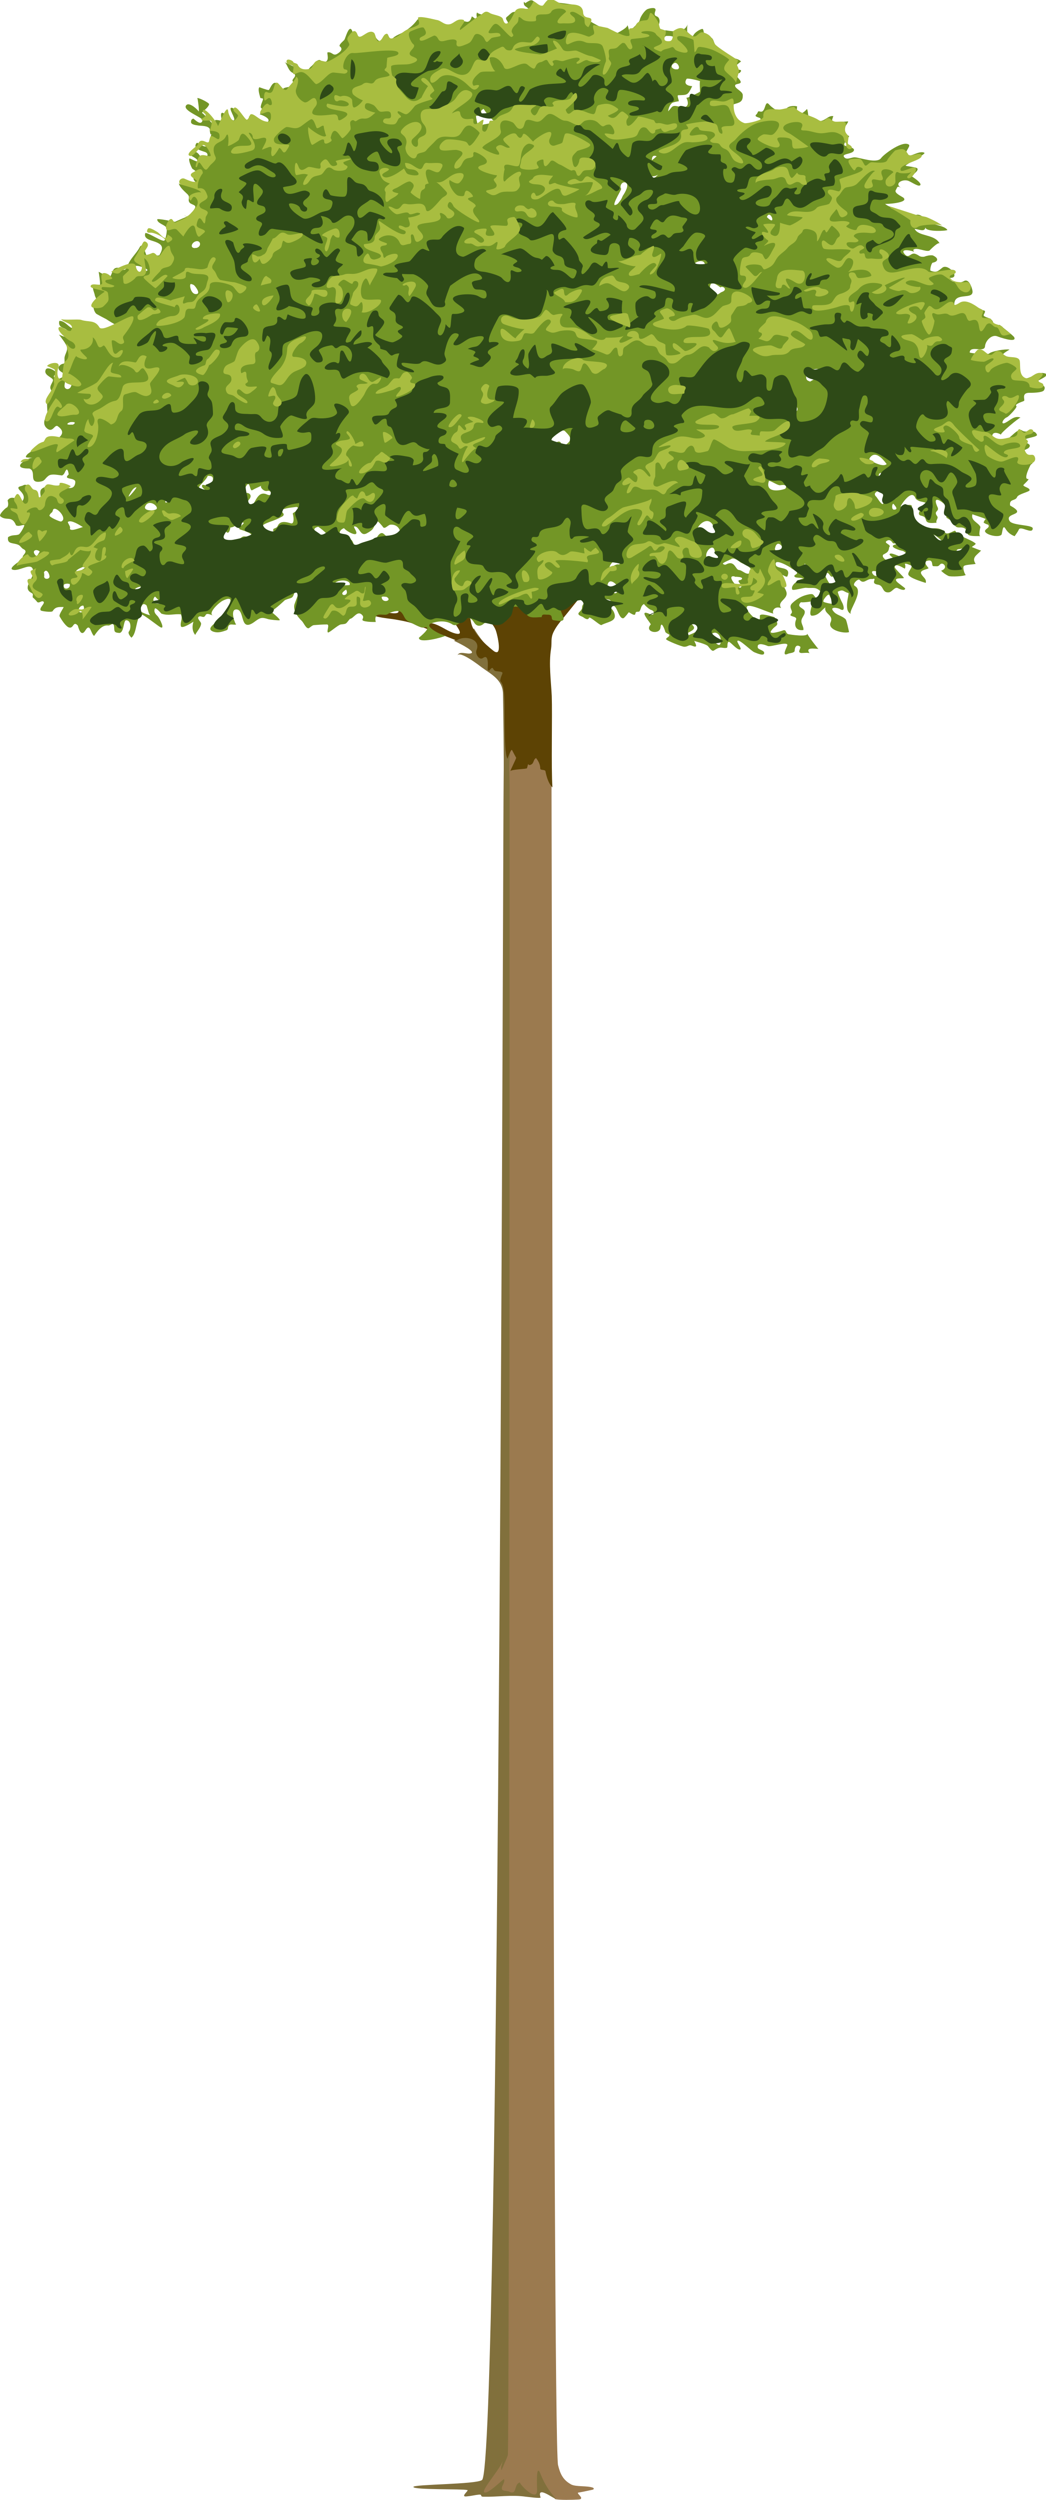<svg xmlns="http://www.w3.org/2000/svg" width="300.1" height="716.6" viewBox="0 0 300.1 716.6"><path fill="#9B7A4F" d="M170 713.7c.4-.1.5-.4.1-.6-1.6-.6-4.8-.2-6.2-.9-2.4-1.3-3.2-3.1-3.8-5.6-1.6-7.6-1.6-498.2-2-505.9-.2-3.5-10.3 9.6-12 13.5-.7 3.3-.5 7.2-.4 10.5 0 1.7.3 3.4 0 5.2-.2.9-1.7 477.3-1.6 477.6-.4-1 .3-1.6.2-2.7 0 1.6-6.4 9-5.6 9.7.9.9 5.2-2.1 5.1-1.5-.4 1.2 1.3 1.2 2 1.5 2.7 1.2 6.1.2 6.6.4 2.8 1.3 1.8-3.2 1.8-4.4 0-.9 3.2 3.6 5.1 5.9 1.6.3 4.8.2 6.6.1 2.3-.1-.9-1.9.1-2 .2 0 2.7-.5 4-.8z"/><path fill="#81703C" d="M155 709c-1.3-3-.9 3.9-.9 4.8 0 3.8-5.4-2.1-4.9-2.2-1.9.4-.7 3.9-3.2 2.6-.4-.2-1.9-.1-2-.7-.2-.9 1-1.9.6-2.8-.1-.3-4.8 4.6-5.7 3.7-.8-.7 5.3-7.5 5.3-9.1 0 1-.7 1.8-.3 2.8 0-.1 1.6-3.6 1.8-4.3.5-1.8.5-476.4.5-478.2 0-3.7-.4-7.6.4-11.2 1.6-3.6 3.2-16.9 4.5-20.6 2.3-6.6-3-11.4-9-13.6.3.8 2.1 6.9.5 6.8-2.2-.1-5.6-5.1-6.6-6.8-2 .7-4.3 1.9-5.7 3.5.2.1 6 2.8 5 3.5-1.1.6-3.6-.9-4.1.8.5-1.8 6.6 3 7 3.3 2.9 2.1 6 3.6 6.1 7.5.1 4.9.3 19.3.2 24.2-.2 6.2-1 483.8-6.2 487.9-1.6 1.3-19.8 1.2-19.7 2 .1.9 14 .5 15.5.9.5.1-2.3 2.1-.1 1.8 1.2-.1 2.3-.4 3.4-.5 1.1-.1.2.6 1.3.6 4 .1 8.1-.6 12.2 0 .3 0 4.3.6 4.2.2-1.2-3.5 3.6.3 4.5.5-2.1-2.3-3.5-4.6-4.6-7.4-1.5-3.3 1.4 3.3 0 0z"/><path fill="#5D4304" d="M107.8 175.6c1.6-.4 3.4.1 5.1.2 3 .1.3-1.8.9-2.1.7-.3 5.6 4.3 6.9 4.6 1.1.3 2.3.2 3.4.4 2.1.5 3.9 2 5.9 2.7 3.6 1.2 1.3-1.4.2-3.2-1.3-2-5.2-4.7-.6-4.3 3.5.3 4.9.8 5.5 4.3.5 3.2 4 6.4 6.4 8.3 2.8 2.3 1.2-4.4.9-5.4-1.1-3.3-3.9-4-5.7-6.6-1.3-3.4 10.8-3.9 12.4-4 2.9-.2 5.8-.3 8.7-.7 2.6-.3 5.1-.8 7.6-1.7.6-.2 4.9-2.2 3.8.1-2.8 2.8-5.2 6.1-7.7 9.1-1 1.2-1.9 2.3-2.6 3.7-1 1.9-.5 3.1-.8 5-.7 4.2 0 9.3.2 13.5.2 5.4-.2 20.8.2 26.2-1.1-1-1.7-3-2-4.6-.1-.6-1.5-.2-1.5-.8 0-1.1-.5-2.1-1.2-3-.8.4-.6 1.4-1.3 1.8-1.3.8-.7-1.2-1.3 1.1-.1.3-4.7.3-4.8.9.1-.5 1.7-3.6 1.7-3.9 0 .1-1.2-2.2-1.2-2.2-.3-.4-1.3 2.5-1.3 2.5-1.3-2.1-.5-16.8-1.1-19.4-.1-1.6-.5-2.4-1-2.9.3-2.5 1.8-2.5-1.1-2.8-1.3-.1-.6-2-2.1-.1-.1-.1-.3-.2-.4-.3 0-.7.5-4.7-1.3-3.4-1.1.8-2.3-1.1-1.9-2.2 1.4-3.3-3.5-4.4-5.7-2.8-3.8-1.5-7.5-2.9-11.3-4.4-2.1-.9-4-1.2-6.2-1.6-1.7-.3-5.8-.6-7.1-1.5-.7 0 1.5-.6 1.4-.5 1.3-.3-1.4.3 0 0z"/><path fill="#739626" d="M.1 148c1.8 1.5 3.3-.4 4.5 2.6.9.4 1.4-.1 2.3-.1.4 0-1.1 2.5-1.5 2.7-1 .4-2 0-3.1.8-.3 2.1 1.5 1.5 3 2.2.6.3.8.9 1.4 1.2 1.5.7-.2 1.7-.2 2.2 0 .1.7 0 .6.1-.6.7-4.9 3.1-3.5 3.6 2.1.7 6.1-2.9 5.9.9-.1 2-3.2 4.4-.4 5.8.8.4-.2 1.1.6 1.5.4.4.7.7 1 1.1.6.4 1.3-.6 1.8-.1s-1.4 1.8-.8 2.5c.2.2 3.1.6 3.4.2.8-1.3 1.7-1.2 3.1-1.2.3 0-1.4 2.1-1.1 2.7.5.9 1.6 2.6 2.5 3.1 1.6.7 1.3-2 2.7-.5.1.1.8 3.7 2.2 1.4 1.4-2.3 1.5.9 2.5 1.6.9-1.3 2.2-3.2 4-3 .8.1 1.4-1.1 1.7.1.2 1.2-.2 1.9 1.2 2 1.8.5 1.4-3.6 2.3-3.6 1.5 0 1.4 2.5.8 3.2-.5.6.7 1.8.7 1.8 1.7-1.3 1.2-6 3-6.6.4-.1 4.5 3.1 5 3.4 2 1.4.1-2.4-.5-3-.7-.7-1.1-1.2-.8-2.1.2-.6 1.8 1.3 1.9 1.4 2 .7 3.6 0 5.6.2.6 1.4-.3 2.3 0 3.4.2.9 3.2-1 3.6-1.3-.4 1.3-.4 2.7.5 3.8.5-1 1.6-2.1 1.7-3.2 0-.6-1.3-1.5-.7-2 .7-.5 1.4.7 2-.5.4-.8 2 .2 2.5.3-2.5-.5 1.5-4 2.4-4.4 4.7-2.3.5 3.1.1 4.4-.4 1.1-5.8 3.5-2.7 4.5 1.3.4 2.4 0 3.6-.4.3-.1.5-.3.5-.7.2-1.6 1.5-.7 2.4-1-.3.1-1.9-4.2-.1-4.3 2.7-.2.9 6.6 5.1 3.7 1.8-1.3 2.1-1.6 4.2-.9.3.1 2.8.4 3.2.3.6-.1-2.9-2.9-2.9-2.8.1 1.3 4.5-3.1 4.5-3 1.9-.8 2.1-.2 2.7-2.2.2-.7 1.4-2.4 2.3-2.1-.3-.1-2 4.7-2.2 5.2-.8 1.8.8 4 2 5.1.5.5 1.1 2 1.8 2.1.3.1 1-.8 1.6-.9 1.3-.1 2.5-.2 3.8-.2.9 0-.2 2 .3 2.3.3.2 2.9-2.2 3.7-2.3 1.8-.2 1.3-.1 2.6-1.6 1.1-.1 2.2-2.7 3.6-1 .7.9-.9 1.4.8 1.7 1 .2 2 .2 3 .2-.7-3.4 2.5-1.5 3.5-2.3.8-.6 3-1.2 3.7-.6 1.1 1 .8 2 2.3 2.8.7.3 3.3 1.8 4 1.7 3.5-.8-1.1 2.9-1.1 2.9-.2 1.8 6.9-.1 7.7-.6-.4.3-6.6-2.6-4.2-3.5 1.9-.7 4.3-.9 6.1.3 2 1.3 4-4.2 6.2-.6.8 1.3 1.9 1.2 2.9.3.7-.6 3.2.1 3.6-.5-.1.2-3.4-2.7-.8-2.7 1.3 0 2 .8 3.1-.3 1.4-1.2 1.5-1.3 3.3-1.3 1.3 0 2.4 1.1 3 2.2.7 1.3 3.1.8 4.3.8.1-1 .7-.7 1.6-.7 2.1-.1.7 1.5 1.9 1.6 1 .1 3.5.8 2.6-1.2l-.6-1.5c-.3-.7-1-.3-1.2-.6-.7-1.2 2.1-3.2 2.7-3.5.6-.3 3.9 2.1 4.5.6.2-.6 1.1.4 1.2.6 0 .3-1.1 1-1.1 1.9.1 1.3-2.5 1.7.1 2.7.3.1 1.5 1.3 1.9.3.2-.5 2.7 1.9 3.5 2.1 1.6-.9 4.1-1 3.9-2.8-.3-2.2-2.4-2.8-3.7-4.4-.6-.7 2-.1 2.1-.1.8.4 1 1.5 1.7 2.1.6.5 1.3 3.6 2.4 3.2.4-.2 1.5-1.7 1.5-1.7.3.1 1.8 1.3 1.9.4.1-.9.9-.3 1.2-.7.5-.8.3-1.5 1.3-2.1-.2.1 1.5 1.6 1.9 1.7 1.5.4.9 1.8-.1 1.3-4-1.9.3 2.7.1 2.9-2 2.2 2.6 3.1 2.8.9.2-2.3 1.3.8 1.4 1.3.3.3.7.5 1.1.7.3.6-.8.8-.9 1.3 0 .4 4.6 2.2 5.2 2.2 1.3 0 1.2-.8 2.5-.2 1.8.7.4-1.2.4-1.5 0 .1 3.4.9 3.9 1.5 1.8 2.3 1.3 1.1 3.2.5.8-.2 1.4.2 2.2 0 .4-.1 0-1.3.5-1.7.4-.3 2.3 2.3 3.3 2.2.8-.1-1.1-2.2-.7-2.5.5-.6 4.1 3.1 4.9 3.3.3.1 2.4 1.1 2.7.4.4-1-1.7-1.1-1.8-1.8-.3-1.8 2.7-.5 2.9-.4.9.3 5.6-1.4 5.6-.3 0 .4-1.9 3.5.2 2.5.4-.2 1.9-.2 1.9-.9 0-.8.4-1.9 1.5-1.2.6.4-1.1 1.8.5 1.9.3 0 2.1-.2 2.3.1-1.4-1.9 1.4-1.3 2.5-1.3-.1 0-3-3.7-3.2-4.4.3 1.1-4.9.3-5.4.2-1-.3-.4-1.6-1.8-1 0 0-3.9 1.3-3.2.1 1.4-2.1 2.7-1.1 1-4-.5-.1-4.3-1.4-4.2-.3.3 2.8-2.7-.4-3.3-1.3-2.5-3.9 5.6.4 7.3.6-.6-.1-.2-2.4 2.1-1.6-1.3-2 2.2-2.5 1.5-4.7-.5-1.5-1-1.1-.6-2.8.1-.3-1.1-1.9-.6-2 .3 0 1.3.8 1.5.4 1.3-3-2.9-1.9-3.3-3.2-.7-2.3 4.1.6 4.2.7.4.4 1.5.8 1.8 1.3.4.6-.7.7-.7 1.1 0 .8 2.3.3 2.6.8-.2-.3-3.9 1.5-3.2 3.1.2.4 3.4-.6 4-.5 2 .2 2.6-.4 4.1 1 1.1 1.1-.9 2.3-1.1 2.1-1.2-1.2-.7-1.6-2.8-1.1-1.6.4-2.9 1.2-4.1 2.3-1.5 1.3.4 2.3-.4 3.1-1 1 1.8.6 1.4 1.7-.7 1.8 0 3.3 2.1 3 .1-.7-.3-1.3-.5-2-.4-1.4.9-2 .9-3.2 0-1.2-2.7-1.2-1.1-2.8-.2.2 3.8-.1 3.4-.5.3.3-1.6 4.4-.2 4.4 1.9-.1 2.5-1.4 3.8-2.4-.5 1.9 2.5 2.1 1.5 4.3-1 2.2 3.8 3.3 5.3 2.8 0 0-.7-3.5-1-3.7-1.1-1.1-2.6-1.1-3.5-2.3-1.2-1.4 1.3-1 1.9-.6 1.5.9 1.1-.9.7-1.7-.2-.3-1.5-3.1-1.3-3.3 1.6-.8 1.5 0 3 .4.4.1-1.6 5.1.8 6-1.2-.4 3.9-6.5 1.1-8-1-.5.9-2.2 1.3-1.8 1.3 1.5 2.1-.5 3.7-.2.2-.1.3-.1.5-.1.5.2-1 1.4 1.1 1.7 1.7.2 1.1 2.4 3.1 2.2 1-.1 1.7-1.7 2.6-1.2.2.1 2 1 2.1.1 0-.2-2.2-1.6-2.5-2.1-.8-1.1 1.7-.7 2.1-.9.3-.1-2.7-2.7-2.6-3.2.2-1.3 2.7.5 2.9.5.2-.4.2-.9 0-1.3.1-.4 1.7.4 1.8.4.6.4-1 1.8-.8 2.6.3 1 4.1 2.1 5 2.4.3-1.2-.8-1.6-1.3-2.6-.5-1.1 1.5-1.2 2.1-1.6.1-.1-1.7-1.7-.5-2.1 2.1-.7 1.2 1.5 1.9 1.5 1.2 0 1.3.2 1.9-.5.8-.9 2.6 1 .3 1.8.6.6 1.3 1.1 2.1 1.5.6.3 4.6.1 5-.3-.2.1-1-1.9-.6-2.5.3-.5 3.5-.5 3.4-.7-1.2-1.8.3-2.4 1.6-3.8-.1.1-2.4-.9-2.7-1 .1-.1 1.3-.8 1.1-1-1.5-1.3-5-2-5.8-3.6-.2-.4-2.2 1.3-2.9.5-1.1-1.3-2.4-1.4-4.2-1.2 0 .2.2.4.4.6.6 1.2-2.7-.4-3-.6-.4-.3-2.9-2.2-2.9-2.4.1-1.2-.3-2.6.1-3.7.4-1.4-2.9-.2-3.2-.2-.2 0 2.5-4.3 3.8-3.1.6.6.2.8 1.1 1.3.8.5 1.7.4 2.4.8.1.1-3.4 3.1-1.5 3.6 1.1.3 1.2.4 1.5 1.4.4 1.2 2.9.5 3 .7-.3-.8.6-1.3.2-1.9-1.2-1.6.7-1.3.1-2.6-2.4-5.1 4.2.4 3.3 1.4-1.5 1.6-.8 1.5.7 2.5 1 .7.7 1.9 2.1 1.9 1.8-.1 2.2.5 2.5 1.8.2.9 3 .6 3.7.7-.7-.1 0-2.7 0-2.6-.5-1.3-2.9-1.8-2.3-3.7 0 .1 3.7 1.2 3.8 1.4-.3.3-.5.6-.6 1 .4.3.9.5 1.3.6.7.9-1 1.2-.9 1.9.2 1 3.8 1.9 4.7 1 .3-.3.3-3.3 1.2-1.7.6 1 1.5 1.7 2.6 2.1.4-.6.9-1.2 1.2-1.9.5-1.2 3.9 1.5 4-.3.1-1.1-5.7-.8-6.6-2.1-1.8-2.6 5.5-1.5.1-4.5-.3-2 1.5-1.2 2-2.4.3-.9 3.6-1.5 3.6-2 0-.7-1.6-.9-1.8-1.4-.1-.1 2.1-1.9 1.3-1.8-1.4.1.8-4.2.9-4.2.8-.2.5-1.6.4-2.2-.1-.9-2.4 1.3-2.6-1-.1-1.3 1.4-.9 1.8-1.9.4-.9-1.6-1-1.6-1.8 0-.6 4-.9 3.7-1.6-.8-1.9-3.2-.2-4.4-1.3-1.6-.6-4.3 4-5.3 2.6-.3-.5-2 1.8-2.8.2-1-2.1.6-2.5 2.2-1.5-.4-.3 5.3-5 5.6-4.9-1.8-.7-3.1.9-4.4 1.5-1.5.7-.6-1.2.5-1.6.5-.2 3.1-2.9 2.7-3.2-.7-.6 2-1.3 2.2-1.5.4-.2-.9-2.3 1.5-2.3.8 0 3.7 0 4.2-.7 1.2-2-2.7-1.7-2.1-2.5.3-.4 5-2.1 1.7-2.5-1.4-.1-5.1 2.5-6.2 1.5-.1-.1-.7-3.9-.7-4.2-.1-1.8-2.5-.9-3.8-1.3-2.8-.8 1.5-2.7 1.2-2.7-1.1-.2-5.1.4-5.9 1.2-.2.2-5.6-.1-5.5-.4.2-2.1 4.2.2 4.4-1.7.1-1.6 1.9-3.5 3.5-2.9.2.1 5.7 2.1 4.9.3-.2-.5-4.3-3.6-4.2-3.6-.8.3-1.1.7-1.8.1.1-1.5-.9-1.9-2.1-2.3-1.2-.5-.5-.7-.3-1.5s-2-.2-2.2-.9c-.2-.8-2.7-.5-3.1-1.6-.5-1.2-3.5 2-3.5.3 0-3.7 5.7-1 5.2-3.9-.2-1.1-1.1-3.6-2.5-2.7-1.4.8-3.6.3-4.5-1 4.2.6.1-4.2-1.6-2.9-1.2.9-1.6 1.6-3.4.9-.3-.1.2-2.2.6-2.3 1.6-.3 1.8-1.3 0-2.1-.8-.1-1.7.1-2.5.4-1.4.1-1.3-.4-2.4-.8-1.4-.6-1.9 1.5-3.1.1-1.8-2 2.7-.9 2.6-.7 0-.2-.1-.3-.2-.5.6-1.1 3.8.7 4.7.1.1-.1 2.5-2.6 2.9-2-1.5-2.8-6-1.9-7.2-4.2 1.4.2 3 1 3.1-.5-.2 1.5 6.5 1.1 6.3.8-.8-1.2-3.8-1.4-5-2.1-1.1-.6-2.5-2.7-4-2.2-1.7.6-3.3.3-4.6-1-1.1-1.1-3-1-4.3-2.2-.3.2 7.3-.2 5.2-1.8-.6-.4-2.6-1.3-2.1-2.1s.3-1.4 1.6-.6c-2.2-1.3.3-2.6 1.9-2.1.7.2 2.7 1.6 3.3 1.4 1.3-.4-2.1-2.6-2-2.5-.6-.4 1.9-1.6 1.4-2.4-.2-.4-2.9-.6-3.4-.8.4-.6 6-3.4 5.4-3.7-1.3-.8-4.3 1.4-5.1.9-1-.7 1.2-2.7.7-3.2-1.7-1.4-7.1 2.6-8 3.8-1.2 1.7-5.9-.1-7.5-.2-1-.1-2.5 1-3.2-.2-.5-.9 2.6-.7 2.9-1.8.3-.9-2.6-1.2-2.7-1.4-.5-.7 1.5-2.5 1.3-2.7-.7-.5-2.7-.5-1.7-1.9 0 0 1.7-2.3 1.4-2.3-.2 0-4.7.3-4.7.4.1-.6.2-1.3.5-1.9-1.4-.3-2.3 1.3-3.8 1.4-1.6.1-1.9-.9-3.3-1.3-.2-.5-.2-1.8-.5-2.2.1.1-1.8 2-2.6 1.4-.5-.3-.2-2.1-.2-2.1-1-.3-2.9-.1-3.2.9-.6 2-4-.5-4.7-1.3-1.5-1.9-1 2.2-2.6 1.9-1.1-.3-.5.2-1.3.9-.6.6 1.1.8 1.2 1 .8.9-3 1.9-3.7 1.6.3-.5-1.4 1.2-.9.9 0 0-2.3-2.8-2.8-2.9-.6-.1-.7-3.4-.2-3.6 1.6-.5 2.7-.6 2.6-2.7-.1-1.1-2.3-1.8-2.2-2.7.1-.7 2.3-.2 1.4-1.5-.6-.9-1.8-1.5-.1-2.1 1.3-1.3-.8-.6-1.3-1.4-.3-.5 1.3-1.5 1.7-1.9-1.7-1.6-4-.2-5.6-2.6-.7-1.1-1.7-1.5-2.1-2.8-.6-1.9-1-1.3-2.5-1.8-.7-.2-.3-2.3-1-2.1-.8.2-2 1-2.4 1.7-1.8 3-2.1-1.9-1.7-3.1-.9 2.7-4.2 2.1-6.2 1.8-.6-.1-2.1 1.3-2.3 0-.2-1 .6-2 .4-3-.3-1.6-1.9-.5-1.2-2.5.5-1.3-1.4-.9-2.2-.6-.8.3-2 2.1-2.2 2.9-.3 1.6-2.2 2-2.6 3.7-.9-.4-.5-1.7-1.2-2.1 1 .5-2.9 2.5-3 2.5-1.6.8-2-.8-3.4-1.3-1-.4-9-4.7-8.3-5.5 2-2.1-5.7-1.6-7.4-2.6-1.2-.7-1.9 3.5-3.6 1.3-1.4-1.9-1.7-1.7-3.4-.6l-.4-.4c-.2 1.4.8 1.3 1.4 2.1.3.4-4.2.7-4.6.9-.5.2-1.1.9-1.5 1.2-1.1.7.3 1.3.1 2-.6 2.5-2.7-1.6-3.4-1.7-.2 0-5.7-.9-5.4-1.5-.8 1.4 1.4 3.3-1.5 1.2-.1-.1-.3 1.9-1.7 1.5-.6-.2-1.8 0-2.4.1-1.6.1-.4.8-1.3 1.6-1.3 1.2-4-1.8-4.1-1.7-1.1 1.1-1.8-1.3-2.8-.1-1.5 1.7-2.7-1.4-3.4-.4-1.2 1.6-2.1 2.2-3.4 3.2-.9.7-3.3 1.3-3.8 2.4.2-.4 2 2.2.3 1.5-.9-.4-2.5-2.7-3.2-1.5-.8 1.6-2.2-1.3-2.4-1.5-1.8-1.8-1.8 1.5-3.3 1.5-1.8 0-2.3-.6-2.7-2-.9-3-2 1.4-2.4 2.1-.1.2-1.8 1.5-1.3 1.9.9.7.3 1.4-.4 1.9-1.6 1.2-1.6-.4-3.1-.2-.4.1.9 2.8-1.2 2.8-.7 0-.7-.9-1.6-.5-.9.4-1.3 1.3-2 1.8-.6.4-1.2 2.2-2.6 1.3-1.7-1.1-3.2-1.7-5-2.6.8.4 1 2.5 2.4 3.1.9.4.8.9.2 1.6-.9 1.1.6 1 .6 2 0 .4-3.2.3-3.6 1-.3.4-1.8-1.6-2-1.7-1.1-.5-1.8 1.9-2.1 2-.3.1-2.7-.8-2.7-.8-.5.6.1 2.3.3 3.1l.6.1c.5.2-.5 1.4-.5 2.6 1.2 1.2.2 1.3-.3 2 .1-.1 4.5 1.5 1.5 2.6-1.2.4-3.3-1.8-4.6-2 .2.8.2 1.5-.7 1.6-1.9.3-.7-1.7-1.9-2.3-.8-.4-1.5-1.7-2.3-1.8-1.3-.2 1.3 3.2.6 3.6-.8.4-4.8-5.2-3.4.2-.2-.1-2-.5-2-.2 0 .2.9 1.7-.1 1.8.1 0-3.5-4.2-3.7-3.9.6-.8 1.8-1.5 2.1-2.5.1-.4-2.9-1.9-3.4-1.8.1 0 .6 3.4.4 3.9.1-.2-2.7-3-3.6-1.8-1.2 1.5 4.9 3.5 4.7 4.3-.4 1.7-2.2-.2-2.6-.5-.5.1-.7.4-.7 1 0 .8 1.7.9 2.2 1 .9.1 2.7 0 3.2 1-.1-.1.1 2.3.5 1.3-.3.8-.7 3-1.3 3.5-.8.8-2.7-1.2-3-.8-1.4 1.8 2 2.3 2.7 2.7 1.3.8-.6 2.7-2 .6-.8-1.1-2.3-1.2-2.7-.1-.1.4 2.3 1.1 2.3 2 0 .4-2.2-.8-2.3-.8-.5.3.5 2.6.8 3 .2.1 1.9 1.3 1.7 1.4-3 1.3-.2 2.7-.3 2.8-.9.9-5.2.5-5.3-.1.1 1.1 1.8 2.5 2.5 3.2.9.9-.1 1.5.6 2.4.5.6 2.1.6 1.5 1.6-.5.8-.7 1.4-1.2 2.2.3-.5-4.6 1.7-4.5 1.7 0 0-5.1-1.1-5.1-.7 0 1.1 2.1 1.5 2.6 2.3.4.5-.1 3.1-.5 3.7-.4.7-4.7-2.3-5.5-2.1-.6 1.6 1.3 2 2.5 2.4 2.7.9 2.7 1.9 1.5 4 0 0-3.4.4-3.5.3-.4-.3-1.2-4.6-2.2-2.5-.9 1.7-2.7 3.2-3.3 5-1 2.9-2.1.1-3.7.9-.8.4-.9 1.9-1.5 2.5-.2.2-3.2-1.5-3.2-1.5.2 1.3.4 2.5.4 3.7 0 .6-1.7.5-2 .9-.2.2.5 1.8.5 2.2 0 .2 1.4 2.7.1 2.2-1-.4-.5 2.5.4 3.1.9.5 1.8 1 2.8 1.5.1.1 3.1 2 3 1.6-.3-.8-3.2 2.6-2.8 2.6-.4 0-.5-1.4-1.1-1-.2.1-1.2 1.7-1.6 1-.2-.4-1.1-2.2-1.6-2.4-.8-.4-2.3.8-2.8.4-.4-.3-.3-1.6-1.3-1.1-.5.3-.9 1.2-1.5 1.4-.8.2-2.2-2.2-3.8-2-.5 2.4 2.2 1.7 2.5 3.2.5 2.2-1.5 1.2-2.6.7.6.8 2 2.6 2.3 3.5.3 1.3-.8 2.3-.7 3.5.1 2.1-.2.8-1.4 1.9-1.3 1.3 1.5 2.3 1.6 2.5.2.4-1.9 1.5-2.3 1.4-2.1-.9 0-1.4-.2-1.8-.2-.6-2.7-2-3.1-.9-.6 1.4 1.4 2 2 2.7.5.6-1.2 1.9-.5 3 .4.6-.3 1.9-.5 2.4-1.4.6-.5.9-.6 2 0 .3.1 2.9.3 2.7-1.2 1.2-1.7 3-.2 4.1 1.6 1.2 2.1-1.4 3-.7 5.4 3.9-8.9 6.1-9.2 8.8 0 .3 2.2.1 2.5.3-1-.8-7.8 3.1-1.5 3 2.2.8-.3 4.1 2.9 3.8 1.7-.2 1.4-.8 2.6-1.7.9-.7 2.8-.2 3.9-.1.8-.4.7-1 1.2-1.6.4-.5.7 1 .7 1.3-1.9 1.7 2.1.7 1.9 2.3-.3 3-3.7.9-4.8.9-1.3 0-5 0-5.2 1.6-.2 1.1.5 2-.3 2.9-.6.7-1.4-.8-1.6-1.3.2-1.2-1.6-4.1-3-3.3-.6.4-2.3.2-.9 1.6.9.9 1.5 1.9.5 3.1-1.1-.5-3-2-4.1-.4-.1.1.5 1.3-.2 2.1 0-.3-2.5 2-1.9 2.5.3.2-.3-.2 0 0zm20.3-37.3c-.2.6-.9 1.1-1.5.7-.8-.5-.1-1.6-.3-2.3-.1-.7 0-1.4 1.1-.9 2.2 1.1 1.2.8.7 2.5-.3 1.3.4-1.3 0 0zm.6 11c-.1 0-2.1.2-1.6-.3.2-.2.5-.3.8-.4 1.2-.1 1.7.1.8.7-.9.5.9-.6 0 0zm254.2 35.7c.5-.1 1-.2 1.4-.2.1 0-1.6 2-2.2.8.1-.4.3-.6.8-.6zm-7.5-4c.1-.6 2.8 1.8 3.3 2.4-.2.4-.5.6-1 .5-1 .2-1.5-.8-2.4-1.2 0-.1-.1-.8.1-1.7.1-1-.2.9 0 0zm-5.2 5.8c.6-.4 2.4-1.8 2.2.3-.1.5-1.7.5-2.2.4 0 0-.9-.2 0-.7.8-.6-.9.5 0 0zm-4.4-18.2c0 .5-1.1 2.8-2 1.8-1.4-1.6 2.2-3.3 2-1.8-.1 1.3.1-.8 0 0zm-1.7 3.5c.2.3 1.6 1.6.1 1.6-.9 0-.5-2.1-.1-1.6.5.6-.5-.6 0 0zm-2.7 14.3c.9-.4 1.3-.8 1.4-1.9.9-.8-1.9-1.2-.6-1.9.7-.4 1.2 0 1.6.6.2.5 1.9-.2 2.2-.3.6-.1 1.6.8.6 1-.8.1-1.4-.4-2.1-.2-2.1.6 1.4 1.7 2.1 1.8.8.1 2.9 2.4 1.3 2.3-1.1-.1-4.1-1.8-4.8-1.5-1 .4 2.5 1.7.6 2.4-1 .3-3.8-1.6-2.3-2.3.7-.3-.7.4 0 0zm-2.2-16.3c-.9-.8-.5-1.3.4-1.8 1.2-.6 1.3.4 2.3.6 1.6.3-.9 3.2-.9 3.2-.5.1-1.5-1.6-1.8-2-.7-.6.7.6 0 0zm1.8-5.9c-.2.6-.4 1.1-.8 1.6-.7.4-.4-2.1-.3-2.3.4-.7 1.5-.2 1.1.7-.5 1.2.5-1.1 0 0zm-2.5 27.1c.6 0 1 .2 1.1.7-.4 2-2.8-.9-1.1-.7 1.2.1-.8-.1 0 0zm-1.4-32.2c1.9-3.3 4.9 1.6 5 1.5-1 1.2-5.2-1.1-5-1.5.4-.6-.3.6 0 0zm-11 36.3c-.5-.4-1.9-3-1.7-3.2 1.4-1.5 1.3 2.1 2.8.1-.2 2 .2 1 1.4 2.4.4.3-1.9 1.2-2.5.7-.6-.5.6.5 0 0zm-2 4s1.3-2 1.6-1.1c.2.7 1.2 1.9 1.3 2.5 0 0-3-.4-3.1-.8.1-.3.1-.5.2-.6.5-.9-.5.8 0 0zm-5-63.1c-.9-2.7 4-4 5.4-1.9.1.2-4 2.3-4.4 2.6 0-.1-.8-.2-1-.7-.2-.6.2.5 0 0zm-.5 52.8c0 .1 1 1.1 0 2.2-.8.9 0-2.2 0-2.2.1-.5-.1.5 0 0zM226 116c.5-.4 2.7.2 2.8 1.1.3 2-4.4.3-2.8-1.1.6-.4-.5.5 0 0zm-3.6 40.9c.7-2.1 1.9-.5 2.5.5.7 1.5-3.1 1.3-2.5-.5.3-.8-.2.8 0 0zm-1.8-19c.1-.4 2.5 1.3 3.2 1.2 1.2-.2 2.2-.1 1.5 1-1.9.7-5.8 1.1-4.7-2.2.1-.6-.2.5 0 0zm-.3-76.2c1-1 2.4 3.2-.2.6 0 .1-.2-.1.2-.6.4-.4-.4.5 0 0zM194 19.9c-1.2-.1-1.9-1-.6-1.8.9-.6 2.3 1.9.6 1.8-1.3-.1 1.3 0 0 0zm6.5 56.8c-4.3-.4 2.2-3.7 1.7-.4-.1.4-1.4.4-1.7.4zm4.6 75.3c.1.5 2.2 1.7 2.3 1.5-2.4 1.7-3.9-.6-5.9-1.1l-1.1.4c-2.1-.4 3.1-7 4.7-.8.4 1.5-.1-.3 0 0zm0 8.7c-5.4.3-.4-6.4 0-2.5.7.4 1.8 2.4 0 2.5-1.8.1 1.7-.1 0 0zm2-77c-.6.2-1.3 1.2-1.8.4-.2-.3-1.6-1.4-1.6-1.8.1-2.2 2.2-.5 3 .1.6-.6 2.3.6.4 1.3-1.4.6 1.4-.5 0 0zm3.9 81.6c.3.1 2 0 1.9.6-.2.3-.4.4-.8.4-.7.3.6 1.3.6 1.5.2 2.6-5.2-3.5-1.7-2.5.7.3-.9-.2 0 0zm-2.5-3.6c-.4.3-.8.2-1.1-.1-.1-.3 2-1.1 2.3-1.3.9-.7 2.1.5 2.9 1 .6.3 3.7 1.5 2.8 2.7-1 1.3-2.4-.6-3.4-.6-1-.1-1.2-2.8-3.5-1.7-.5.3.5-.2 0 0zm-2.7 16.2c-.3.3-.7.6-1.2.8-.7.2-.3-3.1-.2-2.9.9.9-.1 2.3 1.6 1.5.4-.2 1.6.3 2.1.3.4.4.8.9.9 1.5.1.2-2.7-1.6-3.2-1.2-.3.2.2-.2 0 0zm-8.9 3.9c.3-.6 3.2-1.2 1.9-2.5-1.3-1.3.1-1.9.4-1.1.3.6 2.2 1.8 2.2 1.1 0 1.2 2.1 1.5 2.7 2.5 1.3-1.2 2.7.3 2.7 1.8 0 3.5-2.9-1.3-3.3-1.4-.5-.1-2.2.7-2.4-.3 0 0 .2-1.4-.1-1.5.1 0-4.8 2.7-4.1 1.4.4-.9-.4.9 0 0zM193 29.4s1.8-.5 1.7-.3c.2-.3-.6-1.8-.1-1.8 2.6-.1 2.7.1 4-2.6-1.5-.1-2.5-.7-1.6-2.1.2-.3 3.6.5 3.9.7-.3-.2 0 2.8-.1 3-.4.3-3.8 2-3.9 1.7.9 1.8.5 3.2-1.9 2.6-2.4-.6-2 0-3.3 1.3 0-.3.3-1.9 1.3-2.5zm-1.9-19.1h.8c3.4 0 .4 3.4-.4 2.9-1.2-.8-2.4-1.6-.4-2.9zm-2.7 34.5c-.5.4-.9.8-1.4 1.2.1 0-.2-1.9 1.4-1.2zm-2.7 5.6c1.2.2 2 .3 3.1-.3-1.3 1.3-1.4 1-3 1.3-.5.1-1.3-.8-.8-1.1.2.1.5.1.7.1 1.3.2-1.3-.2 0 0zm-7.1-38.3c0-2.6 2.7-1.5 2.7-1.4-.2.5-2.7 2.1-2.7 1.4zm-1.1 46c-.3.4-.6.6-1.1.7-.8-.2 2-4.5 1.8-4.7-.5-.7.2-2.1 1.2-1.8 1.4.5-.2 3.1-.7 3.8-.6 1.4-.7 1.3-1.2 2-.4.7.5-.7 0 0zm-.1 103.7c-.4-.2-1.8.6-2.6 1.1 0-1.1 2.1-3.5 3.1-1.7 0 .4-.1.6-.5.6-.5-.2.4.2 0 0zm-3.1 6c.3-2.1 2.1-.9 2.9.3.2.3 0 1.6-.3 1.8-.9.8-2.4-1.7-2.6-2.1zm-16.1-42c.6-.7 2.9-3.1 3.9-2.2 1.9 1.9 2.1 2.5.1 4-1.3 1-.8-1.3-2.1-1-1.3.3-1.8 4-2.5 3.9-1.1-.1.2-4.3.6-4.7.7-.8-.7.8 0 0zm-21.6-92.6c3.4-.1.1-1.1 2.2-2-.2.1 2.8 3.8 3 3.4-.3.8-2.4.9-3.1 1.1-.8.3-.4 1-1 1.3-.4.3-1.3-3.8-1.1-3.8 1.4 0-.6 0 0 0zm-25.7 137.9c1.8 1-1.1 2-1.4.2-.1-.5 1.2-.2 1.4-.2zm-10.7-16.6c-1.6-.2-2.2.3-2.7-1.6-.2-.7.6-1.3 1.2-1.5.5.7 2.6 1.9 3.3 1.7.9-.3-.9-2.2-.3-2.2 1.5 0 1.6 3 3.5 2 2.2-1.2 1.8-1.5 2.9-3.5.2-.3 1.7 1.5 1.8 1.7.5.7 1.4-.6 2.1-.7 2.3-.2 3.3 1.9 2.8 3.8-.8 3.1-4.2-.9-4.9-1.3-1.3-.7-2.4 2.6-2.7 2.8-.4.3-1.5-.2-1.7-.6-.1-.1-1.8 1.4-2.1 1.5-2.5 1-1.5-1.9-3.2-2.1zm-2 15.6c0-.4 1.1-1.1 1.1-1.1.9 1.6-1.1 2-1.1 1.1zm-2.7-1.7c0-2.7 5.5-2.4 4.8-.7-.1.1-4.8 0-4.8.7zm-5.3-16.7c.1-.5 1.1-.7 1.1-.7s4.2 2.8 2.5 3.5c-.8.3-3.7-1.9-3.6-2.8.1-.5-.1.5 0 0zm-34-80.6c-1.8.2-1.3-1.5-.1-1.9 1.5-.5 1.9 1.6.1 1.9-1.3.1 1.4-.2 0 0zm19.2 80.1c-.8-.7 1.6-1.4 2-1.6 1.2-.4 2.4-.9 3.5-1.5 1.4-.8-.7-1.6-.3-1.8 1.1-.7 3.2-.8 4.5-1 1.7.7-1.3 1.6-1.1 2 .2.5.6 3.1-.6 2.7-1.3-.4-3-.8-3.7.7-.3.7-.7.6-1.2.9-.4.3.4 1.6-.1 1.9-.5.3-2.5-1.9-3-2.3-.5-.4.6.5 0 0zm-3.7-6.6c-1.3-1 .1-1.3.2-2.3.1-1.1-1.9-1.5-2-.1-.1 1.8-4.6 2.2-4.7.5 0-.5 3.5-.4 4.1-.8.8-.7.9-1.9 1.4-2.7 1.1-1.6.9 1.8 1.7 1.3 1-.6 1.7-.8 2.6-1.3-.6.3.7 1.9 1.8 1.5 1.1-.3 1.6 1.9-.3 1-3.1-1.3-3.3 4-4.8 2.9-.7-.4.6.5 0 0zm-7.3 6.9c.6 1.6 1.4 1.7 1.7-.3 1.3 0 2.6-1.6 3.7-1.4.7.1-1.6 1.4-1.1 1.9.1.1 4 1.1 3.4 1.9-.5.3-1 .3-1.6.2-1.2-.2-1 .4-2.2.8-.9.3-3.4.5-4.2.3-.2.1-.3-4.8.3-3.4zm-7.1-12.2c.4-.5 2.1-2.1 2.3-2.9 2.4 0 1.1 1.2 1.4 2.7.2.9-2.6-.3-2.9-.1-.9.8 2.3 2.3 2.1 2.4-1.5 1.5-4.1-.2-2.9-2.1zm-1.7-57.6c.4.3 2.3 2.7.5 2.6-1.4-.1-1.9-2.9-1.3-2.9.4.1.6.2.8.3.5.3-1.4-1 0 0zM51 137.3l1 .7c.4 0 .7.1 1 .3 0 .7-4.3 1.2-2-1zm-3.1 5.5c.8.6.3 1.2-.4 1.3-.2-.7 0-1.6.4-1.3.3.3-.4-.3 0 0zm-6.2-65c-1.9.6-3.2.7-3.4-1-.2-1.5 4.3.2 4 .7l-.6.3c-1.5.4 1.5-.5 0 0zm2.9 68.3c-1 .4-3.8.3-2.8-1.2 1.2-2 4.3.7 2.8 1.2-.8.4.9-.3 0 0zm-.6 25.7c.1-.3.2-.6.5-.8-.1 0 1.9 1.9 1.8 1.8.1.1-2.3.9-2.3-1zm-3.9 2.8c.7-.9.7-2 1.9-1.1.3.4.6 2.8 1.2 2.9-.6-.1-3.7-1.1-3.1-1.8.6-.8-.6.8 0 0zm-1.3-5.8c.8-.7 2.1-.7 2.1-.7 1.8 1.1-4.1 2.6-2.1.7.8-.7-.8.8 0 0zm-1.5-27.3c1.1-2 1.8-1.8 1.8-1.8.4-.1-2.2 3-2.2 2.6.1-.3.2-.6.4-.8 1-2-1.1 2 0 0zm-14.7 33.1c.4-1.1 1.3-1 1.3-1 .6 1-.3 2.7-1.4 1.6 0-.2 0-.4.1-.6.4-1.1-.5 1 0 0zm-.7-11c.4-.6 3-1.6 2.8-1.2-.3.7-3.4 2.2-2.8 1.2.5-.7-.4.7 0 0zm-1.8-12.3c.1-.5-.8-1.5-.6-1.7.9-.7 3.5 1 4.3 1.5-.2-.1-4.1 1.7-3.7.2.2-.7-.2.7 0 0zm-1.8 16.4c.1-.4 1.1-.4 1.1-.4l.6.1c.4 1.5-2 1.9-1.7.3.1-.4-.1.4 0 0zm-4.1-20c.6-1.1.7-.4 1-1.5.5-1.6 4.5 2.5 2.3 3.3-.2.1-3.6-1.3-3.3-1.8.4-.8-.4.8 0 0zM12.7 165c0-.3 0-.6-.1-.9.7-1.4 1.7.5 1.6 1.3-.2.8-1.8.7-1.5-.4zm-2.7-7.2c.6-.4 1.4.3 1.4.3-.2.4-.5.8-.8 1.3-.3.1-1.4-1.2-.6-1.6.6-.4-.6.3 0 0z"/><g fill="#2E4A17"><path d="M224.2 182.8c.5 0 .9-.3 1.2-.7.1-1.7-2.3.7-2.2.6-1.8.9-2.7-1.8-2.9-3.1-.1-.9 6.1-1.6.8-2.8-1.3-.3-1.8 1-3 .8-1.5-.3-1.9-1.4-3 0-.6.8-2 .1-1.8-.9.2-1.3 2.3-.7.8-2.4-.8-.9-1.9-1.8-3.1-2.3-.3-.1-3.8-.6-4-.4-2 1.3 6.4 3.3.9 4-2.3.3-2-5.5-1.4-6.9.2-.4 1.3-2.4 0-2.2-2.7.4-1.2-1.2-2.3-1.5-.1 0-2 .9-2.4 1-1.8.3.6 2.1-.3 2.8-.5.3-2.5-1.6-2.2-2 1-1.3-2.5-2.5.8-2.5 3 .1 2-1.7.4-3.3-.6-.7-5.4-2.1-5.3.1.3.1.5.2.8.2 1.2.4.8 1.6.8 2.6 0 .9-.4 4-2.1 1.9-.6-.7-2.7-3.3-3.5-3.7-1.6-.8-2.4 2-2.8-.9-.4-3-6.3 2.7-3.2 2.6.1 0 5.6-.3 4.1 1.5-1.2 1.4-3.8-.3-4.6.2-.7.4 2.8 1.5 2.9 1.5.6.1 3.4 2.6 2.9 3.2-.6.9-3.6-2.3-4-2.5-1.3-.5-1.7 3.4-2.2 3.2 1.2.5 2.9-1.1 4.2-.4 1.3.7-2 1.4-2.1 1.5-2.4 1.7 1.4 1.1 1.9 2 1.1 1.8-2.4 1.6-2.2 2.8-.1-.4 3.4-2.3 4.2-.9 1.4 2.3 1-.7 1-1.1.1-.8 3-.9 3.5-.9 3.8.3-.5 3.1-1.5 3.6-2.2 1-2 4.3.2 5.4.8.4 2 1.1 3 .7 1.8-.7.7-1.7.9-2.9.6-3.1 3.4-1.5 2.5-.1-1.5 2.2-1.7 2.1 1.1 2.4 1.3.1 1.9 1.3 3.1 1.5.2 0 3.9-.2 3.2-.9-.1-.1-5-2.1-2.4-3.4.4-.2 4 4.2 4 3.5 0-2.3 4.2-.7 5.3-.4.9.3 1.8.6 2.8.4 1.6-.4.8-2.1 2.7-1.1 1.2.7-.5 1.3 1.5 1.5 1.4.3 2.9.5 3-1.3zm35.5-38.3c1.5.5 2.3.6 2.4 2.3.1 2.1 1.3 3.2 3.3 4.1 1.8.8 3.7.5 5.4 1.2.9.4-.5 1.4-.8 1.5-1 .6-1.4-.2-2.3-.5.1 0 1.1 1.6 2 1.8 1.2.2 1-1.2 1.7-1.7.3-.2.4 1.2.5 1.3.5.2.5-1.1.4-1.3-.2-.5 2.2-.6 2.2-.6 2-.2 2.8 2.6.9 3.3 0 0-5.4.8-2.6 1.8.6.2 2.1.3 2.7 0 .5-.2 1.6-1.8 2-1.7 2.1.5-1.3 4.2-1.8 4.5-1.9 1 1.2 2.6 0 2.8-1.1.2-4.6.5-3.9-1.5.6-1.6-3.9-1.7-5-1.9-1.5-.3-1 2.1-1.9 2.8-1.5 1.3-3.5.4-3.7-1.4-.1-.9-3.9.4-4.5.9-.8.8 1.1 1.8.2 3.1-1.6 2.3-.9 2.5-3.7 1-1.9-1-2-1-1.8-3.6.2-2.4 6.2-2.9 7.9-3.8 1.9-1-.8-1.5-1.5-2.1-.7-.6-1.9-2.5-2.8-2.8-.8-.3-1.7.2-2.5.4-.9.2-1.9-.7-2.5-1.1-.7-.4-1.8-.8-1.9-1.8 0-.1-1.2-3.2-.8-2.9 2 1.3 5.3.6 7.5-.2.3-.1 2.6-1.1 2.7-1.3 1.3-.8.2-2 2.2-2.6zm-214-.1c0 .1 0 .1 0 0z"/><path d="M27.1 179.1c1.1.4 5.5-1.1 6.4.4.4.7 1.9 1.1 1.2 0s0-1.5 1.3-2.1c1-.4 2.1.7 3.4.1 2.5-1.1.6-1.9 1.1-3.6.5-1.5 3-4.9 5.2-4.4 0 0 .2 2.2.1 2.3-.2.5-2.1 0-2.3 1.2 0-.2 2.2 0 2.3.1 3.2.7.6.8 1.3 1.9.7 1 3.3-1.1 4.3-1.1.7.1.5 4.1 1.6 4.6 1.3.6 2.9-2.2 3.6-2.7.9-.6 1.9-.4 2.9-.7.9-.4 1.4-1.5 2.1-2.1 1.4-1.2 3-2.9 4.7-1.6.7.5-2.4 4.8-2.9 5.2-.7.6-3.8 3.1-.9 3.8 2.8.7 2.8-2.1 4.5-3 .6-.3-2.4-1.1-1.9-1.8.4-.5 2.1-4.4 2.5-4.3.5.1 2 4.1 2.4 4.8 2.2 3.7 1.9-1.2 2.2-1.3.8-.2.9 1.7 1.6 1.2 1.1-.8 1-.9 2.2-.2.7.4 1.8.4 2.3-.3.9-1.4-.8-1.3-.7-1.6.1-.4 7-4.4 7.5-4 1 .6-.8 6.2-.9 6.1 2.4.9 4.6-1.2 6.2-3.1 1-1.2 1.2-1.5 2.8-1.5 1.4 0 3.1-.2 3.8-1.6.2-.5 2.3-2.1 2.1-2.6-.2-.5-3.1 0-3.6-.3-.8-.5 3.1-1.4 3.7-1.2.9.3 1.3 1.3 2.3 1.5 1.5.1 3.3-.6 4.7-.3 1.7.4-.9 3.8 2.6 3.6 3.5-.2 1-3.5.3-2.8.6-.6 2.6-1 2.7-2.1 0-.6-1.1-2-1.7-2-.7.1-1.8 3.3-2.8 1.8-1.4-2-1.5-1-3.8-.8-2.1.1.9-3.5 1.6-3.9 1.5-.7 4 .7 5.7.6.8-.1 3.6-1.2 4.3-.7.9.6.2 1.8.8 2.4.6.5 1.3.6 1.8 1.3.5.7 3.1 2.1.6 2.9-.9.3-1.8-.3-2.6 0-1.5.6.5 1.6.7 2.3.8 2.4-.2 2.3 2.1 3.9 1.6 1.1 2.6 3.5 4.4 4.1 1.1.4 1.4-.3 2.4-.3 1.2 0 2.6.4 3.7.7 2.3.7 3.6 1.4 5-.6.5-.7 3.9 1.2 4.7 1.2 2.2.2 4.2 1.5 6-.1.6-.5 1.4-1.2 1.9-1.9.6-.9.4-2.6 1.3-3.3.1 0 2.4 3 3.2 3 .9-.1 2.7-2 3.3-2.6 1.8-1.8 1.2 1.8 2.8 1.3 1.1-.4 1.3-1.1 2.4-.4 1 .7 1.4.6 2.5.2 1.3-.5 3.7-3.5 4.8-2.5 1.9 1.7-2.2 3.7 2.1 4 1.7.1 5.5 2.4 6.4-.5.1-.4-.2-1.4.2-1.8.5-.4 3.1-.6 3.2-.8.3-.7-5.8-.3-5.3-2.3 0-.2 2 .4 2.5-.6.7-1.3 1.4 0 2.4.2 1.2.3.4-1.3.3-1.8-.3-.9 2.2-1.7 1.6-2.5-.9-1.2-3.9 2.7-5.6 1.9-.6-.3-3.1-1.7-3.7-1-.7.8-1.6 1.4-2-.2-.2-.7.2-3.7-1-3.7s-2.2 1.6-2.6 2.4c-1 2.4-7.4.7-8.4 3.4-.3 1 .7 2.1-.5 2.9-.4.2-2-.3-2-.2-.1.9-2.7 2.1-3.5 1.8-1.3-.5.2-1.4-1.9-1.5-1.6-.1-2.2-.4-3.5.7-1.1 1-2.1 1.9-3.5.9-3.4-2.3 3.1-2.1 3.8-3.9-.1.2-3.5-2.6-4.1.6-.3 1.6-1.4-1.7-1.4-2.1 0 0 1.5-2.6.5-2.4-.7.2-2.5 3.6-3.5 4.2-1 .7-1.1-2.1-1.1-2.3 0-.1 2.2-2.6 1.5-2.6-1.6 0-3.6 3.2-3 4.6.3.8 1.5 1.2 2 1.9.9 1.2-1.6 1.5-2.3 1.2-.5-.2-.1-1.4-.1-1.7.2-1.5-2.1-.9-2.2 0-.2 1.6.9 4.1-.6 5.3-2.3 1.9-1.4-2.2-.8-3.2 1.4-2.3-1.3-3.9-1.3-6.4 0-1.8-.4-3.9-.2-5.6.1-.6 2.8-6 2.8-6-2.8-.3-2.7-5.8 0-3.6.7.6 4.3 1.8 3.6 2.5-.5.6-1.4 1-1.7 1.7-.4 1 .6.3 1 .8.2.3-2.7 2.7-.7 4.6 1.1 1.1 3.9.3 4.4 1.3 1.5 3 3.5.8 6.1 1.9.9.4 1.2 1.1 1.8 1.8 1.1 1.2-1.5 1.2-1.3 1.8.3.7 2.9 1.4 3.3.5.6-1.2-1.3-2.8-.5-4 .5-.7 6-5.8 5.4-6.5-.1-.2-1.6-.1-1.4-.5.2-.4 2.1-.7 1.9-1.2-.3-.8-2-.7-1.4-2 .4-.8 1.8.5 2.1-1.1.5-2.6 5.5-1 6.9-3.5.6-1.1 1.3-1.8 2-.4.4.8-.3 2.1-.2 3.2 0 .5 0 3.2 1.2 1.6.4-.5 4.1-.4 4.4-.1 0 .1-2.5.8-2.6 1.1-.2 1.2 3.2.1 3.5 0 1-.3 2 2.2 2.6 2.8.8.7.2 2.9.7 3 1.5.4 3 .3 4.7.8 1.3.4 1.2-.9.8-1.7-1-2 1.4-3.5 2.6-4.6 1.2-1-.8-1.8-1.2-2.8-.2-.4 1.2-4.5 1.1-4.5-.9.7-.8 1.8-2.3 1.8-1.4 0-3.7-.8-4 1.3-.1.9-1.9 3-2.5 1.5-.7-1.6-2.1-1.1-3.6-.9-2 .2-1.9-4-2-5.7-.4-4.1 5.8 2.6 7.5-.2.5-.7-.6-1.6-.8-2.3-.3-1.4 2-2 2.5-3.1.9-2.1.7-1.5 2.1-2.7.5-.5.1-1.9 0-2.5-.1-1.2 2.8-3 3.5-3.5 1.5-1.1 1.9-1 3.7-.7 2.1.2 1.7-1 1.9-2.4.2-1.7 1.5-2.6 3-3.2 1.6-.7 6.2-1.5 3.4-2.9-1.2-.6 1.7-1.2 1.9-1.2 2 0-.4-1.7.1-2.4 4.4-5.7 12.1.2 17.8-2.8 2.3-1.2 4.2-4.2 5.8-.9.9 1.7-3.2 1.1-3.1 2.4 0 1.1 2.5 2.2 3.3 2.4 2.4.6 7.5-1.2 7 2.4-.2 1.4-4 .8-2.5 2.5 1.2 1.5 2.3.6 3.2 1.3-.2-.2-2.4 5.6.6 4.9 1.7-.4 1.1-.8 3.3-.3 1.5.3 1.8-.2 2.8-1 .9-.8 2.1-1.1 3-2.1 1.2-1.3 2.3-2.4 3.8-3.3.4-.3 4-1.8 3.5-2.5-.5-.8 0-1.6 1-1.3 2.1.7 1-2.2 1.4-3.4.2-.6.6-3.6 1.3-3.8 1.3-.4 1.2 1.5 1.1 2.2-.2 1-1.5 2.3-.3 3.1.9.5 2.3.5 1.7 2.1-.3.8-2.4-.5-3.1 0-1.8 1.3 2.2 2.5 2.1 3.5 0 0-2.6 6.5-.5 5.5 2-.9 4.8 1.2 6.4 2.3 1.9 1.2-2.1 2.3-2.5 3.7-.3 1-1.8.9-1.5-.2.2-.7 1.3-2.1-.2-1.7-1.2.3-.7 2.6-1.8 3-.6.2-.7-1.3-1.5-1.1-.7.1-5 3-5.5 2.2 0 0-.5-3.2-1.3-1.7-.5 1.1-2 2.1-2.9 2.9-1.2 1.1-2.1 2.4-3.8 2-.6-.1-2.3-2-1.6-2-1.3 0-1.4 1.2-2-.8-.1-.4 1.5-2.4 1.1-2.5-.6-.1-2.3 1.1-1.8-.4.5-1.5.2-1.8-1.2-2.1-.8-.2-1.6 1-2.6.9-1.2-.1-2.5-1-3.7-.6-2.5.8-3.3-1.7.2-1.1.8.1 2-.5 1.3-1.5s-.4-.5.5-1.5c.4-.4-2.9-.6-3.1-.5-1.1.2-1.5.6-2.4 1.1-1.1.6-2.9-1.1-3.9.3-.8 1 0 1.8 1 2 .7.1 2.5-.1 2.5 1 .1.5.4.9.9 1.2l-.3 1.5c.4 1.4 2.3 1.7 3.4 1.6 2.1-.2 1.8.1 3 1.6 1 1.3 6 3.3 5.2 5.3-.7 1.7-4.2 1.5-4.3 1.9-.1.7-1.5 2.6-2.2 2.8-.6.2-1.7-1.1-2.6-1.1-1.5 0-1.1-.2-1.8.9-.2.3 0 3.1-.5 2.8-.6-.3-2.1-1.6-2.3-2.2-.3-1.2 2.7-1 2.4-1.8-.4-.2-.7-.5-1-.7.2-1.7 7.3.2 3.7-3.3-1.7-1.7-1.7-3.2-3.8-4.5-.9-.6-2.1 0-3.1-.4-.9-.5-1.1-1.7-1.7-2.5-.3-.3 1.7-2.9 1.7-3.9 0 1.5-7-1.6-7.3-.2-.2.8 3.9 1.8 1.9 2.9-2.4 1.3-2.5.2-4.2-1.1-1.6-1.3-4-.4-5.1-1.5-.7-.7-4.3-.4-4 .3.4 1 6.1 2.6 5.9 3.2-1.7 5.6-2.6-.1-2.8 0-.5.2-.7 1.7-.8 2.1-.2 1.3-1.6.8-2.6.9-1.3.1-3.6 2.4-4.4 2.3 1 .1 1.8-.3 2.8.2 1.3.6.2-.5 1.1-.8.6-.2 5.9-1.9 5.8-.3-.1 1.9-.2 3.4-1.7 4.5-.3.2-3.3 3.1-2.9 3.2-1.6-.6.3-3.5-.1-4.4-.4-.9-4.1.9-4.9 1.1-1.9.5 0 3-1.6 3.6-3 1.1 1.9 2.1.7 3.6 0 0-5.6-5.3-5.4-2.1.1 1-2.2 2.9-.6 3.1 1.1.2 4.1-.4 4.6 1 .5 1.3 2.7 0 3-.7 1-1.9 1.7-1.6 3.6-.8 2 .9 1.9-1.3 2.7-2.5.4-.5.7-1.1 1-1.7.7-1.5-.4-.8-.2-1.8.1-.5 7 2.5 6.2 3.2-.4.3-1.6 0-1.4 1 .1.5 1.3 1.7.2 1.8-2.2.3-2.7-2.7-5.1-1.3-1.9 1.1-.2 2.5-.2 4.1 0 .6 5 .9 5.3.5 0-.3-.1-.5-.2-.7-.1-.4 1.7-1.1 1.9-1.2.6-.4 1.2-.7 1.8-1.1.6-.1 2.2 1.5 2.4-.2.1-.9-5.2-5.4-5.4-5.1 2.4-3.4 4.3-1.5 5.9.9 1.6 2.4 7 2.8 7.3 6 .2 1.7-.4 2.8-2.3 3.3-.9.2-3.7.6-4.2-.4-.8-1.5-.9 1.1-1.7 1.1-.8 0-1.7-1.3-1.3-1.7-.7.6-.6 1.9-1.9 1.2-.7-.4-2.9-.3-1.7.7 1.9 1.5-.4 1.1-1.5.6-1.4-.7-2.7 2-1.4 2.6 1.1.5 3 .7 3.9-.2.3-.4 1.5-3 1.5-3 2.2-.3 7.1 4.8 8.7 3.6.7-.5-1.3-1.1-1.4-1.2-1-1.2.5-1.6 1.1-2.2.8-.8 1 .6 1.9 0 .4-.3.4-1.4.7-1.9.4-.6 4.9-2.7 5.1-2 1.3 3-.6 2.4-3.2 2.6.5.9 5.7 3.9 6.1 3-1.2 2.3 4.4 4.3 3.9 5-.5.8-2.3-.1-2.3 1.4 0-.1 3.9.1 4.5.4 1.8.8 1.6-1.2 3.1-1.6 1.2-.3 1.2-2.5 1.7-2.5.6 0 2 3.3 2 3.3-1.8 1.2-3.8-.9-4.2 1.6-.2 1.5-.7 3.3-2.2 2.9-.7-.2-1.7 3.3 1.4 3.1 2-.2.6-3.8 1.8-4.8 1.5-1.3 2.1 2.7 2.1 3.3-.1 1.6 2.9-.2 1.5-2-.4-.5-1.9-.9-1-1.7.6-.5 1.6-1 2.4-1.1 1.5-.2 3.2 2.9 2.7 3.2 2.1-1.1-1.5-4.1-.1-5.4 1-1 4.3.9 5.3-1.2 0 0-.6-.5-.5-.9.4-1.4.2-1.5-1.2-1.7-.1 0-2.9-4.9-3.3-3.3.1-.3 1.4 3.3 1.4 3.3.3.4 2.4.6 1.8 1.7-.3.5-2.5-.1-3 .1-.2.1-1.6 2.7-2.3 1.2-.5-1.2-.3-2.4-1.9-1.2-1.3.9-.8-2.1-1.9-2.1-1.5 0-2.5 1.9-3.8 2.4-1.3.5-2.4-2.4-3.7-2.4-.5 0-2.7 1.6-2.4-.4.2-1.1 1.6-2.2 1.7-3 0 .2-2.3-1.9-.6-1.8 1.3 0 3.2.8 4.2-.4.4-.5-1.3-1.5-.2-2.6s2.6 1.5 4.4 1.5c2.6-.1 1.4 1.4 3.1 2.5 1.5.8 4.7-.8 5.9-1.7 1.5-1.2-.1-1.9-1.2-1.1-.5.4-4.7-1.9-4.7-2 .4-2.3 3.7.1 4.2-1 .4-.9-4.9-2.4-5.4-3-.4-.5-2.8 2.5-2.2 3.4 1.6 2.6-2.5.6-1.6-1.7.5-1.5-2.9-3.5-3-3.2-.1.2 2.2 4.7 1.5 4.3-1.2-.7-1.1-2.3-2.8-1.1-1.7 1.2-3.2-2-2.7-2.1 1-.2 2.2.4 2.3-1 .2-.6.4-1.1.6-1.6 0-.4-.5-.6-.5-1.1.4-2.7 4.3-.2 5.3-2.1.6-1.1 1.6-3.5 3.4-3.2 1.2.2.3 2 1.6 2 2.3 0 5.5.7 7.7-.2 1.9-.9 1.4-.6 3.3.2 1.2.5-.4 1.6.4 2.7 1.1 1.6 5.1-2.5 6-3.1.9-.7 3.8-.5 3.6 1-.3 2.3 2.6 0 3.1.8.5.7-1.1 2-1.6 2.2-2.6 1.1.2 1.5 0 1.9 1.6-3 3 0 .6-.3.1.7.3 1.5.8 2.1 1.5 1.8 1.6-2.7 1.7-3 .3-.7-.4-3.1.3-3.4.9-.4 3.2 1.8 3.3 2.7.1.9-.9 2.4.3 2.9 1.4.6 1.1 1.7 2.2 2.6.9.7 1.1-1.3 2.2-.2.5.3.9.6 1.4 1 .1.4-.7 1.3 0 1.6 3 1.1 1-6.4-1.6-4.4-2.8 2.1-2.7-4.4-3.7-5.3-1.6-1.3-1.1-1.2-1.3-2.8-.1-1.2-1.8-1.2-2.6-2.2-1.5-1.8-1.3-.4-1.7 1-.5 2.1-2.2-1.2-2.3-2-.3-1.8 1.2-3.2 3.1-2 1.1.7 1.5 2.5 2.6 3 1.5.6 2-2.2 2.9-2.7.9-.5 2.3 2.2 2 2.9-.8 2-2 1.8-1 4.1.2.5 1 3.6 1.1 3.6 1.8-.1 2.4-.2 4.2.5.7.3 3.2 0 3.5.7.5 1.5 1.5 2.4 1.9 3.9.6 2.1 4.4-3.1 3.4-4-1.4-1.1-2.8-1.5-3.6-3.3-.8-1.7-.6-2.5 1.4-2.1 3.4.8.7-.6 1.4-2.3.7-1.8 2.2-.6 3-.6.6 0-2.2-3.8-1.8-4.2.5-.7-2.4-1.4-2.4.9 0 3.6-2.5-1.4-2.7-1.6-.5-.6-4.6-2.3-5.3-2.1.2-.1 2.2 3.6 2.3 4.1.1.8.4 2.3-.1 3.1-.3.5-2.8 1.1-2.9.3-.1-.8 2.3-1.5 1.6-2.5-.5-.7-2.1-1.2-2.8-1.7-3.1-2.3-4.4-2.4-8-2.2-1 .1-1.8.1-2.4-.8-1.1-1.7-1.9.9-2.8.8-1-.1-1.4-1.9-2.8-1-1.2.8-3-1.4-3-2.5 0 .9 1.4 1.1 2.1.9.7-.3.8-2.3.5-2.4.4.2 1.4 2 1.9 1.6.7-.5-1.2-1.7.8-1.5 1.8.2 3.9.3 5.7.6.8.2 2.2 1.8 2.9.8.3-.4 2.7-2.3 2.9-.9.1.3-1.2 2.1-.6 2.2.7.1 3-1.8 3.1-2.5 0-.2-3.7-2.5-4.1-2.4-.5 0-1.1 2.5-1.7.7-.5-1.4-.5-3.3-2.8-2.1.1 0 2.3 2.2-.5 2.1-1.1 0-3.8-2.9-4.1-3.9-.4-1 1.3-4.9 2.2-3.7.9 1.4 4.5 1.7 5.9.8 2.1-1.3-.2-3.5.8-4.8.5-.6 3.2 4.5 3.3.5 0-.8 2.1-3.7 2.7-4.2 1.4-1.1.6-2.1-1-3.3s-3.2-1.7-4.5-.1c-.2.3-2.1 1.7-2.3.8-.1-.4 1.1-2.2 1.4-2.7 1.1-1.9-1.6-2.1-.1-3.3.6-.4 1.5-.7 1.7-1.6.4-2 0-1.3-1.2-2.2-1.2-.9-3.9.2-4.5 1.4-1.4 2.4 1.9 3.4 2.7 5.2.5 1.1-.6 3.2-1.9 1.6-.6-.8-4.6-4.8-5.8-4.4-.5.2.7 1 .4 1.3-.3.4-3.3-.4-3.2-1.1.3-2-2.7-.2-3.4-.4-2.1-.6.3-1.7 1.1-1.8 3.1-.3-1.1-4.8-1.3-4.6-.8.9.8 5.2-1.9 2.6-.6-.6-2.3-.6-1.1-2 .4-.5 2.4 0 2-1.4-.4-1.6-4.3-.8-5.2-1.4-.7-.5-2.4-.2-3.1-.3-1.5-.2-2.2-1.4-3.6-1.7-.4-.1-.5 1.6-1.7-.3-.5-.7.7-1.7-.5-1.9-1.3-.3-1.5.5-1.3 1.5.3 2.1-1.4 1.7-2.9 1.8-.3 0-4.6.6-4.3 1.1.7.9 2.1-.1 2.5 1.3.5 1.8.7 1 2.2 1 1 0 5.9 4.3 6 4.1.3-.3-1.5-2.7-1.3-3.6 0 0 1.5.3 1.4.3 1.8 0 .4 2 1 2.8 1.3 1.7 1.7-2.5 2.1-2.8.9.8 3.4 2.4 3.1 3.8-.5 3.1-1.9-1.8-3-.1-1 1.5.6 2.2 1.5 3.2.7.8-.9 1.9-1.3 2.3-.6.6-1.9-.6-2.4-1-.8-.8-2.1-2.7-2.9-.4-.9 2.6-2.1 0-3.8 0-1.3-.1-3.4 1.6-4.4.7-1.7-1.4-3.3.4-2 1.9 1.3 1.5 3 .8 4.4 2.3 1.3 1.5 2.3 1.6 2 3.8-.7 4.5-2.6 6.9-7.3 7.2-3.1.2-.5-5.3-1.8-7.1-1.7-2.2-1.7-8.4-5.9-5.6-.9.6-.5 3.7-1.6 3.8-1.6.2-.5-2.9-1.1-3.8-1.1-1.6-2.4-.6-3.9-.4-.5.1-2.4-3.4-2.5-.5 0 .8-.5 3.6-1.7 1.5-1.1-1.8 1.1-4.1 1.4-5.8.2-1 3.3-4.2 1.6-4.8-2-.8-2.9.7-4.7 1-5.6 1.2-7.3 4.1-10.5 8.4-.7 1-2.6.4-3.7.4-2.3-.1.6 3.5.1 4.9-.4 1.2-1 3.2-2.6 2.9-.9-.2-1.3-1-2.3-.7-1 .3-1.9.6-2.9.3-4.3-1.3 3.5-6.4 3.9-7.8 1.3-4.3-8-6.1-7.7-2.5.1.8 1.5.9 1.9 1.6.6.9.6 2.1 1 3.1.5 1.2-2.1 2.6-2.7 3.6-1.2 2-3.4 2.2-3.2 4.7.2 2.1-1.8 1.9-3 .7.1.1-2.7-.8-3.2-1.1-1-.5-2.4.9-3.1 1.4-1.3.9.8 2.3-.8 3-5.6 2.5-2.1-4.7-1.6-6.6.2-1-1.3-4.7-2.2-5.2-1.3-.8-5.1 1.5-6.1 2.4-1.2 1.1-1.9 2.7-3.2 3.9-.9.8.4 3.2.8 4.1 1.5 3.8-8 1.3-8.7 2 3.6-3.9-2.9-2.7-2.9-2.9.3-2.6 1.8-5.3 1.6-8-.1-1.5-4.5-1.5-5.8-1-.6.2-1 2.9-1 3.4 0 1.1 1.8.7 2.5 1 1 .6-7.1 4.4-3.9 7 .9.7 2.2-.8 3.1 0 1.4 1.2-1.5 2-1.6 3-.1.9-1.5 2.9-2.5 3-.9.1-2.3-1.2-2.7.1-.3.5-.5 1-.5 1.5.2.5 2.1 1.3 1.7 2.1-1.3 2.1-3.2-.1-4.3.2-1.1.3 1.6 2.5.4 3.3-.9.5-2.3-.4-3.1-.7-1.7-.7-.1-3.6.5-4.6-.6-.3-3.8-1.6-3.8-2.4 0-1-2.1.2-2-1.4.2-1.8 1.9-1 2.3-2.3.5-1.6-5.4-.5-1-3.6 3.4-2.4-2.7-2.1-2.7-2 .2-2.1 4.8-.6 4.7-3.2 0-1 .2-2.8-.5-3.6-.7-.9-2.7-.6-3.1-1.7-.2-.4 2.1-.9 1.7-1.9-.3-.8-3.1-.2-3.6 0-2.6 1.1-4.5.9-5.4 4-.3 1.2-5.2 2.2-4.9 2.7 1.7 2.9-.7 1.6-1.7 3.7-.7 1.7-6.7-.7-4.3 3 .6 1 1.8-.9 2.5-1.2 2-.9.4 1.8 2 2.1 1.6.3.9 6.4 4.8 5.1 1.1-.4 2.2-1.2 3.2 0 .4.5 3.2 1.8 3.5 1.2-1 2-2.3-.3-1.9 2.7.2 1.5-1.7 2-3 2.1 0 0 .3-1.3.3-1.4-.2-.9-1.6-1.1-2.3-1.2-1.2-.2-3.6-.7-4.6.2 0 0 1.2.7 1.3.8.4.7-3.5-.1-2.6 1.2.6.9.9 2.1-.5 2.1-1.3 0-3.6-.4-4.8.4-.7.5-2.2 3.7-2.9 3.6-.4-.1-1.2-3.1-1.8-1.1-.4 1.5-2.2-.3-2.8-.4-3.2-.3-.6-3.5.6-3.3-.9-.2-5.8 1.1-5.9-.2-.2-1.3 3.1-2.8 3.1-4.4.1-1.6-1.5-1.8.9-3.1 1.4-.8 1.9-3.5-.1-2.1.8-2.5 2-4 3.6-5.9 1.3-1.6-4.4-4.1-4-2.3.1.5 1.1 1.8.7 2.3-1 1.3-3.8 1.4-5.2 1.3-1.6-.2-2-.3-3.2.8-.1.1-3.4 2.7-2.9 3 2.7 1.3 4.3-1.6 4 2.3-.1 1.8-4.6 2.6-5.9 2.9-1.2.3-1-.5-1.1-1.4-.1-.6-3.5 0-4 .2-1.9.8 1.3 4.2-1.7 3.4-1.5-.4-.4-1.5-.2-2.5.3-1.2-3.7-.3-4.2-.2-1.6.4-2 4.3-4.8 2.5-1.8-1.1-5.9-.2-2.7-3.3.8-.8 2.6-1.8 3.6-2.3.7-.4 2.8 0 3.2-.8.4-.8-3.6-1.2-3.8-1.2-.7-.1-.6-3.3 2.2-1.2 1.8 1.3 3.8.9 5.6 2.2 1.5 1.1 3.3 1.4 5.1 1.2 1.4-.1-.4-2.8-.2-3.3.4-.9 2.4-3.3 3.3-3.1.5.1 4.9 2 4.3.4-.6-1.7 1.3-2.4 2.1-3.7 1.1-1.6-.9-10.3-2.8-8.3-1.5 1.5-1.4 3.5-2 5.4-.4 1.5-3.2 1.9-4.4 2.3-1.4.6-.9 3-1.4 4.1-1 2.2-3.2 2-4.5.4-1.1-1.4-1.8-.9-3.5-1-1-.1-2.9.1-3.7-.7-.7-.6 0-2.3-.9-2.7-1-.4-1.6 1.8-1.9 2.3-1.2 2.1-1.7 2 0 3.5 1.5 1.3-.7 3.2-1.7 3.7-.8.4-2.4.9-2.8 1.8-.5 1 .7 2 0 3.2-1.4 2.3.1 1.2.2 3.9.1 2-2.7.4-3.5.5-1 .1.1 3.6-1.8 1.8-1-1-4.5 1.5-4.1-.1.8-2.5 2.5-1.9 3.9-3.7 1.6-2-2.6-.1-3 .2-3.6 3-9-.1-5.2-4.2 1.7-1.9 4.1-2.3 6.1-3.8.7-.5 5.1-2.1 3.3.2-.3.4-2.8 2.2-1.5 2.7 2 .8 4.9-1.3 4.8-3.4 0-.6-.2-1.2-.4-1.8-.2-1.3 1.7-2.1 1.8-3.4 0-.7-.1-3-.4-3.6-.5-1.1-1.6-1.4-1-2.8 1.5-3.4-3.2-3.6-2.8-2.1.5 2-.3 3.4-1.8 4.9-1.5 1.5-2.7 3.1-5.1 3.2-1.9.1.5-4.5-3.5-1.4-1.8 1.4-4.5.2-6.4 1.7-.6.5-4.5 6.1-3.2 6.1.6 0 .9-1.5 1.4-.4.6 1.5.4 1.9 2.2 2.2 3 .5 1.1 3.2-.7 3.8-2 .7-4.3 4.1-4.3-.4 0-2.9-3.5 0-4.3.9-2.2 2.5-2.6 1.8.2 2.9 1.8.7 4.3 2.5 1.2 3.4-1 .3-4.8-1.4-5.1.5-.2 1.3 4.7 1.7 4.6 3.9-.1 2-3.1 3.5-3.9 5.3-1.3 2.6-2.9-2.4-3.9 1.6-.3 1.1.9 1.8 1.5 2.5.3.3-.1 2.8.5 2.6.5-.2 2-2.3 2.6-1.6.9 1 1.5.2 2.1-.7.5-.7.5-.2 1 .3.7.7 2.3-2.3 2.4-2.8.1-.5-.9-.7-1.2-1-.7-1 1.5-2.7 2.2-2.2.4.3.3 1.8.6 2.3.9 1.7 2.1-.8 2.9-1.4.6-.5 5.7-5.1 6.1-2 1.2-2.6 3 0 3.6-.3.6-.4.5-1.5 1.5-1.5s2 .6 3 .8c1.3.2 2.4 2.4 1.6 3.5-.3.5-4.1 2.4-2.1 2.8 5.9 1.2-2.2 4.5-2.5 5.9-.2.8 4 .4 3.2 1.9-.3.6-.7.7-1 1.4-.4 1.2.7 1.7.5 2.6-.1.7-3.1-.4-3.4-.5-2.1-.4-1.7.9-2.6 1-1 .1-1.3-3.2-.8-3.8 2.1-2-2.2-2.1-1.8-2.8.3-.6 2.3-.4 2.9-1.1.8-.9-.8-2.3.9-3.4 3.7-2.6-3.4-1.3-4.1-.3-.1.1 3.8 2.9 1.2 3.5-3 .7 0 3-2.1 4-.2.1-1.1-1.8-2-1.7-2.2.2-1.8 2.1-2.4 3.6-.6 1.9-.6 1.2.8 2 1.3.8 3.2 1.3 2.2 2.8-.7 1.1-1.9-.4-2.7-.4-1.8 0-2.3 1.9-.5 2.5 5.1 1.7-1.2 3-1.3 1-.1-1.4-1.4-.8-2.2-1.6-1-1-1.3-2.9-2.3-.1-1.2 3.4 7.4 2.6 2.5 5.5-1.1.6-1.5-1.2-1.8-1.8-.8-1.6-1.6 1.7-.5 2.4.7.4 3 2.1 3.7 1.5.3-.3.5-.7.6-1.2 0-1 1.8-.5 1.7-.1-.2.7-1.2.6-1.5 1.1-.2.3.3.8 0 1.2-1.3 1.8-2.6-.8-3.4-.8-1.1 0-1.6 1.2-2.7 1.3-1 .1-2.1 0-3 .4-1.5.9-3.9 2.3-1.1 3.4 1.2.4-1.1-.5 0 0zm13-36.7c-.1 0-4.1 1.9-4 1.2.3-1.3-1.2-1.9-1.1-3.5 0-.5 4.2-1.7 4.8-1.4 1.1.5 1.4 3.3.3 3.7-2.1.6 2.1-.7 0 0zm144.6-20.5c.3-.4-.2-.8.4-1.4 1.1-.5 2.4.1 2.6 1.4.2 1.8-3.6 1.2-3 0 .3-.4-.2.5 0 0zM178 123c0-.8.5-2.6 1.6-2.5.2 0 2.7 2.2 2.7 2.2-.1 1.3-4.3 1.8-4.3.3zm-19.5 2.5c1-1 4.5-3.6 6.1-2.6-1.1-.7-1.1 4-1.1 4.3 0 .8-5.4-.9-5.3-1.1.1-.3.2-.5.3-.6 1.1-1.1-1 1 0 0zm-27.2 20c2.5.6 3.8.6 1.1 2.8-2.7 2.2-1.5-2.9-1.1-2.8 1.3.4-1-.2 0 0zm-2.4-6.5c.2-1.7 1.2-2.1 2.1-.5.7 1.5-2.3 1.4-2.1.5.1-.7-.1.7 0 0zm-48.4-8.2h-.6c-.3-.9-.3-2 1-2.1.9-.1-.1 1.9-.4 2.1zm41.4 4.2c-1.4.3.3-1.1.5-1.3 1.5-1.2 1.7-1.1 1.5-2.8 1-2.3 2.1 1.4 1.8 2.6 0 .2-3.1 1.3-3.8 1.5-1.7.3 1.7-.4 0 0zm-30.1 18.1c-.4-.4-2.4-1.4-2.2-2.1.3-1.2 6.7 1.6 6.9-3.1.1-2.5 1.8-2.8 2.8-4.9 1-1.9-1.9-2.8 1.9-2.8 1.1 0 3-.4 3.9-1.1 2.6-2.1 1.7.2 4.4 1.1 1.5.5-1.2 2.9-1.7 3.5-1 1.3-1.4 1-2.8.5-.8-.3-1.5 1.9-1.3 2.1-.7-.8-1.8-1-2.8-.5.7-.3.7 4.7-.1 4.8.8-.2 1.5-.6 2.4-.7 1.4-.2.2.9 1 1.3 1.4.7 3.1.2 4-1.4 1.1-1.7-2.6-2.7.4-4.7 3.4-2.2 1.4 2.1 2 2.7.4.4 3.6 2.7 4 2.4.2-.2 1.9-5.1 3.2-3.4 1.4 1.9 2.5.7 4 .5.3 0 1 3.2.1 3.5-2.4.9-.5-1.4-2-1.8-2.1-.5-1.9.2-3.6 1.5-2 1.5-1.7 2.6-4.6 3-.9.1-4.1.4-4.5.9-.4.4-3.1 1-3.9 1.4-2.2 1.1-2.1-.4-3-1.9-.9-1.4-3.2-.2-3.5-2.2-.2-2.3-3.8 2.5-5 1.4-.9-.8.9.8 0 0zm-6 13.1c2.2-1.2 3-.7 4.6-2.8.4-.5 3.2-1.8 2.8-.4-.1.3-2.7 2.2-3.2 2.8-1.4 1.8-6.8 1.9-4.2.4 1.3-.7-1.2.7 0 0zm-8.9-17.4c1-.4 1.2-1.4 2.2-.7 1.1.9 1.7-.8 2-1.7.5-1.7 3.2-2 4.7-2.2.3 1.6-1.4 2-1.1 3.3.3 1.5 1.8 3.3-.9 3.2-1-.1-2.2-.5-3.1-.3-1.4.3-1.3 2.3-2.8 1.9-2.2-.5-3.7-2.3-1-3.5.7-.3-.6.2 0 0zm-5.7-5.2c-.2-1.2-1-4-.7-5.1-.2.6 6.4-.7 6.5-.6.7.5-.8 1.9.3 2.6 1.1.7-.4 2.5-.9 3.2-.6 1-1.7-.6-2.4-.3-.5.2-2.5 2.3-2.8.2-.1-.6.1.6 0 0zm-11 5.4c.9-.5 5.2-1.6 5.7-.2.3 1 2.9 4.2 3.4 1.5.3-1.6 3.6-2.5 2.6-.6-.3.7-1.5 1.3-1.7 2-.2.9 1.8.8 2 1.3.3.6-5.2 1.8-5.9 1.8-4.5.1-.5-2.8-.6-4 0-.7-6 .3-5.9-1.5.2-.1.3-.2.4-.3 1.2-.7-1.1.6 0 0zm-3.5-10c.6-.4 1.1-.5 1.1-.5.5-.2.2-1.7 1.8-2.5 1.2-.6 1.9.3 1.6 1.5-.3 1-2.2 1.4-2.2 1.5 0 .5 1.1.4 1.2.9.3 1.4-4.4-.2-3.5-.9.6-.4-.6.5 0 0z"/><path d="M287.4 111.4c-2.6.4-.8.5-.9 1.9-.1 1.6-.2 2-1.1 3.4-.6 1 .4 1.1.2 1.9 0 .1-4.2-1.1-3.4 1.3.7 2 1.5 1.1 3 1.8 1 .5-1.8 2.3-2.6 2-.7-.3-.9-3-2.1-1.4-1.2 1.5-1.8-.3-2.2-1.5-.6-1.8-.6-2.9.9-4.2 1.4-1.2.9-1-.1-1.9 0 0 2.6-.1 3-.1 1 .1 1.7-1.2 2.2-1.9.4-.6-.8-1.2.1-1.8.8-.6 3.2-.8 4.1 0-.1.4-.4.6-1.1.5-.9.1 2.5-.4 0 0zm-37.1-20c-.2-1.2.8-1.2-.7-1.6-1.4-.4-.3.7-.8 1.2-2.6 2.2-2.1-3.2-1.6-4 .2-.5-1.3.3-1.4.3-.5.1.8-3 1.9-3.4.2-.1 2-.4 1.6.5-.5 1.2 1.2 2.1 1.7 2.9.5.8 2.8 1.7 2.2 2.6-.3.1-2.7 3.2-2.9 1.5-.1-1 0 .5 0 0zm16.7-7.3c.8.4 1.7.6 2.4 1.1.7.5-.2 1.1.2 1.5-.2-.2 4.5-.5.8-2.8-.9-.6-3.3-1.8-3.4.2zm-7.9.7c-1.4 1.4-3 4-5.5 2.8-1.7-.9 6.9-4.2 5.5-2.8-.8.8.5-.5 0 0zm-1.4-7.7c.8-.5 6.8-2 6.8-1.5.1-1.1-8-2.4-5.8-4.1 1.2-.9 2.9-.5 4.3-.7.7-.1-1.8-2.7-1.8-3-.5-2.7-3 3-3.4 3.2-1 .5-2.6 1.9-2.9 3-.3.9 1.5 3.9 2.8 3.1 1.1-.7-.5.3 0 0zM256 66.3c1.7 1.7-1.9 2.6-2.6 3-.7.4-1.1 1-1.9.4-1.6-1.1-.4-1.2-2.3-.4-2.1.9.6 4.7 1 2.2.2-1.2 5.4-1.9 6.3-3.5.5-.8 0-1.9 1-2.4 1.5-.7.7-.9-.1-1.9-1.7-2.1-3.8-.6-5.6-2.1-1.4-1.1-2.7-.7-2-3 .5-1.6.7-1.5 2.4-1.3.5.1 3.1-.3 2.5-1.4-.4-.7-3.3-.5-4-1-2-1.1-1.5 1.4-1.6 2.3-.2 2.5-4.4.9-4.4 3.1 0 3.4 3.5 1.4 5.1 3.1.9 1 2.8 0 3.5 1.1.5 1.2 2 1.1 2.7 1.8.4.4-.3-.3 0 0zm-18.9 13.8c-1.4.1-1.7.2-1.9 1.3-.1.5-2.5.5-2.9.6-2.4.4-.4-3.8.4-3.7.6.1-.4 1.5-.4 1.7-.1.9 6.2-2.6 5.7-.8-.2.4-.5.7-.9.9zm-7.3 3.7c-.8.4-1.6.5-1.7 1.5-.1 1 1.4-.2 1.7-.2.2 0 .5 2.6.7 3 .4.8 2.7-.4 2.5 1.3-.1 1.3-1.6.3-2.3 0-1.4-.6-2.8.9-4.2 1-1.5.1-2.6-.7-4-1-1.7-.3-3.2.8-4.9.5-1.9-.3.4-1.4 1.2-1.4 1.8 0 1.9-.2 2.2-2.2-1.8-.7-2.1 1.2-3.7 1.1-.7 0-2.1-4.7-1.6-5.1-.1 0 8 1.7 7.9 1.6 1.1 1.2-3.9.8-3.7.8.3 0 1.5 1.5 2.6 1.3 1-.2 1.8-.9 2.8-1 1.5-.3 1.9-1.1 2.3-2.3.3-1.4 3.2.7 2.2 1.1-.7.4.9-.4 0 0zm-77.9 23.4c-1.5 0-3.3.8-4.8.3-2.3-.6 1.8-2.9 1.8-3-.2-.6-1.7-.3-.7-1.4.6-.7.8-2.5 1.6-2.9 1.2-.6.6 2.4.4 2.7-1 1.5 1.3 2.8 1.3 2.8.7-1.1-.1-3 .1-4.2 0-.4 1.8-3.2 2-2.6.4 1 .4 5.3 3 3.3.7-.6 1.8-.5 1.8-1.7 0-.2-.5-1.8-.1-2 .9-.3 4.6 1.7 5.7 1.9 3.3.6.6-1 .9-1.9.3-1 5.8 3.2 5.9 2.7-.5 2.6-13.1.7-13.1 3.1 0 2 3.8 2.6-.6 3.4-.6.1-3.2-.2-3.5.6-.1.3-1.2-1.1-1.7-1.1zm-16.8-2.7c1.1.2 2.7 1.3 3.7.3.8-.8 2.9-2 1.6-3.1-1.6-1.2 1.5-2.2 2.2-2.7 1.8-1.3-2.4-1-2.1-.8-1.2-.7 2.1-6.4 2.5-7.2 1.2-2.2 5 .4 6.7.7 2 .3 5.3-.6 5.8-2.7.2-.6 2-5.8 1.2-6 1 .3.6 2.1 1.4 2 1.4-.2.3-1 .8-1.7s2.6-1.2 3.4-1c2 .6 2.3.6 4.1-.2 3.2-1.3 3.4 1.4 5.4-2.2.5-.9 5.8-2.9 5.8-3-.1-.4-2.7.2-3.2-.1-.1-.1.1-2.7-.9-1.5-.9 1.1-.3 1.5-1.9.4-1.7-1.3-2.1.6-2.8 1.4-.3.3-2 2.6-2 .8.1-.5.2-1 .4-1.5.1-.8-1-1.3-1.1-2-.2-2-2.6-4.6-4.1-6.1-.6-.6-1.6 1.1-1.8 0-.4-1.6.7-2.1 2.1-2.4 1.2-.3-3.7-5-3.6-5.1-1.5.3-2.4 4.4-4.7 4.2-1.8-.2-5-4-6.3-1.6-.4.7 3.5-.3 1.7 1.9-1.9 2.3 1.3 1.9 2.6 3.4.7.9 4.8-1.4 6.1-1.6 1.8-.3.1 4.1.5 4.9 1.1 2.1 3.1.6 3.3 3.4.1 2 4 1 3.5 2.8-1 3.5-2 .4-4.4-.6-.9-.4-1.9-.1-2.7-.4-1.2-.5.8-1.1.8-1-.1-.6-1.8-3.4-2.6-2.7-1.8 1.6-.2.8-2.6.4-1.8-.3-3.1-2.5-4.6-2.7-.5-.1-5.3 1.4-5.6 1.8.3-.4 4.2 1 4.7 1.8.3.5-2.9 1.2.1 1.9.7.2 2 1.1.3 1.3-1.4.2-2.5-1.6-2.3.5.3 2.8-1 3-2.5 1.2-.7-.8-4.2-1.7-5.3-1.8-2.5-.2-3.1-1.2-2.3-3.5.3-.7 3-2.6 3.1-2.4-.8-2.1-5.8 1.7-6.7 1.6-4.9-.8 1-7.8.3-8.3-2.1-1.6-4.6.9-5.8 2.1-.6.6-.7 1.3-1.7 1.3-.8 0-3.5-.3-3.2 1.2.3 1.8 2 2.7-.8 1.5-1.2-.6-3.3 3-4.1 3.5-.5.3-5.4.6-4.1 1.7 2.5 2.1-2 1.4-2.8 1.6-2.7.8 3.4 1.6 3.3 1.5.4.3 1.2 1.4 1.6 1 1.1-.9-.4-1.3-.1-2.2 0 .1 3.2.1 3.1.1 1.4.3 3.5 2 4.2 3.1.6.8-1.1 1.8 0 3.3.7 1 1.2 2.7 2.5 3 1.1.2 3.1.3 2.4-1.4-.1-.3 1.4-4.5 1.6-4.7 1.9-1.4 7.2-5.4 9-2.5.8 1.3-3.1.6-2.8 1.9.7 2.6 1.5 1.2 3.6 2 .6.2.8 1.6.4 2-.6.7-1.9-.3-2.4-.5-1.3-.6-4-.5-5.4-.2-5.7 1.4 5.6 4.2 0 5.3-2.2.4-1.9-.8-2.2 2.2-.2 2.4-.2 2.3-1.6.8.2.2-.6 4-1.9 3.1-.9-.7.4-3 .6-3.7.4-1.3-.9-2-1.7-2.9-.7-.8-6-5.9-6.8-4-1.3 3.2-1.9-.8-3.7-.9-.2 0-2 2.7-2.2 3.1-1.2 1.5.9 1.4 1.3 2.5.5 1.4-.7 2.1 1.4 3.1 1.9.8-.1 1.1-.6 1.6-.4.5 1.1 1.2 1.2 1.5.2.6-2.2 1.7-2.6 1.8-.8.3-5.6-1.7-5.1-2.2.7-.7 2.3-2.5 2.5-3.3.3-1.1-1.6-1.4-1.6-2.5-.1-.9-.4-1.3-1.4-1-.9.2-2.7 4.7-1.6 4.7.6 0 1.4-.8 1.5.2.2 1.8-.6 2.6.9 4.2.8.8 1.1.7 1.1 1.7 0 .2 1.5.4 1.8.7 2.1 2.4 1 .8 3.7.7-.1 0-1 2.9-.7 3.7.4 1.1 4.9 2.1 4.9 1.6-.1-1.1-3.6-1.1-3.6-2.4 0-.7 4.6.7 5.5-.2 1.7-1.6 4 1.5 6.3.2 2.1-1.2.1-1.6.6-3.4.3-1.2 1.3-6.3 3.8-5.1 1 .5-2.1 2.8-1.1 3.2 1.4.6 3.4-1.8 5-2.1.9-.2 4.7-1.3 3.1.9-1.7 2.4-1.8 1.2-4.2 2.3-.1 0 2.3.5 2.2 1-.1.3-.9 1-.4 1.2.2.1 1.6.5 1.4 1 .2-.1-3.6 1.1-2.3 1.3 2 .3-1-.2 0 0z"/><path d="M162.4 88.3c2 .1 1.8 1.2 1.1 2.8.1-.2 1.7 2 2 2.2.8.6 3.5 2.6 4.5 2.5 3.5-.3-1-4.2-1.2-4.8-.2-.8 3.3 2 3.7 2.5 2 2.3 3.5 1.3 5.6.4 2.5-1-3.5-2.3-3.5-2.2-1.7-2.5 4.1-1.7 4.2-1.8-.7.3-.3-3.7-.2-3.6-.7-.6-5.6-1.7-4.5-.2 1.2 1.6.7 2.9-1.8 3.1-.6.1-.7-1-1.1-.9-1 .1-1.7 1.9-2.8 1.8-2-.2 3.3-4.4-.3-4.1-.3 0-6.8 1.5-6.4 2.1.3.1.5.2.7.2.9.1-1.7-.1 0 0z"/><path d="M165.5 38c4 .9 6.6 4 3.6 7.2-.2.2 2.5 1.7 1.7 3.3-1 2.1-.5 2.5 1.9 2.7 3.4.4.3 1.2 2.4 2.4.3.2 1.3 1.1 1.6 1.2.4.1 1.4-.6 1-1.2-.3-.4-4.4-3.2-1.8-2.8 1.7.3 3.6 1 4.6 2.6 1.8 1 0 2.6-.9 3.4-.5.4-2.2 1.5-1.2 2.3.4.4 2.1 2.8 2.4 2.7 1.3-.6.4-2.2-.2-2.8-1.1-1.1 1.6-2.6 2.4-2.9 1.5-.6 1.3-1.6 3.3-1.7 2.3-.2.3 2.6-.9 2.9-1.3.4-3.6 1.9-1.8 3.6 2 1.9.8 2.5-1.2 4.6-.7.8-2.5.4-2.6-1 0-.6-2.3-3.1-2.5-2.7.1.5.1.9-.2 1.3-.5.1-1.4-.4-1.2-1 .7-1.9-.5-1.4-2-2.6-.4-.3.9-2.3.2-2.2-1 .2-3.5 1-4.4.4-1.3-.8-2.3.3-1.5 1.6.7 1.2 3.1 1.8 2.3 3-.9 1.5 2.1 1.2 1.5 2.4-.4.8-4.8 3.1-4.7 3.4 1.4 1.9 5.8-3 7.9-.8 0 0-2.2 1.6-2.5 1.7-.7.3-1.4-1.2-1.4.7-3.4 2.2-1.6 3.1 1.8 3.4 1.8.2 1.4-1.4 1.8-2.6.4-1.2 2.7-1 2.9.2.2 1.1.1 3.3 1.6 3.4 1 .1 3.9-1.4 2.2-2.6-1.3-1-1.8-1.1-1.1-3.1.3-.8 3.9.7 3 2.4-1.1 2 1.3.9 2 .5 1.5-.8 3.3-.8 4.7.4 2.2 1.9-1.6 4.2-1.8 6.4-.2 2.6 6.2 2.2 5.1 5.5-.1.4-9.1-3-10.1-1.4-.1.2 4.4.9 4.6 1.5.6 1.6-.4 2.6-1.7 1.5-1-.9-3.4.5-3.9 1.5-.3.7 0 4.6 1 4-.7.4-4.3 2.8-4 3.8.1.3 3.2-.7 3.7-.6 2.9.8 1.2.1 2.9-1.4.4-.3 2.5-1.7 2.1-2-1.7-1.2 2.1-2 2.5-2.7.5-.8-.1-2.8 1.5-2.4 1.9.5.6 1.2.7 2.6.1 1.1 3.6 1.7 4.3 1 .5-.5.1-1.2.4-1.8.2-.6 1.4-.3 1.3-.1-1.5 4 .1 2.1 3 1.3.9-.2 4.5-3.4 3.9-4.2-1.1-1.4-4.9-3.3-.5-2.9.5 0 7.4 2.9 7.6 1.1.1-.6-1.2-1.5-1.1-2.6.1-1.9-.4-3.5-1.3-5.1-.4-.8 2.6-3.3 3.2-3.6.9-.5 2.9 1.2 3.6.1.6-1-2.1-1.5 1-2.1 1-.2 1-.8.7-1.6-.3-.8-2.7 1.8-3.2.8-.3-.5 1.4-1.5 1-1.8.1.1-3.8-1.2-2.5-1.5.9-.2 1.5.6 2.4.4 1.9-.5.2-1.3.4-2.2.2-.9 2-1.5 2.7-1.9 1.5-.8 1.5 0 2.9 0 .6 0-.5-1.2-.4-1.5.2-.7 1.6-.5 2.1-.8.7-.5.6-1.6 1.3-2 .8-.5 1.7 1.7 2.2 2 2.6 1.7 3.9-.7 6-1.5 1.6-.7 4.2-.9 2.2-3.4-.7-.8 3.1-.5 3.3-1.1.9-2.2-1.3-2.5 1.9-3.1 1.9-.3-1-5.4-2.2-4-.5.7-1.5 1.4-1.1 2.4.8 2-1.3.9-1.4 1.8 0 .4 1.2 2.5-.8 1.4-1.2-.6-2-.2-3.2.4-1 .5-2.8 1.8-2.8 3.1 0 .9-1.7.9-1.8.4-.1-.5 1-1.1.7-1.6-.1-.2-1.8.5-2.2.2-1.6-.7-2.2.7-3.1 1.7-1.2 1.5-1.6 1-2.4 2.8-.5 1.2-4.1.8-4.1-.3s3-1.4 3.6-1.7c1.5-.9 1.4-3.7-.8-3.2-1 .2-6.4 5.9-7.5 3.4-.1-.3 1.8-.9 1.5-1.3-.4-.4-2-.2-2.1-.8-.1-.4 2-.5 2.2-.5 1-.1.8-2.6 1.6-3.2.9-.6 1.9 0 2.9-.7 1.2-.9 2.7-1.2 3.9-2 .6-.4 5-2.7 5.2-.4.2 2.3 4.5-1.5 2.3-2.9-.3-.2-2.1 1.2-2.5 1.4-2.7-2.7-5.6 1.9-7.6.4-1-.8 2.2-2 2.6-2.3.9-.7-1.7-2.2-2.4-2-.5.2-3.7 2.8-3.9 1.8-.2-.8-2.3-1.8-1.2-2.8 3-2.5-3.7-2.9-3.4 1.4.1.9 6.6 2.3 7.3 4.1.6 1.6-.8 2.2-1.8 1.4-1.2-.9-1.4-2.3-3.2-.5-1.6 1.6-2.2-.5-3.3.3-1 .7.8 1.1.7 2.2-.2 1.5-.3 2.4-2 2-1.6-.3-1.7-4.1-1.1-3.9 1.1.3 1-1.2 0-1.6-1.8-.6-.6-1-1.1-2.5-.1-.2-3.1.2-3.5-.6-.4-.7 2.7-2.1.1-2.2-2.2-.1-4.4.7-6.4 1.5-.5.2-2.4 3.4-2.4 3.8 0-.3 4.3 1.4 2.1 2.1-1.8.6-3.3 0-5.1 1.1-.5.3-3.8 1.1-4.1.9-.6-.4-2.6-4.6-1.1-4.2.3.1 3.5 4 3.7.9 0 0-3.9-2-4.5-2.4-1.2-.8 2.6-2.2 3.3-2.6.8-.5 7.1-3.1 6.1-5 .6 1-4.8.6-4.8.6-2-.1-1.9 1.3-3.3 2-1.6.7-3.6-.6-5.2.7-.7.6-.3 5.3-1.9 3.9-.9-.7-1.9-1.7-2.1-2.8-.6-2.6-1.4.5-1.9.7.2-.1-5.5-4.7-6.2-5.2-1.1-.6-1.6.2-2.5-1.1-.7-.9-1.7-.7-2.3.1.2.2-.7 1.1.8 1.5zm30.6 32.5c.9-1.2 1.9-3 3.2-3.7.7-.4 3.6.2 2.9 1.2-1 1.5-2.7 3.2-2.5 5.1.2 3.3 2.2.1 3.3 2.2.3.5-3.1.6-3.5.2-.5-.4-.6-2.6-.6-3.2-.9-2.4-2.6.6-4.1-.5-.1.1 1.3-1.2 1.3-1.3.6-.8-.6.9 0 0zm-9.4-5.6c.3-.5 1.1-2.5 2.1-1.9.5.3 1.2 1.2 1.8.4 1.4-2.1 2.8-1.8 4.9-1.1 2.5.2 1.8.6.4 2.5-.4.6.5 1 .1 1.5-.7.8-2.3.1-3 1-1.9 2.3-1.4-.8-3.5.1-.2.1-2.3 1.6-2.6.7-.3-.9 1.3-1.1 1.5-1.7.3-1-2.6-.1-1.7-1.5.6-1-.6 1.1 0 0zm1.7-6.6c.4-.4-.2-.9.1-1.4.5-.8 1.5-.9 2.2-1.4.4-.3 2.1.6 3.2.3 1.9-.6 5-.2 6.2 1.5 1.2 1.7 1.2 5.4-1.9 3.8-.7-.3-3.3-2.5-3.3-3.3 0-.7-4.2 1-4.7 1-1.2-.1-1.4.8-2.6 1.2-.8.3-1.8-.2-1.7-1.1.2-.7 2.1-.2 2.5-.6.6-.4-.5.5 0 0z"/><path d="M232.8 42.3c.8 1 3.3 3.7 4.6 2.1 1.2-1.4 4.2 1 4.6-1.2.6-3.3-2.3-1.5-3.5-1.8-.4 0-7.8-1.9-5.7.9.8 1-1.1-1.4 0 0zm-29.7-9.1c1.3 1.3 3.4 3.8.2 1.9-.7-.4-1.4-.7-2.1-1-.5-.2.9-1.9 1.9-.9.6.6-.6-.6 0 0zm6.7-6.6c-.8.3-2.1-.1-2.6.7-.9 1.3-2 1.2-3.3.8-1.7-.5-3.5 2.3-3.9 2-.1-.1-1.5 3.8-2.5 4.3-3 1.5-2.8 1.1-3-2.3-.3-3.6 2.9-.2 3.5-1.9.4-1-.4-1.9-.1-2.9.3-1.2 2.1.6 2.6.2 1.3-1.1-.3-3.3 2.5-2.6 1.5.4 3.4-1.1 4.3-2.2-.3.4-7.1.6-7.5-.8-.1-.3 2.2-1.4 2-2.8-.4-1.9-1.5.8-2 .4-1-1-1.1-5 1.2-4 .5.2 4-.1 3.1 1.5-.4.7-2.3-.5-1.4 1.2.6 1 2.4.8 2.3.6.4.7.1 2.3 1.2 2.6.8.2 2.8 1.1 1.5 1.9-.5.3-2 2.7-.6 2.7.4-.1 3.9.2 2.7.6-1.2.5 1.4-.5 0 0zm-15.9-9.4c-.8.7-1.6 1.8-1.7 2.9-.1.9 1 3.1.3 3.8-1.7 1.6-2.2 1.6-.4 2.8.8.5 2.1 2.3.4 2.6-2.8.5-1.9 4-4 2.5.2.2-8.3 2.4-7.9.8.2-.6 2.9-.8 2.7-1.5-.2-.9-3-.5-3.1-1.4-.1-1.5 4.5-.8 4.6-.9 1.8-1.1-5.7-3.4-7-3-1.2.4-.1 3.6-2.4 3.2-3.5-.6-.1-2.6-1-3.3-2.1-1.7-4.6 1.4-3.9 3.3.6 1.8-5.3 3.5-5.8 2.3-.2-.4.5-7.8-2-3.5-1.4 2.4-5.1-1.5-6.6.9-.4.7 2.5 3-1.3 1.7-2.2-.8-3.6.2-5.6-.1-1.8-.2-2.3.3-4 .7-2.2.6-2.3 2-4.1 2.9-.9.5-6.7-1-4.7-2.7 1.9-1.6.9 1.3 2 1.3.5 0 2.1 0 2.3-.6.9-1.9-4.7-2.1-4.5-3 1-3.4 2.8-3.5 6-3 1.5.2 3.5-2.5 4.7-.6 2.5 4 1.3-2 3.6-.3.6.5-2.2 3.2-1.5 4 .9 1 2.6-3.1 3.1-3.4 2.9-1.6 5.5-1.5 8.7-1.7 3.5-.2.2-1.6-.7-2.1-1-.5-.4-1.4.4-2 .7-.5.9 1.1 1.5.8.1-.4.3-.9.5-1.3.1-.1.9 5.2 3.7 3.2 1.1-.8.9-2.5 1.9-3.3.6-.5 3.5-1.4 4.2-.5-.6-.9-7.9 5.1-6.1 6.1 1.1.6 3.2-2.4 3.7-3 .7-.7 2-.2 2.7.2 1.5.9.3 1.7 1.1 2.6.5.6 2.9-2.5 3-3 .2-1.6.8-2.1 2.5-2.5 3.2-.7.3-1 1.6-2.2 0 0 2.9-1.2 2.7-1.4.4.3 1.3 2.7 1.8 1 .2-.6 0-3.7-1-3.5.6-.1 5.1 3.5 5.2 3.1-.3 1.4-4.7 2.5-5.7 4.1-1.3 2.1-3.8.5-5.4 1.4-.4.2 2.3 1.8 2.5 1.9 1.3.6 2.2-.1 3.2-1 .3-.2 1.3-1.7 1.7-1.6.7.1 1.5 2.4 1.4 2.5 1-1.5 1.4.6 2.1 1.1 1.3.8 3.2-1.2 1.8-2.5-1.2-1.1-1.4-3.8 0-4.9.8-.6 4.3-1.1 2.8.1-.8.6 1.5-1.2 0 0zm-62.1-2c0 1 .9 1.4 1 2.3.1 1.2-1.6 2.4-2.7 1.9-2.9-1.2 1.7-3.4 1.7-4.2zm5.3.3c.3 2.9 4.9 2.1 3.3-.1-1.3-1.9-2.1-2-3.3.1zm15.8-2.3c.6-.1 4-.7 4.1-.5.1.2.3 2 .1 2.2-1.1 1.4-7.7-1.3-4.2-1.7 1-.2-2.2.2 0 0zm6-2.2c.1 0-2.1.1-1.7-.6.4-.6 5.2-2.2 5.2-1.4 0 2.1-1.5 2.8-3.5 2zm-29.3 12.6c1.5 1.1 2.5.7.9 2.3-.7.7-.7 1.6-1 2.5-.8 2-4.6 4.4-6.4 2.2 1.4-.5 3.4-4.4 3.9-4.4 2.1-.1.2-3.9 2.6-2.6zm-4.2-6.1c.4.2.9.3 1.4.2.8.1-1.1 1.7-1 1.7-1 .7-1.7.7-2.8.9-.9.2-5 2.8-5.1 3.7-.1 1 1.7.9 2.2 1.1.1.1-.8 2.9-1.1 3.1-1.8 1.1-3.3-2.1-4.7-3.1-2-1.5-1.5-3.8.8-4.2 2.1-.4 5.5 1.1 6.8-1.1 1-1.5 1.1-4.6 3.5-5.1 2.7-.6-.9 3.1-1.2 2.9.7.5.8 0 1.2-.1zm-30.7 6.8c3.4 1.7-2.9 4.2-2.9 4.3-.3-1.3 1.6-5 2.9-4.3.9.4-1-.6 0 0zm16.4 14.1c1.5 1-1.6 1-1.8 1.1-1.6.7 2.9 5.2 3.2 4.3.3-.9-1.4-2-1.4-3 0-1.4 2.7-1.2 3.3-.8.4.3 1.6 1.5.4 1.8-1.7.3-.3 1.5-.1 2.4.9 4.1-1.1 4-4.4 2.6-1.2-.5-1.2-2.2-1.9-3.2-.5-.7-3.2 1.4-3.1 1.9.4 1.5 2.8.1 3.3 1.9.6 2.5-2.3 1.7-3.9 1.3-1.8-.4-3.2-1.6-4-3.3-.9-1.7-1.3-.1-2.6-1.1.8.6 1.3-2.4 1.4-2.6.5-2.4 1.7 1.1 1.9 1.5.5.7 1.1-2.1 1-2.5-.5-1.3-1.6-1.9.4-2.4 2.5-.4 5.9-1.4 8.3.1.6.4-.7-.4 0 0zm-9.5 13.5c.9 1 2.2.5 3.1 1.3.9.7.6 1.3 1.7 1.6 1.8.5 4.1 2.3 3.7 4.5 0 .2-3.1-2.7-4.1-1.9-1.4 1.2-4 2-3.4 4.2.6 2.3 2.6-.8 3.5-.9.5-.1 4.8 1.4 4.4 1.9-.7 1-2-1.1-2.3 1.1-.2 1.4-1 4.4-2.1 5.2-1.2.9-.1-2.1-1.2-2.6-2.3-1-2.8.7-4.1 2.4.7.8 4.4 2.7 3.2 4-2.1 2.3-1.4-.8-1.8-1.8-.5-.9-3.2-.9-3.1-2 .2-1.9 2.5-2.9 2.6-5.1.1-2-1.7-2.5-3.1-1.6-.7.4-3 2.7-3.5 1.2-.6-1-2.1-1.4-3.1-1.5.4.6.8 1.8.5 2.5-.7 1.6-2.4.3-3.2 1.7-.9 1.6 1.5.9 2.1.8.3-.1.9 1.7 1.1 2.1 1.2 2.6-5.6-1.9-5.8-2-2.6-.9-5.6-.9-8.4-1.4-1.2-.2-1.6 1.4-2.6 1.8-2.4 1-1.3-1.7-.7-2.6.9-1.5-1.6-1.1-1.5-2.2.2-1.3 3.5-1 2.5-3.1-.4-.9-3.1-.2-2-2.2.4-.8 2-2 1.2-3-3.9-4.7-2.1 2.2-2.4 3.5-.1.7-1.6-1.1-1.9-.3-.1.3-.2 2.5-.4 2.4-.7-.2-1.4-1.6-1.1-2.3.7-1.5.1-1.7-.9-2.5-.1-.1 2.2-1.9 2.2-2.5 0-.6-3.4-1.1-1.6-2 1.3-.6 4.1-2.3 5.6-1.6 1.2.6 1.9 1.5 3.3 1.8 1.4.2 1.4-.8.3-1.4-2.5-1.5-3.7-3-6.6-1.2-.5.3-1.5.3-1.5-.6 0-.9 2.2-1.6 2.8-2 1.6-1.2 5.6 1.8 6.3 1.2 1.8-1.4 3.9 3.1 4.6 3.6 3.9 3.3-2.9 2.8-2.7 3.4.9 3.7 4.9.4 6.6.9 2.1.6.7 1.8-.2 2.5-1.7 1.3.5 2.2.5 2.4.3 1.4-1.6 1.4-2 .1-.3-1.2-3.3-1.8-3.2-1.1.2 1.6 2.7 3.2 3.9 3.9 1.3.8 3.7-.9 5-1.5 1.8-.8 3-.2 3.5-2.2.7-2.4-2.3-.9-2.7-2.7 0-.6.1-1.1.5-1.6.8-.9 1.3 1.1 1.7 1.4.3.3 3.8.7 4.2.4 1.6-1-.9-8.3 2.6-4.4.4.5-.7-.8 0 0zM82.5 41.2c2.4-1-.6-3.5-2.1-2.8-1.9 1 .7 3.5 2.1 2.8 1-.4-1.2.6 0 0zM100.9 17c2 1.6.7 7.1-.2 5.5-.4-.9 0-5.6.2-5.5.3.3-.5-.4 0 0zM63.7 54.9c-1.5 3.6 3.1 2.5 2.8 4.8-.2 1.7-2.6.7-3.4.1-.6-.4-2.7.1-2.8-.1-.3-.7 1.3-2.4 1.2-3.3-.2-2.1 2.8-3.1 2.2-1.5-.3.6.2-.6 0 0zm3.2 14.6c.2.7 1.1 4.5 2.1 2.3.2-.4 1.1-.8 1.1-1.1 0-.2-.6-.6-.4-.7.6-.7 4.9.2 5.4 1.1.4.7-2.2.7-2.6 1.2-.4.6-1.4 1.6-1.4 2.5 0 .7-1.9.7-2 1.7-.2 1.1 3.5 2.3 3.1 3.7-.3 1.1-3.1-.2-3.5-.6-1.6-1.6-1-3.1-1.6-5-.6-1.6-1.6-3-2.3-4.6-.8-1.8 1.3-1.3 2.1-.5z"/><path d="M91.3 72.8c1.2.4-.1 1.2-.6 1.3 2.3.9-1 2.8-1.4 1.5-.4-1.2 1.3-1.9-1.2-1.5-2 .3-.1 1.1-.4 2.2-.2.8-4.9.7-4.4 2.2.9 2.6 3.6 1.6 5.3 1.1 1.2-.3 5 .6 2.4 1.2-3.4.7-.6 2.5 1.9 1 1.6-.9.9-3.7 3.5-2.4 1 .5 1.3-.4.7-1.1-.9-1.2.8-1.7 1.3-2.5.1-.2-2.1-.5-2.1-1.3 0-.6 1.3-2.7 1.3-2.6-.7-2.3-3.4 2-3.9 1.8-.9-.3-1.2-1.7-2.1-2.2-1.4-.9-1.6.9-.3 1.3 1.4.5-1-.3 0 0z"/><path d="M100.3 84.4c.4 1.3-1.1 4.5-2.7 4.2-2-.5-1.5 1.2-1.2 2.3.5 2.2-2.6 2.7 1.2 2.8.7 0 3.5 0 2.9 1.3-.4.9-2.8 4.2.1 2.9.1-.1 3-4.1 3.1-3 .3 2.3-2 1.9-2.3 3.8-.1.4 4.3-1.4 5.3-.3.3.4-1.2 1-1.3 1.4.2-.5 3.9 3 4.1 3.6.4 1.5 3.8 3 1.6 5 0 0-4.7-1.8-5.7-1.8-3 0-4 .4-6.4 1.8-1.2.7-1.3-1.5-1.8-2-.9-.9-2.7 0-3.8-.6-1.1-.6 1.9-2.7 3.2-1.8 1.6 1.1.2-4.4 1.8-3.4.7.5 2.1 5.5 2.6 1.5.2-2-2.1-4-3.9-2.6-1.3 1-1.1-.7-2.2-.5-1.1.2-2.6.5-3.4 1.3-.4.3 3 3.8-.5 3.6-.6 0-2.1-1.6-2.1-2.2-.1-1 1.6-2 2.2-2.6 1.2-1.1 2.5-4.2-.4-4.2-2.2 0-4.6 1.5-6.5 2.4-3 1.4-3.2.7-3.2 4.2 0 .8-3.4 4.8-3.7 4.5-1.2-1 1.8-4.2.2-5.3-.8-.6 1.1-3.6-.8-4.5-.2-.1-.6 1.5-.9 1.7-1.1.5-.3-3.2-.3-3.4.4-1.2 2.4-.9 3.3-1.4 1.3-.7.4-1.9.9-2.2.5-.4 1.3.5 1.7.7 1 .5.8-1.2 1.2-1.5-.1.1 4.9 2.2 5.1.8.2-2.4-3.2-2.8-4.9-3.2.4.1-3.9 2.4-3.5.6.3-1.4 1.1-1.6.9-3.3 0-.1-.8-2.9-1.2-2.3.3-.5 3.1-1.4 3.6-1 .9.6.3 3.3 1.6 4.4.7.6 2.9 1.5 3.9 1.7 2.8.3 1.1 1 1.2 2.4.1.7 2.7.4 2.3-1.2-.6-2 3.1-2.5 4.5-2.2 1.6.4 1.8 1.1 2.5-.8 0-.3 1.1-3.3 1.7-1.6.1.6-.7-2.1 0 0zm-31.5 7.1c1.5.8 4 4.8 1.2 5-2 .2-2.9.4-3.6 2.3-.4 1.2-3.5 1.4-3.3.2.1-.7 2.1-.4 2-1.3 0-.1-1.9-1.6-.2-1.4 1.4.2 2.5-.5 3.4-2.1.1-.2-2.6-.4-2.9-.4-1.1 0-1.2 2.2-1.7 2.1-1.3-.2 0-3.2.8-3.5.6-.2 2.7.4 2.8-.6.1-1.1.9-.6 1.5-.3.7.4-.6-.3 0 0zm-6.1-5.7c3.4 2.3-2.8 4.7-2.9 3.3 0-.7-2-2.5-1.8-2.9.9-2 3.4-1.3 4.7-.4zm-12.6-4.9c.7 2-1.6 4.2-3.3 4.1-1-.1-2.1-.5-1-1.5 1.5-1.3 1.3-1.1 1.2-2.9 0 .2 2.5.6 3.1.3zm15.4-17.2c.2.2 3.3 1.8 2.8 2.1-.9.6-3.1 1.1-4.2 1.3-2 .4-1.1-.7-.4-1.4.5-.5 1.5-.6.8-1.3-.8-.9.4-1.3 1-.7.8.8-.7-.7 0 0zM43.2 86c.1.4 1.9 1.9 1.7 2.1-1 .8-1.8-1.1-2.6-.9-1.2.4-2 3.4-3.3 1-.9-1.7-2 .3-2.7 1.4-.3.4-2.9 1.7-3.2 1.2-1.8-2.9 3.2-4.1 4.6-4.5.8-.3.5-1.1 1.4-1.2.7-.1 3.9-.1 4.1.9.2 1-.1-.4 0 0zm15.9 9.5c2.3-.3 3.4-.3 2.2 2.1-.4.9-.6 2.4-1.8 2.7-.4.1-3.7.4-3.3 1.4.2.6 1.6 0 1.9.7.6 1.3-2.2 2.1-2.9 2.1-2 .1-.2-1.8-.9-2.6-1.2-1.5-2.3-2.3-3.9-3.3s-5.3.5-3.1.7c1.8.1-.2 2-1.6 1.5.1 0-1.8-2.3-1.9-1.8.1-.5 2.3-6.6-.3-2.9-.5.7-.6 1.5-1.2 2.1-.2.2-3.1 1.8-3 .7.1-1 3.1-3 3.8-3.7 2-2 3-1.4 3.8 1.1.6 1.9 4.3-1.4 4.3.6 0 2.2 3.6 1.6 5.1 1.7.6 0-1.1-1.9-.7-1.8.3 0 3.7 2.4 3.5.2-.1-1.2-3.2-.2-3.5-.9-.3-.9 3.1-.7 3.5-.6zM23.8 125c.1.3 1.5 1.2 1.5 1.2-.3.1-3.3 1.6-3 2.1-.7-1.1-.3-4.3 1.5-3.3zm1.1 5.3c-1.3 1-1.7 1-.7 2.6.3.5-1.3 2.5-1.8 2.5-.4 0-.9-1.7-1.2-2.1-1-.9-2.3-.1-3.1.6-1.2.9-1.5-.4-1.5-1.4-.1-1.7 1.6-.7 2.6-.8.6 0 1.3-5.3 2.4-1.6.5 1.5 2.1-.6 2.6-1.1 1-1 1.7.5.7 1.3-.8.6.9-.7 0 0zm-1.3 12.3c-1.2 2-3.6.6-4.7 2.1-.3.4 2.1 4 2.6 3.6 1-.6-.3-4.1 1.8-3.4 1 .4 3.3-2 2.8-2.7-.4-.7-2.1.1-2.5.4zm7 24c-1.1 1.1-3 1-3.8 2.6-.3.7.7 3.1 1.3 3.5 1.3 1 3.1-2.5 3.3-3.2.3-.3-.2-3.4-.8-2.9 0 .1.7-.6 0 0zm-10.1 3.1c.3 1.6.9 3.9-1.5 2-2.1-1.7-1.8-2.4-2.6-4.6-.4-1.1 2-2.2 1.8 0-.3 3.8 2 .9 2.3 2.6.2.9-.2-1.6 0 0z"/></g><g fill="#A8BD40"><path d="M210.1 118.8c.7-.1 4.5-2 4.8-1.7 1.1 1.3.5.5.1 2.1 0 .1 4.8-.6 2.1 1.5-1.3 1-7.2.8-7 1.8.6 2.1 4 .1 5.4.7.9.3-1.2 1.4.7 1.5 2.9.2 1.2.4 2-1 .1-.2 3.2.3 4.1-.4.4-.3 3.9-3.8 4.3-2.1.8 3.1-5.5 3.8-7.1 5.3-.3.3 6.1.1 5.9.6-.9 2.2-9 2.1-10.9 2.2-1.9.1-3.2-.1-5-.7-.8-.3-4.4-3-4.8-2.6-.7.7-1.1 3.1-1.7 3.3-1 .2-3.4 1.1-3.7-.3-.4-2.1-1.9-1.2-2.7.2-.9 1.7-4.2-.8-4.8.5-.3.6 3 1.5.7 2.4-1.7.6-1.2 1.8-2.1 2.4-.6.4-1-3-2.3-1.6-.1.1-.1 3.3-.1 3.6-.1.7-1.4 2.8.4 3 .9.1 5.3-3 6.2-.9-.3-.7-3 1.4-3.3 2-.8 1.9-1.4.9-2.5.2-1.5-1-3.6.1-5.1-.8-2.8-1.6-2 1.1-3.6 1.4-.9.2.6-2.7.9-3-.4.2-1.9 1-2.3.6-.7-.7 1.1-2.1 1.7-2.1.5 0 2.3 2.8 2.5.2.1-1.6-2.7-1.4-.1-2.5 1.9-.9 3 2.3 3.7 2 .5-.3-.9-2-1.1-2.2-.9-1.2 1.1-1.6 1.8-2.1.9-.7 1.1-1.9 1.9-2.7.4-.4 3.4-1.2 3.3-1.8-.1-.5-3 .5-3.4.4-.4-.1 3.3-2 3.5-2.1 1.8-1 2.9-1.2 5-.8 1.4.3 3 .7 4.4 0 1.4-.7-2.1-1.9-2.1-2.2 0-.1 6.5.5 6.5-.8 0-1.1-7 .1-6.8-1.4.1-.5 4.8-2.5 5.3-2.4.8.2 1.3 1.1 2.1 1.4 1.5.1 2-1 3.2-1.1 1.2-.2-1.2.1 0 0z"/><path d="M196.6 132.5c1.8 1.8 1.2 2-1.4 2.4-1.5.2-1-4.8 1.4-2.4zM217 138c1.6.5 3 .9 2.5-1.3 0-.2-.9-4.3-1.9-2.7-.3.4 1.9 1.9.9 2.4-.5.2-4 .9-1.5 1.6 1.6.5-1.1-.3 0 0zm17.7-4.7c.9-.6 2.1-.5 3-1 1.4-.8-2.6-.8-2.5-.9-2.3.3-3.5 3.8-.6 2.1-.1 0-.6.2-.6.1.3 0 .5-.2.7-.3 1.7-1-1.5.9 0 0zm13.5-.4c-.5-.3-1.4-.8-1.6-1.5-.2-.6 3.4.4 3.9.8 1.1 1-1.7 1-2.3.7zm-1.7 8.6c.4.2 3.9.9 3.8 1.5-.2 1.5-2 2.1-3.4 2.6-2.4.8-1.2-.2-2-1.6-1.1-2-1.9-1.3-1.9.5 0 1.1-2.4 2.5-3.2 1.6-1.3-1.4-.1-2.1-.1-3.8 0-1 5.9-1.3 6.8-.8 1.6.8-.1-.1 0 0zm4.3 4.1c3-.1 4 1.9.6 2.5-2.7.5-2.7-2.4-.6-2.5 1.7-.1-1.9.1 0 0zM247 147c2.6.6-1.8 2.7-2.6 2.2-1.1-.7 2.2-2.1 2.6-2.2zm-6.5 12c1 0 2.7 2.2 1.1 2-1.3-.1-3.4-2-1.1-2zm-18.3 1.5c.5 1.9-.3 2.2 1.7 3.5.6.4 2.2 3.8 1.6 4.2-1.3.8-1.5-.7-1.6-1.5-.2-1.5-3.5 1.9-3.7.9.1-.6.4-1.1.8-1.5.5-.8-.4-1.4-.6-2.1-.4-1 1.5-4.5 1.8-3.5.1.8-.2-.7 0 0zm-6.4-3.4c-.9-1.2.1-2-1.7-2.8-1.9-.8-1.2-3.3 1-2.5 1.9.7 2 2.2 3.6 3.1 1.5.8-2.1 2.4-2.9 2.2zm-3.1-1.9c.2 1.7-1.7 2.1-3 1.9-.7-.2 2.9-3 3-1.9.2.9-.1-.6 0 0zm5.4 7.9s1.2 2.5 1.3 2.7c.5 1.7-1.2 3.3-2.1 4-.2.1 1.8.4 1.8.6.2.5-5.2 3.9-6.4 1.6-.8-1.5 2.8-.5 3.2-1.3 1.5-2.6-.2-.7-.6-1.9-.5-1.4 3.9-1.4.8-3.2 0 0-.2 2-.8 2.1-.7.2-3 .2-3.5.7-.4.3 1 1.7 0 2-.9.3-.7-1.6-.8-1.9-.2-.7-4.5 1.1-3.9-.9.3-.9 4.1-.2 4.7-.2.8 0 2 .1 2.7-.2.4-.2-.3-1.1.2-1.6 0 0 .2-4 1.6-2.1 1.8 2.3 1.4-.5 1.8-.4.5.2-.6-.2 0 0zm-9.7 1.5c1 .6 0 2-.9 1.5-1.3-.7-.1-2.1.9-1.5.7.4-.8-.4 0 0zm-9.5-9.4c1.4.2 4.4 5.1.7 4.7-1.7-.2-1.8-1-2-2.3-.2-1.3-2.5-.4-1.6 1.5.5 1-1.1 1.4-1.8.6-.7-.8-2.4-3.6-2.7-.4-.1 1.2-1.3 3.6-2.7 1.5-.2-.6-.5-1-.9-1.4-.2-.1-1.5 0-1.4.1-.9-1.4 2.5-.9 3.1-1.3 2.6-1.6-.1-2.1-.8-1.1-1.7 2.2-1.3-1.5-2.7-.4-1.3 1-3 1.9-4.4 2.8-2.4 1.7-2.4-1.2-1.1-2.6 1.3-1.4 3.6-.6 5.1-1.6.8-.5 1.6.3 2.2.6.9.5 1.8 0 2.6-.2.8-.1 4.5 1.3 4.5 1.1.1-.8-2-1.7-1.2-2.5 1.3-1.3 3.8.7 5.1.9.7.1-.7-.1 0 0zm-15.9 8.2c1.7 2-2.1 3.4-1.6 4.2-1.2-1.9.2-4.7 1.7-5.9.4-.4 0 1.5-.1 1.7zm-7.9.3c-.9.7-3.9 5.4-2.3.7.5-1.4 4.5-3.6 4.1-1.1-.1.4-1.5.5-1.8.4zm-4.2-6.7c1.3 1.3 1.6 1.6-1 2-2.9.4-.6 1.5-1.4 2.2.1-.1-9.6-1.2-9.1-.3.1.2 1.7 1.5 1.1 1.8-1.2.5-2-2.1-3.5-1.5-2.1.9 1.2 2.5 1.4 2.8.6.7-4 3.3-4.1 1.5-.1-.9-.4-2.4.4-3.2.3-.3 1.4-1.2 1.2-1.7-.1-.3-1.3.7-1.4.5-2.2-1.8 3.6-4.2 5.4-2.7 1.3 1.1 2.2.8 3.6-.2.7-.5 4.2.6 4.2.4-.5-3.2.4-.6 2-.4-.5 0 1.2-1.2 1.2-1.2zm-17.3 11.5c2.3.1-.1 1.1-1 1.1-.3 0 .4 1.8-.1 2-.5.2-.8-1.6-1.7-1.4-1.2.2-1.8 1-3.1 1.1-.5.1-4.4 2.5-4.6 1.9-.5-1.6 9.1-4.8 10.5-4.7 1 0-2.5-.1 0 0zm-19.5-2.1c2.6.5.2 1.6-.6 2.3-.9.8-2.1.4-3.2.6-.9.2-1.4-5.9 1.6-5.8.4 0-1.3 2.1-1.4 2.2-.6.9 1.4 2.5 2.1 2.3.6-.2.3-1.4 1.5-1.6zm39.7-15.6c-2.4.7-.3-1.8.5-2.2 1.6-.8 2.8-2.3 4.4-3.1.6-.3 8.5-1.8 8.1-2.7.5.9-.6 2-.5 2.8.2 1.4 1.6.5 1.1 2.4-.6 2.1-1.2-.6-1.9-.2-.5.3-1.6 3.3-2.5 2.7-1-.7 3.8-4.6-.8-4.6-3.2.2-5.8 3.2-8.4 4.9zm93.9-21.4c.5 0 4.1 1.6 3.8 2 2-3.5-4.8-2.4-4.6-2.2.2.1.5.2.8.2zm1.5-5.5c3.8.4.2-1.1 2-1.9.9-.4 4 2.5 4 3.4 0 1.2 2.7 1.8 3.6 2.2.4.1.6 3.1 2.2 1.4 0 0-6.5-6-7.2-7-1.5-2.1-2-1.1-3.5-.1-1.2.7-3.9 1.1-1.1 2zm10.9 1.9c.6.2 1.2 1.2 1.9.7.6-.4-.1-1.2.3-1.5 1-.7 4 3.6 5.7 2.5.7-.4 4.5-1.4 4.7.3.1 1-4.7.6-4.7 2 0 .3 1.3.5 1.2.8-.7 2.1-6-3.2-6.4-3.1-.8.3 0 2.9.5 3.2.8.6 3.1 1.8 4.2 1.6 1.1-.1 5.7-2.8 4.4 0-.7 1.5 6.4 1.4 4.9-1.5-.6-1.1-1.8.5-2.7-1.5-.6-1.2 1.3-2.6.7-3-1.1-1-.9-1.6.6-1.8 1.6-.3 1.2-1.7 0-1.4-.5.3-.9.6-1.3.9-.7.3-1-.9-1.7-1-.4.3-.6.7-.5 1.2-.1 1.1-1.4 1.1-2.2 1.2-1.5.3-3 .8-4.3 0-1.3-.8-1.5-1.6-3.2-1.6-.7 0-1.6-.3-2.5-.5-1.8-.2-.2 2.1.4 2.5zm8.4-7.2c-.4-.5-2.4-.7-1.7-1.6.5-.6 1.8-1.5 1.1-2.3-1.1-1.1.4-1.5 1.2-.9 1.2.9 2.6-.8 3.1-.5.9.8-2.6 5.4-3.7 5.3zm6.9-7.7c0-2.7-4.5-1.2-5.1-2.3-.8-1.4.7-2 1.3-2.8.4-.5-2.1-1.8-2.7-1.8-1 0-4.3 1.2-4.8 2.2-.8 1.5-1.7-.4-1.3-1.3.1-.3 2.7-1.7 2.2-2.1-.6-.4-2.1.9-2.8.9-1 0-2.7-.2-3.6-.5-.4-.1 1.5-2.8 2-3 1.6-.5 2.5 1.8 3.8 1.5.7-.2 1-1.1 1.8-1.1 1.6.2 1 .7 2.3 1.4 1.1.7 3.9-.1 4.1 1.6.2 1.5-.3 4.1 1.7 4.8 1.3.5 2.7-2.1 4.7-1.4.7.3-.8 1.6-.9 1.8-.6.9 1 .8 1.2 1.4.6 1.7-3.3 1.1-3.9.7zM290 95.8c-.7 0-1.7.6-2.4.3-.8-.3-.9-2.3-1.8-2.3-1 0-1.5-1.8-2.7-.8-.3.2-1.6 3.3-2.1 1.3-.2-.8-.2-2.5-1.3-2.6-1.3-.1-1.7 1.1-2.4-.8-.9-2.8-3.3.5-5.1-.7-1.1-.8-2.5.3-3.7-.2-2.1-1.1-.4 1.9-.4 1.9.1.3-.8 4.1-1.6 4-.6-.1-2.3-3.7-2-4 1.1-.9 1.2-.6.7-2.1-.1-.2 1.2-2.1 1.4-2.1.9 0 1.1 1.3 2.5.9 1.3-.4 2.5-2.1 3.8-2.1 1.5.1 0 1.8 2.4.3 1.7-1.1 4 .4 5.4 1.4.9.6 1.8.4 1.1 1.9-.8 1.9 2.2.5 2.6 1.5.8 2 2.7 1 3.5 2.5.4.2 2.2 1.7 2.1 1.7zm-20.9.6c.3 0 1.8.9.9 1.3-.8.4-1.2-.3-2.2.9-.6.9-1.2.4-2 .3 1 .2-1.3 5.3-2 3.2-.4-1.4-.1-2.2-1.2-3.5-1.1-1.2-3-.8-3.9-1.9-.7-.8 2.6-.9 2.9-.9 1.1.3 2.2 1.3 3.2 1.8.4-.7 3.1-1.3 4.3-1.2.8.1-.7-.1 0 0zm-6.6-6.3c1.5 1.1-1 2.9-2 2.6-.5-.1 1-2 .5-2.4-1.1-.8-2.7.2-3.8-.4-1.2-.7 9.3-5.1 8-2.5-1.6 3.2-.7.1-3 .4-2.5.4-1.3 1.6.3 2.3z"/><path d="M275.5 83.1c-1-.8-1.1-2.1-2.3-2.6-1.2-.5-1.6-1-2.6-1.6-.9-.6-2.7.1-3.6.5-1.6.6 1.3 1.7.8 2.1-1.8 1.2-4.9-1.8-7.2-1-2.9 1 3.7 2.2 3.3 1.6 1 1.3-2.1 2.4-3.1 1.7s-1.6-.8-2.7-.4c-.7.2-3.5-.8-3-1 .3-.1 4.5-2.7 4.5-2.7-.1-.6-5.3 1.8-5.8 2.1 1.9 1.6-2 3.3-3.7 2 0 0 4.3-1.9 2.6-2.4-2.1-.6-4.8-.4-6.3 1.4-.9 1.1-3.3 1.8-2.9 3.4.2 1 .9.1 1.4.2.6.2.1 2.7-.4 2.9-.6.3-.7-1.2-.7-1.4-.3-.9-2.6-.2-3.2 0-.5.2-8.5 2.6-7.5-.2.2-.6 4.6.4 5.7-1.2.8-1.1 1-1.9 2.4-2.3.8-.2 2.7-1 2.7-2 0-.9.8-1.5.1-2.4-.7-.8-.7-1.9.7-1.7 1.1.1.7 1.3 1.6 1.6.4.1 3.9-.3 3.7-.8-.9-2.6-5.3-1.3-6.8-.9.7-.2 2.6-3.2.9-3.9-1.9-.9-1.8 3.1-4 2.6-.4-.1-4.4-2.5-2.5-2.7 1.1-.1 3.2 1.6 4 .4.6-1 1.7-1.5 2.4-2.4.6-.8-4.9-.5-5.2-.5-.7 0-1.8 0-2.4-.2-.6-.2-1.1-2.8.1-2.3.5.2 1.8 1.8 2.6 1.1s.6-1.6 1.6-2.2c1-.7-1.2-2.7-2-3.2-.2-.1-1.2 1.6-1.4 1.8-.5.4-.4-.6-.8-.6-.8 0-1.3 2.8-2.1 3.3 0-1.1.2-2.2-.8-2.9-.5-.4-3.1-1.2-3.3-.1-.2.8-1.2 1-1.5 1.9-.6 1.7-1.8 1.7-2.8 2.9-.8 1-1.6 1.4-2.5 2.3-1.3 1.3-1.1 2.5-2.9 3.4-1.8.9-1.4.5-2.1-.4-.5-.7-4.2-.7-4.6.2 0 0 2 2.1 2.2 2.3 1.2 1.2 1.6-1.1 2.6-.8-.4-.1-3.4 4.8-5 4.5-1.5-.3.2-1.8.3-2.3.3-1.7-1.2-.9-1.6-1.4-.4-.5.2-4.3.6-4.7.6-.7 1.7-.1 2.3-1.2.5-1 2.5-.5 3.3-.1.4.2.7 1.7 1.2 1.5.9-.4 1.6-2.2 2.1-3 2-3.2-2.7-.9-2.7-.8.1-.4 1.8-1.4 1-1.7-.4-.2-1.6-1.4-1.6-1.9-.1-1 1.4 0 1.7-.2.5-.3-1.3-2-1.3-2.3 0-.3 2.9-.4 3.3-.1.5.5-2.2 2.2-.9 3 2.8 1.7 2.3-3.5 2.4-3.5-.1.1 2.4.8 2.8.8.5 0 4.1-2.1 3.6-2.3-.3-.2-4.6-.4-4.4-.7 2-2.4 6.4.6 8.5-2 .7-.8 3.7-.7 3.8-1.5.3-.4.5-.8.6-1.3-.1-.8-1.2-1.1-1.2-1.8 0-1.5 2.9.1 3.3-.2 1.2-1-.2-3 .1-3.4.5-.6 9.3-2.4 5.8-3.5-1.8-.6-.8 2.5-2.6-.2-1.2-1.8-.8-2.1 1.2-2.2 2-.1 1.8.2 2.7 1.7.5.9 1.2-.7 2.1-.7.8 0 4.2.6 4.5-.7.1-.3 2-2.6 2.3-2.7 2.4-.7 2.7-.4 3.7 1.2.6.8 3.4-.9 3.8.2.6 1.5-6.7 2.5-6 4.3.2.7 3-.8 3.7-.8 2-.1-.9 4.1-1.8 2.9-.3-.4 1.2-1.3 1.2-1.8 0 .7-3.1.7-3.6.4-1.5-1-.9 2.3-1 2.7-.4 1.6-3.2 1.9-2.8-.4.1-.8 2.2-2.4 2.2-2.4 0-.7-4.5-2-3.2 1 1 2.4-2.2.6-2.8 1.1-.7.6.9 1.8-.4 2.3-.8.3-2 .5-1.9-.6 0-.7 2.6-4.4 3.1-4.1-1.3-1.1-4.7 3.3-5.5 3.8-.9.6-1.7.6-2.7.8-1.1.2-1.6 1.9-2.5 2.6-1.6 1.3 1 3.2 2.2 4.1 1 .7.5 1.4-.6 1.8-1.4.5-1.3-1.7-2.1-2.3.4.2-4.3 3.9-.1 3.6 1.1-.1 2.5-.3 3.6.1 1 .4-.6 1-.6 1.3-.1.2 2.8 1.6 3 .8.5-1.7 2.4-1.3 3.9-.9 1.8.5 2.4 2.2 0 2-1-.1-4-.4-4.7.7-.4.6 2.5 1.4.7 1.9-.6.2-2.3-.2-2.7.2-.6.7 1.2 1.9 1.9 1.6 1-.5 2-1.6 3-.3.4.5-1.7.7-1.3 1.6.3.6 1.4-.4 1.5.5.2 1.5.8 1.1 2 1.1.3 0 3.1.4 3.1-.2 0-1.1-.8-1-.9-1.6-.2-1.9 2.3 0 2.5.4 1 1.6-1.9 1.5-1.6 3 .7 3.3 3.2 2.5 6.1 1.8 2.2-.5 5.4-1.3 7 .3 1.1 1 7.6-1.6 7.9.1.2.9-2.3.7-1.6 1.8.9 1.3 2.8 1.2 4.2 1.2 2.8-.7 2 4.8-1.3 2.2-.7-.5 1.6 1.3 0 0z"/><path d="M235.4 82.6c.6.3 1.4.2 1.9.6 1.5 1.1-1.9 1.9-2.4 1.8-2-.1-.3-1-.8-1.7-.7-.9-2.7.9-3.5 0-.1-.1 3.7-1.8 4.8-.7zm-5.2-5c1.4.2.9 5.2-2.1 3.3-5-3.1-1.3 1.7-1.4 1.8-.7.2-1.2-1.2-2-1.1-.6.1-.2.9-.8 1-2.2.3-1.1-1.9-1-2.7.3-3.3 4.4-2.6 7.3-2.3 1.1.1-1.5-.2 0 0zm25.6-17.8c.6.2 5.4 3.2 5.4 3.4-.3 1.5.9 2.8 2.2 1.8.8-.6 6.9-1 7-.1-.1-.7-4.1-2.5-4.7-2.7-.8-.2-1.7-.3-2.5-.5-.5-.1-7.9-2.6-7.9-2.5.1.3.2.5.5.6zm-28 32.3c1.6.5 3.1 1.5 4.4 2.5 1.4 1 1.4 3.9-.6 2.3-1-.7-3.6-3.6-4.7-1.2-.4.8 4.3 2.7 4.1 3.1-.8 1.4-3.4.6-4.4 1.8-1.4 1.7-3.5.8-5.5 1.3-1.9.5-2.9.1-4.6-1-2.2-1.4 3.6-1.9 4.5-1.9 1 0 3.1 1.8 3.5.4.3-1.2 3.3-2.7.7-3-1.1-.1-2.7-1-3.5.1-1.5 2.1-1.9 1.2-4.1.6 0 0 1.9-1.4.5-1.8-1.7-.5 1.5-2.5 1.6-3 .8-3.1 5.7-1 8.1-.2 1.2.5-1.5-.5 0 0zm-13.2-5.2c3.6-.6-1.8-3.8-3.6-3.3-1.4.4-1.1 1.6-1.2 2.8-.1 1-1.9 1-2.5 1.4-1.4 1.1-2.3 2.9-4.2 3.3-1.7.3-3-1.3-4.6-.8-2.2.5-3 .5-4.8 1.6-.7.2-1.2.1-1.7-.5-.5-.8 1.4-.7 1.5-.9.6-.7-1.6-2.3-2.3-2.1-3.3.9-1.3 1.2-.7 2.9.1.2-2.5.9-2.9 1.2-1.5 1.2 3.5 1.8 4.4 1.9 1.5.2 3.8.1 5-1 .5-.4 6.3.6 6.4.9 2.3 4.1-7.3.8-7.3 3.6 0 .9 3.2.1 3.7.6s-2.5 2.3-3.3 2.1c-.6-.2-3.6-3.6-3.5-1.6.1 1.4 1.5 1.4 2.2 2.2.4.4-3.6 1-4 .5-.3-.5-.3-2.9-.3-2.9-.8-.7-1.8-.6-2.5-1.5-.4-.4-.8-1.4-1.5-1.5-.5 0-3.6 2.6-3.6.6 0-2.1-3.2-1.9-3.4-.3-.1.5 1.4.4 1.7.7-.1-.1-3 1.8-3.7 1.4-.8-.5 1.1-1.7 1-2.1.1.8-5.1.7-5.1.7-.8 1.6-4.1-.2-5.2-1.1-.7-.6-1.7-1.1-2.6-1.5-1.6-.7-3 0-4.4-.5-1.3-.5-1.1-2.4-.4-3.2 1-1.1-2.3-.2-2.3-.2-1-.1-1.3-1.2-2.2-1.5-.5-.1-1.2 1.7-1.9 2-2.9 1-5.8 1.2-8.6-.1-2.4-1.1-3.2 1.5-1.7 2.2.7.3 6.9 2.4 6.9.9 0-.5-3.9 3.1-3.4 3.2-1.1-.2-4.6-4.8-4.4-1.7.2 2.4 2.4 2.8 4.5 2.5 1.8-.2 1.5-.6 2.2-2 .4-.8 2.2.4 3-.5.6-.7 3.7-5.1 4.7-3.3.4.8-2.2 2.3-1.1 2.8 1.7.8 1.7.7 3.7.1.9-.2 3.1-.4 4 .1 1 .5.3 1.7 2 2 .7.2 4.2.4 4.6.7.7.6-1.5 2.5-1.5 2.6-.2-.6 4 1.2 4.2 1.3 1.5.4 1.9-2.3 3-1.9.5.2.1 2.8 1.2 2.4 1.2-.4.1-2 1.2-2.7 1.1-.6 1.8-1.5 3.1-1.8 1.5-.2 1.9 1 3.2 1.4 1.1.3 2.5-.1 3 1.1.7 1.8 1.1 1.5 2.2 2.5.9.8.7 1.7 2.3 1.6 1.6-.1 2.5-2.3 4.3-2.5 2.5-.2 3.3-3.5 6-2.1.3.4.7.8 1.2 1 .7.2 1.9-.5 1.2-1.3-.3-.3-2.5-2.4-.4-1.7s3.4 1 5.7.4c-.2 0-1.5-3.9-1.9-3.9-.5 0-1.6 2.1-2.1 2.5-.8.6-1.6-1.2-2.2-1.7-1-.7-.9-1.7.1-2.5s1 .7 1.3 1.2c.5 1 2.5-.4 3-.9 1-.8 0-1.7.7-2.6.3-.3 1.2-2.1 1.6-2.2 1-.3 2 0 3-1zm-20.1 23.5c.6.1 2.8 0 2.1 1.2-.6 1.1.4 1.3-1.4 1.3-1.3 0-3.3.6-3.5-1.1-.1-1.3 1.9-1.6 2.8-1.4zm-21-4.7c-1.4.5-2.1 2.2-3.6 1.1-.3-.2-2-4-2.8-2.1-.6 1.6-.4 2.3-2.6 1.2-.4-.2-3.2-.7-3 .1-.4-2.3 4.5-4.3 5.7-2.9.8.9 9.3 0 6.3 2.6zm-20.8 14.5c1.2.7.9 2.8-.6 2.4-.3-.1.4-2 .6-2.4zm-12.3-9.6c-.5 1.4-1.5 4 1 4 1.6 0-1.2 1.3-2.2 1.2-2.3-.4-.7-1.4-.6-2.7.1-.9-1-1.2-.4-2.1.7-1 1.3-1.3 2.2-.4zm-4 9.1c.4.1 2.4.8 2.3 1.4 0 .6-2.6-.9-2.8 1.1-.2 2-3.8 1.5-3.7 3.2.1 1.1.7 1.9 1.9 1.7.2 0 5.2-2.3 5.1-1.7-.2.9-2.3 1.4-3 1.8-1.4.7.5 1 .7 1.6-.4-1.4-4 3.6-4 3.6-1.2.7 1-4.6 1.4-4.3-1.1-1-2.1 1.5-2.7.1-.7-1.6-3.1-1-1.8-3.2.9-1.6 1.5-.6 1.6-2.4.1-2 1.4.8 2 .7.7-.1.2-.9 0-1.1-.5-.7 2.2-1.1 2.4-1.3 0 0-1.5-.9-1.6-1.1-.1-.6 1.9-.3 2.2-.1zm-4.5.2c-.5.5-2 3-3.1 2.5-.7-.3 2.2-3.8 3.1-3.7 1.3.2-.2 1.3 0 1.2zm30.2-33.3c2.6.3 3.5-.7 4.7-2.8 1-1.9-2.9-.2-3.6.4-1.1 1.1-1.3.4-1.4-.7-.1-1.5-1.7-.2-2.4.1-1.7.6 2.6 1.7 2.7 3zm9.8-4.6c.3-1.9 1.7-2.7 3.5-3 .7-.1 1 .8 1.3 1.2.5.7 2.1.7 2.8 1 .9.4 1.4 1 .6 1.8-1 1.1-2.2.1-3.2-.5-2.1-1.2-2.4-2-5-.5z"/><path d="M176.3 90.3c.7-.1 3.6-1.2 3.9 0 .1.6 1.1 3 .4 3.6.2-.2-8.9-2.8-4.3-3.6 1.5-.2-1.6.3 0 0zm11.8-12.9c-.4.7-.9 1.1-1.5 1.3-.8-.3 1.8-2.4 1.7-2.7-.7-2.3-4.9 2.6-4.9 2.6-.5 0-2.6.9-2.9.3-.6-.9 1.7-2 1.9-2.7-.1.5-4.7-.8-5.2-1.5.7.8 4.5-1.4 5.5-1.5 1.6-.2.9-.2 2-1 .4-.3 2.2-1.7 2.8-1.7.5.1-.4 2.2-.4 2.5.1 1.6 2.1-.1 2.5-.3.5 0-1 4.2-1.5 4.7zm-70.3 31.5c-.6 1.2 1.2.8 1.3 1.2.5 1.7-5.2 3.9-5.4 3.6-.3-.6 1.5-1.7 1.3-2.5-.2-.9-2 .6-2.4.6-.1 0-6.3 2.1-4.5.4.9-.9 2.3-1 3.3-1.9.5-.6 1-1.2 1.5-1.7.5-.2 1.1-.2 1.6-.1.8-.6.7-1.8 2.2-1.9.5 0 1.6 1.5 1.5 1.7-.1.3-.2.5-.4.6zm-9.3.9c-.6.5-1 0-1.7.3-1.1.5-1.8 1.9-2.3 3-.2.4-3.1 4.9-3.9 2.8-1.1-3.1 0-2.7 1.9-4 .8-.6-.6-.9-.1-1.4.7-.8 2.2-.2 3.1-.7.1-.1-2.2-.9-2.3-1.2-.4-1.2.8-2 1.7-1.1.6.6.9 1.8 1.8 2 .5.1 2.5-1.6 2.6-1.3.2.4-.5 1.3-.8 1.6zm3.9 15.9c-.2.1-1.8 1.4-2 1.2-.2-.1-.7-2.7-.5-3 .5-.5 3.4 1.5 2.5 1.8-1.4.5 1-.3 0 0zm-1.6 4.7c1.1.9 1.6.8.4 1.9-1.1 1-2.1-.8-3.4-.1 0 0-.9 1.8-1.2 2-.8.7-1.9 1.5-3 1.5-1.9.1 1.3-3.1 2.6-3 .3 0 1.3-1.7 1.8-2 1.8-1.1.9-1.8 2.8-.3 1.1.8-.4-.4 0 0zm-9.4-2.7c-.8.2-2.9 2.4-1.8 3.1.6.4 2.1 3.3.9 2.9-.7-.2-.3-1.7-.7-2.2 1 1.2-4.6 2.7-5.2 2-.3-.4 5.3-3.9 2.9-5.4-1-.6-2.1-.9 0-1.7.5-.2 2.4-.2 2.8-.6.4-.5-.9-1.4-.9-1.8.2-1.9 3.3 3.7 2.3 3.2.6.3 2.3-1.7 2.6.1.3 1.2-2.4.6-2.9.4zm4.9 14c-2 1.2-1.1-.1-2-.7-1.1-.8-1.6 1.8-1.9 1.9-.4-.2-.8-.4-1-.8-.6-.4-2.2 1.7-2.4 1.8-1.2 1.3-2 2.4-2.3 4.2-.3 1.4.3 1.8 1.8 1.7.8 0 .6-2.8 1.2-3.6 1-1.1 4-4.3 5-3.1 2.8 2.9 4-3.4 1.6-1.4zm27 16.1c.9 2.7-.9 2.9-2.4 3.9-1.2.8-.1-2 .5-2.4.7-.5 1-1 1.9-1.5zm17.6 6c1 .8 1.8 3.5-.5 3-.6-.1-1.4-4.5.5-3 1 .9-1-.8 0 0zm-48.5 7.2c-.4 1.6.8 3-1.7 2.9-1.8-.1-1 2.2-2.2 2.6-.4.1-1.6-1.9-3.2-1.4-.5.2-1.4 3-2.5 2-.3-.3 1.6-3 1.8-3.4 1.1-1.4 1.2.5 2.3.6 1.3.2 2.4-.8 3.3-1.6 1.3-1.2-1.4-.7-1.3-1 .3-.7 2.2-1.6 2.9-2.1 1.1-.8 1.5.7 2.4.5.6-.1.3-1.6.6-1.9.4-.5-.6 4-.7 3.9.3.5 1.5-.4 2 .1 1.2 1.2-.9 2.2-1.9 1.9-2-.7.3-2.9-1.8-3.1zm-14.9-66c-2.1 1.6-3.3.9-5.1 3.5-1.7 2.6-2 2-4.4 1.3-1.5-.4 2-3.8 2.5-4.4 1.3-1.7 1.8-3.3 1.9-5.4.1-2 2.5-2.8 4.1-3.4 2.4-.8 1 1.2-.3 1.8-.8.3-3.5 3.9-1.8 3.9 1.4 0 4.6.6 3.1 2.7zm-14.1-4c-.8 1.1.8 3.3-1.1 3.4-1.4.1-3.8.4-3.1 2.5.1.4 1.5-1.3 1.5.5 0 .6.1 1.2.4 1.7.2.7-.8.7-.7 1.1.2 1.1 2.6.5 3.2.6.7.1-2 1.9-1.5 1.6-1.4 1-1.9.5-3-.5-1-.9-1.5.5-.8 1.2.5.5 2.7 1.5 2.7 2.2 0 1.1-3.4-1.4-3.5-1.5-1.2-1.1-2.3-.2-2.7-2-.3-1.4 1.7-1.7 1.6-3.2-.1-2.2-2.9-.4-2.2-2.7.5-1.6 1.7-1.4 3-2.3.4-.3.8-2.7 1.5-3.6.8-1.1 3.3-3.7 4.7-2.4.9 1 1.7 2.8 0 3.4zm169.4-59.8c-1.3-1.4.1-1.9-2.4-3-1.6-.7-2.8-.1-4.5 0-1.7.1-3.4-.8-5.2-.8-1.9 0 .1-1.1-.7-2-1.2-1.3-8.5.6-3.6 2.8.7.3 5.5 3.8 5.5 3.8-.5.4-2.9.6-3.7.6-1.2.1-.8-1.5-1-2.2-.2-1-2.3-1-3-1-2.4-.1-.4 1.4-.5 2.2-.2 2-6-1-6.3-1.6-.3-.5 1.4-1.5 1.8-1.5 1.9 0 2.2.8 3.5-.9 3.2-4.3-3.8-2.9-5.5-2.3-2.2.8-4.7 2.9-6.2 4.7-.7.8-2.5 1.4-1.5 2.6 1.1 1.2 2.9 2 3.6 3.5.7 1.5-1.9.3-2.3 0-1.3-1.1-1.1-2.7-2.8-3.4-.6-.2-1.1-.6-1.4-1.1-.5-.9-1.6-.4-2.4-.8-1.6-.8 1.6-1.3.8-2.5-.7-1.1-4.1-.4-4.4-1.3-.4-1.2-1.5-.4-2.2.5-2.4 3.2 4.2-.6 4.6 2.1.1 1.1-3.9 1.2-4.4 1.2-2-.2-2.5-.1-4.3 1.2-1.2.9-2.4 2-3.9 2-.4 0-2.1-.4-1.1-1 1.6-.9 6.5-1.5 6.1-4.3-.4-2.8 3.5-.5 1.4-3 0-.1 5.2-1.1 6.3-.8.7.2 1.6.3 2.3.7.8.5.4 2 1.3 2.6.9.6.5-.9.4-1.1-.7-1.2 2.2-.9 2.7-1 2.1-.2-.1-3.5-.5-4.8-.9-2.4-3.6-.4-5.3-1-.5-.1-.4-1.1-.1-1.3.8-.5 2.6.1 3.4.1 2.1.1 3.3-2.5 3.2.9-.1 2.2.7 4.5 3.1 5.3.7.2 5.5-.9 5.4-1.8-.2-2.7 2.3-2.2 4.6-2.1.9 0 4.1-1 4.3-.7 1.7 2.1 4.9 2.3 7.1 3.8.7.4 1.4.2 1.9-.3 1-.9 1.5.3 2.4.6.9.4 4-.7 3.3 1.4-.3 1-.2 1.7.5 2.4.8.8-.3 2.5.4 2.8 2.5 1.3-1 2.3-.7-.2zM229.2 50c.6.4 2.1-.2 1.9 1-.1.9 1.2 2.1-.4 2-1-.1-.8-.6-1.6-.8-1-.3-1.9 1-2.8.7-.8-.3-.7-1.5-1.3-1.9-.9-.7-2.3.3-3.3.4-.7.1-5.1.2-4.9 1.2-.4-2.9 3.9-3 5.3-4.1.8-.7 3-1.1 3.7-.2.6.7.5 2.2 1.3 2.7.3.2 1.6-1.6 1.6-1.5.2.3.3.5.5.5zm-36.5-12.7c-.6-.1-1.8.9-2.4.4-1.4-1.2.3-1-1.8-.6-1 .2-.1.7-.9 1.1-1 .5-1.7-1.4-2.4-1.6-1.4-.5-1.9 1-2.3 1.9-.5 1-2.1 1-3 1.2-2.1.3-5 .9-6.4-1.2-.4-.6 2.3.1 2.4 0 1-.3-.3-2.8-1.1-2.8-1.9 0-1.3 1.4-3.1-.4-1-1-2.5-1.1-3.8-.7-.7.2-1.3 1.3-1.9 1.3-1.3 0-2.4-1.3-3.9-1.3s-3.5-2.6-4.9-1.8c-1.1.6-1.7 2.1-3.1 2.1-.8 0-2.4-.9-3.1-.4-.7.5-.4 2.1-1.5 2.4-1.4.3-1.6-1.5-2.6-1.9-2.8-1.2-3.9-.1-3.2 2.6.4 1.8-4.7 3.4-5.3 4.7-.2.4 4.6 2.6 4.8 1.9.2-.9-1.7-1.7-.4-2.4 1.3-.8 2.2.9 3.4.5.5-.1-2.4-1.9-1.7-2.6.6-.6 3-2.2 3.7-1.1.6 1 1.3 1.4 1.8 0 .4-1.1 2.6 1.8 3 2-.4-.2 7.1-5.6 4.7-.8-.5 1 .3 2.3 1.5 1.9 2.9-1 1.8-.2 2.8-3.1.5-1.5 6.1 1.9 7 2.5 1.6 1.1-3.1 1.9-3.4 2.2-1.5 1.5-1.7 1.6-1.2 3.7.5 2 1.7.1 1.8-1 .1-1.2 1.9-.8 2.7-.7 1.4.2 2.6 1.5 1.5 2.9-.7.9-2.1.3-3 .8-.4.2-1 1.5-1.4 1.4-1 0-.3-2.2-2-1.5-.3.1-2.7-1.5-3.3-1.7-.9-.2-2.1-1.8-2.8-.9-1.6 2.2-1.9 1.4-2-.4 0-.5-1.6.2-1.8.5-.6 1 1.7 1.7-.6 2.1-1.1.2-2.3.2-3.3 0-1.7-.3-.8-1.1-.7-2.3.1-2 2.8-2.8 3.7-4.2.3-.5-1.3-.9-1.5-.8-.8.1-1.6 1.1-1.8 1.8-.6 1.3-.4 3.3-1 4.4-.6 1.1-5.1-1.8-4.1 1.2-.1-.4-1 4.9.4 3 .3-.4 4.3-3.7 4.3-1.8 0 .5-.6.7-.6 1.3 0 1.6.9 2-.5 3.4-.9.9-3.3 0-5.1.8-.9.4-1.2.8-2.2.6-.2-.1-2.7-1.1-1.1-1.4.8-.2 3.5-.5 2.1-2.2-1.1-1.4.2-.8.5-2.1-.1.3-8.4-1.8-4.2-2.9 3.8-1-2-4-2.4-3.7-.7.5.7 1.4-1.5 1.7-2.1.3-1.6 2.3-3.1 2.9-1.6.7-1.1-1.3-.4-2 1.3-1.5 3-2.6.1-3.2-1-.2-4.2.6-4.8-.2-.8-.9.9-2.6 1.8-2.8 1.2-.2 4.2.2 5.4.6 1.2.4.6 2.2 2.3.3.3-.3 1.9-2.6 1.8-2.8-.2-.5-2.2-2.1-2.8-2.1-1.8-.2-2.1 2.2-3.3 2.9-1.9 1.1-4.5-.8-6.5 1.4-.9 1-1.8 1.7-2.7 2.8-.7.9-2.4.5-2.7 1.4-.5 2-2.6.2-3-.9-.7-1.7.2-1.9 0-3.3-.4-2.3-3.1-1.6-.5-4 .9-.8 3.2-2 4.4-.9 1.5 1.5-1.2 3.5-2 4.3-1.6 1.4 1.8 4 1.4 1-.3-1.9 2.4-1.2 2.4-3 0-2-1.2-2-1.5-3.5-.9-4.5 3.6-2.2 5.5-3.3 1.8-1 3.6-1.3 4.7-3.1.7-1.1 1.8-2.3 3.2-1.9 4.5 1.5-4 5.1-4.5 6.6 0 0 2.1-1.3 2.3-.2.2 1.6 1.1 2 2.8 1.8 1.7-.3.7.4 1.1 1.2.6 1 2-1 2.8-1 .2 0-.7 2.8-.2 3.2 1.4 1.3 1.7-2.9 2.1-2.9 2.4 0 1.4-.8 3.3-1.6s2.5-.7 3.4-2.6c.3-.6 3.8-.3 4.4-.3 4.2 0 .9.2.6 1.6-.1.5.8 1.8 1.4 1.2.7-.6.8-1.9 1.6-2.3 1-.5 1.9.1 2.9 0 1.4-.1.1-.8.3-1.1 1-1.3 3.9-.3 5.2-1.3.1-.1 1.8-3.1 1.9-.4 0 1-3.4 3.5-3.3 3.7.8 2.4 1.6.2 2.8 0 1.8-.2 3.2.9 4.9 1.2 1.2.3.7-2.3 1.8-2.6 2.4-.6 3.3-.5 5.4 1 1 .7-2.9 2-2.8 2.1 2.5 2.1 3.2-2 4.5-1.1 2.9 2 .3 1.2.9 3.5.5 1.8 3.3-2.2 3.3-2.2 1.1 0 3.1.7 4.3 1 .6.1.3 1.1 1.3.9 1.1-.2 2.1.6 3.1.4.7-.1 1.6-.6 2.3-.2.7 1.1-.9 1.8-1.4 1.8zm18.5-13.6c-1-1.7-1.8-1.9-3.1-3.3-1.2-1.3 1.3-3.2 1.1-3.3-.7-.8-3.9-2.5-5-2.9-.9-.3-1.9-.6-2.9-.7-1.6-.3-1 .7-2 1.5-.1.1-.2-3.5-.4-3.6-.4-.3-5.8-2.3-4.4.1-.1-.2 4.8 3.8 1.8 3.6-.5 0-2.3-.5-2.6-.9-.9-1.2-.6-.6-2.4-.2-2.3.5-.8 1.2-2.8.4-2.8-1.1 1.7-1.1 1.4-2.5-.2-1.1-1.4-1.5-1.7-2.1-.7-1.3-4.4-.9-4.2-.5.2.5 1.9.2 2.3.9.4.6-4.8.9-5.1 1-1.1.5 1.1 2.4-.2 2.9-1.1.4-1.4-2.7-2.7-1.6-1.4 1.1-1 1.4-2.9 1.5-1.4.1-.4 1.8-.7 2.5-.3.8 1.1 1.2.5 2.2-.3.6-1.2 2.7-2 2.7s.4-3.3.6-3.7c.3-.6-.6-4-1-4.6-.9-1.2-3.6-.4-4.9-1-1.8-.8-3-.3-4.7.5-1.4.7-.8-2.3-.2-2.8 1.1-.9 3.6-.1 4.7.3 1.6.6 1.1.5 2.4-.1 1-.5-.4-2 .2-2.8 0 0 3.6.7 4 .8.3.1 6.7 3.7 6.3 1.8-.6-2.9.9-.7 1.8-2.6.6-1.2 1.8-1.3 3-1.4 1-.1.8-2.2 1.3-2.1.7.1 2 2.3 2.3 3 .1.5.2 1 .4 1.5.2.2 1.5.4 1.6.7.3 1.2-1.6 3.1 1.1 2.9 1.3-.1.9-2.8.9-2.8 3.1-2.1 3.3-.3 5.5 1.2 1.5 1 1.8-1.3 3.3-.9 2 .6 2.5 1.6 3.3 3.3.5.9 6.7 4.7 6.7 4.7-.8 1.7 0 1.4.2 3 0 .6-.9 3.3-.8 3.4-.6-1 .2.5 0 0z"/><path d="M169.6 16.1c.4 0 2.8 1.2 2.8 1.1-.4 1.1-3.2.5-3.8.1-.8-.5-2.8 1.6-3.2.8-.2-.3.9-.7.9-1.1.1-1.3-4.5.5-4.8.5-.8.1-1.7-.5-2.5-.2-1.1.4.1.7-.2 1.3-.5 1-1.5-.8-1.6-1-.4-1-1.3.1-2 .2-2.5.4-.6 3.5-3.9.7-1.6-1.3-5.9 2.6-6.7.8-.5-1.2-1.8-3.1-3.7-2.9-1.2.1.9 4.5 1.3 3.9-.3.5-3.5-.1-4.5.5-.8.6-3 2.5-1.8 3.8 0 0 2.1-.7 1.4.3-1.2 1.6-2 .5-3.4-.8-2-1.9-5.7-3.6-7.8-1.8-.3.3-2.2 2.3-2.6 1-.5-1.8 1.5-2.6 2.8-3.4 2.1-1.4 4.5 2.4 7.3 1.4 2.2-.8 2-4.6 3.8-4.2 1.3.3 2 .8 2.7-.7.8-1.6 1.9-2 3.5-2.8 1.2-.7 1 .6 2.1.8 1.7.3 1.1-.8 2.1-1.6 1.5-1.2 2.8-.6 4.4-.6.8 0 1.6-1.9 2.1-1.7 1.7.8-1.1 2.8-2.2 2.6-.4-.1-4.7.8-4.4 1.1.9.8 5.9 1.2 7.2 1.4.7.1 4.9-1.7 4.9-1.7-.1-.1-2.2-3-.4-2.1 1.2.6 1.8 2.2 2.3 2.6 1.2.7 3.1-.2 3.9.2 1.3.5 2.7 1.3 4 1.5.9.1-.7-.1 0 0z"/><path d="M168.8 7.8c-2-1-.3-2.4-1.8-3.1-.7-.3-2.1-1.5-3-1.3-1.3.3.6 1.4.8 1.7 1.1 2.1-2.4 1.5-3.5 1.6-3.6.4 1.1-3.3 1.1-3.3-.2-1.3-3.6-1.2-4.2-.1-.7 1.6-3.9.1-4.4 1.5-.2.6.4 1.2-.5 1.3-.9.1-2.5.1-3.3-.5-2-1.7-.7 0-1.7 1.1-.6.6-1.4 1.3-1.5 2.2-.1.7 1.1 1.2 0 1.7-.4.2-2.6-2.4-3.1-2.8-1.5-1.5-1.9-1.3-3.3.9-1.3 1.9 3.2-.3 3.2 1.5 0 .4-2.3.4-2.7.8-1.1 1-1.2 1.7-2 0-.4-.8-2.3-2-2.9-.7-1 1.9-.9 1.9-3 2.7-.8.3-2.3.8-2-.8.3-1.5-2.6-.7-3.4-.5-2.3.6-1.5-1.1-2.9-1.5-.5-.1-4.1 2.4-4.3 1.1-.2-1.2 3.1-.6 1.2-3.3-.4-.6-3.5.9-3.8 1-1.2.5.1 3.1.7 3.6 1.5 1.1-2.9 2.6.1 3.7 2.7 1-.5 2-1.4 2.1-1.1.2-5-.1-5 .7 0 .8.1 1.7.3 2.4.1.5 1.4.9 1.2 1.5-.4 1.7 1.5 3.2 2.8 4.8 1.4 1.6 3 1.5 4.5.1-.2.1 1.7-3.4 1.8-3.1 0-.4-2.6-1.6-1.8-2.3 1.2-1 3.3 2.7 3.6 3.4.1.3-1.2 1-1.2 1.4-.1.7.7.7.7 1.1 0 .1-4.4 1.2-5.1 2-.4.5-1.6 2.1-2.3 2.3-.7.3-2.3-1.2-2.6-.7-.3.6 1.6 1.3.7 1.7-.8.3-.7 1.5-1.6 1.9-.5.2-3.4.1-3.3-.9.3-1.7 2.8.4 2.2-2.2-.3-1.1-2.2-.3-3-.5-.9-.3-1.2-1.6-2.2-2-.9-.4-2.4-1-2.2.8.1.9 3 1.5 3 1.5-1.1.9-1.8 1.8-3.3 1.7-.7-.1-1.3.1-1.9.5-.9.7-.7-.3-1.5 0-1 .4-.3 1.6-.4 2.5 0 .4-2 2.7-2.4 2.6-.6-.2-2.3-4.4-3.3-.3-.2.6.8.8-.2 1.4-.6.4-1.7.9-1.7-.2.1-1.7-3.2 1.3-3.5 1-.6-.5-1.4-4.4-1-5.1-.1.2 4.6 3.8 5.1 2.4-.1.3-.7-2.1-.7-2.4 0-1.2-1.7.9-2.1.2-.2-.4-.8-2.7-1.6-2.4-.7.3-2.2 1.6-3 2.1-1.5.9-2.4.2-3.9.1-.7 0-3.6 2.7-3.7 3.4-.3 2.1 2.7 1.4 4.2 1.7.6.1-.7 1.7-.7 1.8-1 1.2-1.1-.7-2-.9 0 0-2.3 4.3-2.3 1.3 0-.4.4-1.5-.2-1.6-.3-.1-2.5.9-2.4.8.1-.8 2.8-4.1-.3-3.3-.4.1-2.5.8-2.4-.4 0-.5-.6-1.3-1.1-1.1-.3.1 3.2 4 1 5-.7.3-8.1 2.3-5.6-.5 1.7-2 8.2 1 3.8-3.7-1.5-1.5-1.7.4-2.1 1.2-.2.4-3 2-3.2 1.7.3.5.5-4.9-.5-2.7-.9 2-3.7 1.4-3.5 4.1.2 2.2 1.6 1.8-.6 3.8-.5.4-.9 1.1-1.3 1.5-.8.7-1.6-1.6-2.2-1.9-.4-.2-.5 1.2-.8 1.3-.8.4.4-2.8.8-3.1 1-.9 2.8.3 3.2-.1.3-.3-1.3-3.5-2.2-3.1-.9.4-2.6 3.4-3.7 3.1-1.6-.5 2.1-2.9 2.2-3.1.9-2.9 3 .3 3.3-1.2.4-1.8.5-1.7 2.3-.6.9.5.7-1.1.6-1.4-.4-.8-1.9-.9-2.7-.9.1-.6 1-2.6.2-2.9-.4-.2-2.5.2-2.6-.3-.1-.3 1.2-.8 1.2-1.2.1-.5-.9-.8-.8-1.2.2-2.1 5.3 4.6 4.2 4.5.2 0 2.9-7.4 3.1-4.3 0 .4 1.2 3.5 2 2.2.4-.3.6-.7.8-1.1-.1-.7-1.9-1.3-1.2-2.2.8-1.2 3.3 3.7 3.8 3.3 1-.7.4-2.3 2.2-1.2 1.2.8 2.2 1.7 3.7 1.8 1 0 1-1.4.9-2.1-.3-1.5-1.9-.2-2.7-.2-1.2 0 .9-2.4 1-2.5 1.2-1 .8.3 1.8 0 .5-.2 0-1.7-.3-1.9-.6-.4-1 .5-1.5.6-.3.1-.5-2.9.6-2.4 2.2 1.1 1.7-2.2 2.7-2.7.8-.3 2.3 3.5 3.3 1.5.1-.2 2.9-3.1 2.2-3.2 1.4.2.4 2.7.2 3.4-.6 1.4.9 3.3 2.3 3.9 1.2.5 2.8-2.6 3.5-.4.5 1.5-.9 1.8-1.2 3.2-.4 1.7 5.4.7 6 .7 2.3-.2.6 2.4 2.3 1.5 6.1-3.4-5.9-1.9-4-4.6 0-.1 5.1 1.4 6 .5.9-.8-2-1.8-2.8-1.3-.8.5-1.3-.4-1.2-1.2.2-1.1 1.4.2 2-.1 1-.4 2.7.1 3.1 1 .1.3 0 2.3.6 2.2.7 0 2.3-1.5 2.5-2.1-.1.2-2.6-1.2-2.9-1.8-.9-2.2 2-2 2.9-2.8 1.4-1.1 2.5.7 3.4-.8.8-1.4 4-1 4.3-1.8-.3-.5-.7-.9-1.3-1.2-.5-.5.4-.7.4-1.2 0-.3.2-2.5.2-2.5.5-.3 3.4-.5 3.2-1.4-.2-1.7-11.4.2-13 0-2.1-.3-3.7 4.6-2.3 4.7 1.2.1.7 1.3-.4 1.2-.9-.1-1.9-.2-2.8-.3-1.6-.2-3.1 2.7-5 3.3-.5.2-2.4-3-4-3.4-1.7-.4-3.2 2.1-2.6-1.1.2-1.5-2-.6-2-2 0-1.1 2-.2 2 .3 0 .1 1.1.3 1.2.6.6 1.4 1.9 1.5 3.2 1.3 1.3-.2 1.1-1.8 2.2-2.3 1.4-.6 2.4.7 3.8-.1 1.9-1 4.4-2.5 5.5-4.3.5-.8-1-1.4-.2-2.6 1-1.4 2-2.5 2.7-.5.7 1.9 3-2 4.7-.6.5.4.6 2.7 1.4 2.4 1.1-.3 1.1-1.8 2.1-2.1.8-.3.5 1.6 1.7 1.3 1.7-.4 2-1 3.3-1.9 1.3-1 2.8-1.1 4.1-1.9.9-.6-.3-2 .1-2.2.9-.4 4.2.5 5.2.7 1 .1 1.7.9 2.7 1.2 1.8.5 2.5-1.1 4-1.3 3.1-.2-.4 2.2.1 3 0 .1 4.8-3.8 5.4-4 1.2-.5 1.6-1.9 3.1-.9.8.6 3.5.7 3.8 1.8 1 3.6 3.1-1.6 3.5-2.3.6-1 2-.9 2.9-.7 1.3.3 1.8-1.1 2.3-2 .3-.5 1.6 1.4 2.7 1.1.3-.1 1-1.6 1.9-1.8 1.2-.2 2.2.8 3.2 1.2 2 .7 6.2-.7 6.5 2.5.1 2.9 4.1 0 1.5 4.3z"/><path d="M58.2 49.6c-1 1.3-1.7 3.1-1.4 4.4 1.8-.3 2.2.7 2.7 2.1.5 1.6-3.4 1.7-2 3.4.4.5 2 .7 2.1 1.4.1.4-.6 1.1-.6 1.5-.2 3.4-.8.5-1.6.2-.6-.3-1 1.6-1 2 .2 1 2.4 1 2.4 1.8 0 .2-1.2 1.1-1.4 1.3-.8.8-1.3-1.8-1.4-2.2-.6-2.7-3.2 1.9-3.4 2.3 0 0-1.7-1.8-1.9-2-1-.8-3.1 1.4-3.1-.8 0-.5 1-2.8 1.8-2.1.6.6.4 1.3 1.5.6.1 0 2.6-1.1 2.6-1.2-.2-.2-.4-.5-.5-.7.3 1.8 3.2-2.2 3.3-2.3.5-.8.7-1.7-.1-2.6-.9-1-1.3.9-1.5.8-2.1-1.7 3-2.9 3-2.2 0-1-4.7-2-5.7-2.4-1.3-.6-.2-2.1.9-1.7.7.3 2.7 1.3 3.5.8.8-.4-3.4-1.5-.8-2.7 1-.6 2.4-1.6 2.6.3zM48.1 67.2c.4.4 2 1 1 1.8-.5.3-1 .9-1.3.2-.6-1.2-3.5-2.6-4.7-2.5-.8.1-1.2-.2-.7-1.1.4-.7 2.5.8 2.9 1 .9.7 2.4 2.9 2.8.6zm-1.7 5.3c.1-.1 2.1-3.3 2.4-1.5.3 2.6 2.1 2.1.5 4.7-.8 1.3-2.7.6-3.3 2 0 .1-2.8 2.7-2.4 3 1.1.6 3.5-3 4.5-1.6 0 0-3 3.3-3.5 3.5-.2 0-3.4-2.7-3.4-3 0-1 1.8-.2 1.8-1.6 0-1.5-.3-3-1.6-4-.1-.1.6 3.7.5 4-.6 2.1-2.2.4-3.1 1.7-.5.7-3.5 2.8-3.4.9 0-.1-.2-1.2-.1-1.4.2-.4 1.8-1.6 1.7-1.8-.3-.9-1.9 0-2.3.4-.7 1.1-1.8.5-2.8.1-.1 0 6.8-4.1 7.1-1.5.1 1.1 1.3 2.5 1.7.5.3-1.3-3.1-1.4-2-3.1.9-1.4 1.5-2.7 2.3-4.2.3-.5.6-.5 1.1-.1.8.8 0 1.5-.4 2.2-1.2 2 .7 1.4 1.8.9 1.4-.7 1.6 2.3 2.9-.1zm-15.6 6c.6.3 1 .7 1.4 1.2.1.5-1.7.4-1.9.7-.6.9 2.7 1.3 2.5 1.6-.5.8-3.5 0-3.6.4-.4 1.2 1.7.5 1.8 1.8.3 2.1.3 2-1.3 3.6-.6.6-2.5.7-3.2.3-1.6-.9 3.5-4.6 3.5-4.4 0-.6-4.2-.8-4-1.7.3-1.2 3.5.4 3.3-1-.2-1.1-.8-3.5 1.5-2.5zM55 76.9c1.7.1 3 .7 4.5-.2 0 0 .9-3.8 2.2-2.8.9.7-1.7 2.2-.5 3.4 1.1 1.1.7 1.8 1.9 2.9.1.1 3.6.7 4 .7.4 0 3.3 1 3.5 1.3.5.6-1.2 2.1-1.9 1.9-.6-.2-1.4-1.6-1.9-2-1-.8-6.6-2.2-6.6-.3-.1 3.1-3.5 2.9-4 5.6-.3 1.4-.6 1.1-2 1.1-1.4.1-.8 1.9-1.4 2.6-1.3 1.5-5.7 2.4-7.5 2.3-1.2 0 .4-1.7.9-1.8 1.1-.4 2.1-1 3.3-1 3.6-.2 1.5-5.1.6-2.5.1-.2-5.5-1.4-5.6-2 0-2 4.6.4 4.6 0 0-.2 4-1.1 3.9-1.2.1.1-1.3 2.7.1 2 1.6-.7 2.1.3 3.2-1.5.8-1.4 1.2-1.3 2.2-2.2.8-.8.7-1.8 1.1-2.8 1.1-2.6-3.3-1.4-5-2.2-1.3-.7-1.3-.1-1.3 1 0 1.2-3.2.9-3.8.5-.4-.2 3.4-1.7 3.5-2.3-.1-1 1.6-.5 2-.5 1.1 0-2.3-.1 0 0z"/><path d="M45.3 88.4c1.8 1.5 0 1.5-1.5 1.7-.1 0-4.8 3.4-4.3.4 0-.1 2.7-2.4 2.9-2.4 1.5-.3 1.5 1.9 2.9.3zm-7.1 2.4c.6 1.1-1.9 4.4-2.7 5.4-.7.9.6 1.7-.1 2.2-1.3.9-2.2-1.2-3.3-.8-.2.1.3 3 .4 3.2.6 1.4 1.2.1 2-.3 1.5-.8.4 1.6-.4 1.9-2.8.9-3.7-3.9-4.5-3.3-1.9 1.6-1.4-1.4-3-2.4.4 2-1.2 3.5-3.3 3.5-1 0 1.5 2.1 1.6 2.3.5 1.2-3.3-.1-3-.5-1 1.2-1.5 3.7-2.4 5.1.3-.4 4.2 2.4 3.8 3.2-.5 1.1-3 0-3.6-.2-1.6-.5-1.4-1.9-3-.3-.3.3-2.6 6.6-3.3 6-1.4-1.3 2.5-4.3 2.1-6.1-.3-1 .6-2.7.2-3.7-.2-.3-2.2-1-2.2-1.1.5-.8 4.1-1.7 3.2.6-.3.8-.5 3 .8 3.4.6.2.4-4.8 1.2-5.3 1.9-1.5.3-3.2.4-5.2 2 3.3 3.8.6 1.2-.6-.8-.3-3.9-2.8-3.5-3.8.4-1.1 3.1 1.6 3.6.7 1.2-2.1-2.3-2.1-2.9-3.3.3.5 5 0 5.8.3 2 .7 3.9-.1 5.2 2.1.9 1.8 9.2-4.1 9.7-3 .4.8-.3-.7 0 0z"/><path d="M16 114.2c.5.1 2.2 2.1 1.7 2.6-.8.8-1-1.7-2.3 1.2-.5 1-1 2.9-2 2.8-2-.1 2.5-6.6 2.6-6.6.7.1-.8-.2 0 0zm2.8 2c-.1.2-3.4 2.5-2 3 1.3.5 3.2-.4 4.7-.3 3.3.1-1.2-4.8-2.7-2.7-.9 1.2.7-.9 0 0zm5.7-.9c1.5 1.5 3.9.3 4.9-1.3.6-1-2.2-1.9-1.2-3.3.4-.5 2.4-2.9 3.1-2.8.3 0 3.5.5 3.5.2 0-1.1-2.6-.8-3-1.5-.2-.4.5-2.6.7-2.6-1.3-.2-3.6 4.8-4.8 5.7-1.8 1.2-3.5 1.7-5.5 2.9-.2.1 3.1.3 3.4.3 1.2.1 0 2.2-1.6 1.4 0 .3.2.7.5 1 .5.4-.3-.3 0 0z"/><path d="M24.2 123.2c.2-.8.5-2.6 1.2-3.1-.2.1.7 3.4 1.5 1.3 1-2.5-2.1-2.6 1.2-4 1.8-.8 2.8-2.1 4.9-2.5 1.4-.2 1.8-2.7 2.2-4 1-2.9 10.6 1.1 6.2-5-1-1.4-1.7 2.2-2.8.3-.5-.9-4.3-2.5-4.6-.9.5-2.5 3.5-1.6 4.8-1.4.7.1 1-3.1 3.3-1.7 0 0-2.3 4.3 1.7 3.3 4.5-1.2-.2 3.3-.7 4.3-.4.7 1.5 3.1-.9 3.7-.9.2-2.2-.6-3-1-.8-.4-2.3.3-3.2.5-1.5.3 0 4-1.2 4.8-1.6 1.2-.7 3.3-3 3.9.2 0-4.6-3.7-3.7-.2.4 1.6-.4 6.5-2.7 6.7-1 .1 1-2.7 1.1-2.8 1-1.3-2.6-.8-2.3-2.2.2-.7-.1.3 0 0zm-4.5 2.5c.2 0 1.7 0 1.6.6 0-.1-4.7 3.3-4.9 3.3-.7.1.3-1.9.2-2.1-.7-1-6.7 2.4-7.8 2-.4-.2 2.2-2.3 2.5-2.4 1.5-.8 1 0 1.7-1.3 1-1.8 5.4.1 6.7-.1zm-8.3 5.5c0 .5.7.7.5 1.3-.1.3-2 2.2-2.4 2-.7-.7.5-4.4 1.9-3.3zm-2.9.5c-.7.5-1.7.7-2.6.8.3-1 1.6-1.1 2.6-.8zm40.6-21.5c1.3.5 2.1 1.5 3.3.2 1.4-1.6-1.6-.7-1.8-1 0 0 2-1 2.4-1.1.2 0 .9 1.4 1 1.6.8 1.2 3.3.4 2.7-1-.6-1.5-4.1-1.9-5.4-1.3-1.3.6-5.5 1.3-2.2 2.6zm9-2.7c-3.6-.9-1.2-2.2.6-2.8.5-.2.2-1.4.9-1.8.7-.4 1.8-2.7 2.5-2.7 3 0-2.1 5-2.1 4.4 0 .3-1.3 3.1-1.9 2.9-.7-.2.4.1 0 0zm-37.8 31.9c-1.1 1.1-5.1 1.8-2.4 3.5.9.6.2 1.7-.7 1.5-.9-.2-.6-1.3-1.2-1.7-2.2-1.5-3 .5-3.1 2 0 .8-1.6 2.3-2.1 1.1-.5-1-3.3.4-3.1 1 .1.4.8-.3.9.4.1.5-1.1 3.1-1.7 3.1-1.1 0-1.6-1.7-1.8-2.5-.4-1.2-1.7-.9-2.1-1.9-.2-.6 2 .2 2-.1 0-2-1.9-1.8-.4-3.9 1-1.4 1.7 2.6 2.7 2.5 1.3-.1.8-2.8.2-3.4-.5-.4-.5-1.6.1-2 1.2-.6 1.3 1.3 2.3 1.4 2.1.3.2 4 2.6 1 1-1.2-.6-1.1.8-2.4.7-.7 3.8 1.1 3.8-.3-.2-.8 2.7.2 3.2.7zm-8.2 13c.4-.2.8-.4 1.3-.4.5.4-1.7 3.1-2.1 3.2 0-.1-1.7-4.8.8-2.8zm-3.7.1c.1.5 1.2.8.7 1.4-.4.6-2.7 1.9-3.5 1.7-.6-.2 1.8-3.2 2.8-3.1zm4.6 5.6c3.2 0-1.5 2.4-2.2 2.8-.7.4-6 .9-6 1.4-.2-1.3 2.9-3.9 3.3-3.3 1.3 2.4 3.8-1.5 4.9-.9zm4.2 2.2c.5-.4 3.3-1.6 2.6-2.5.2.3.5 2.5 1.4.6.8-1.7 1.4-1.9 3.3-1.6 2.3.3 3.2-3.6 5.7-4.2.4-.1.1 2.1-.5 2.3-1.5.6-1.8.6-2.9 2 .4 0 .9.4 1.3.4-.8.9-1.5 3.2.4 3.5 1 .2.5-3.5 1.2-3.9 1.2-.6.5 2 .3 2.3.2 0 .4 0 .5.2.2 1.7-6.1 2.4-5.1 3.4.8.8 1.7.9.5 2-.8.8-1.4-.5-2.4-.5.2 1.3-2.4 4.7-3.1 2.7-.4-1.3.5-1.2 1.4-1.4 1.3-.3-.9-1.2-.2-1.8 0 0 4-.7 2.6-1.1-1.9-.5 2.4-3.3 1.8-5.1.3.9-3.1.1-2.9 0-.3.2-3.6 2.9-3.6 2.9.1.9-3.6 1-4.3 1.5-.5.4-1.2-1.1-.7-1.3.8-.2 1.9-.3 2.7-.4zm-6.8 2.6c-1 1.9 1.2 2.3-.4 3.9-2.4 2.4 2.7 2.8 2.2 3.8-1.3 2.2-2.8-.6-3.3-1.7-.3-.8-.8-1.3-1-2.2-.2-1.2 1.4-.6 1.5-.9.3-.6-1-1.6-.5-2.2.1-.1 1.5-.7 1.5-.7-.2.3.1-.2 0 0zm9.9 12.4c1-.8 1.5-.8 2.8-.6 1 .2 2-1.1 3.2-.7 0 0-2.2 3.3-2.7 3.6.3-.1.2-3.6-1.1-2-1.2 1.1-4 1.2-2.2-.3zm1.8-2.8c-.6-.9.3-2 1.3-2 1.2 0-.7 2.7-1.2 2.7-.2-.3-.2-.5-.1-.7zm12.8-9.8c-.3-2 3.1-3.9 3.7-1.9 0-.1-3 1.1-3.2 2.1-.2 0-.3-.1-.5-.2zm1 1c.3 0 2.3-1.2 2.3-.5 0 .1-1.7 2.5-1.6 2.5-.6 0-.7-1.6-.7-2zm-2.3-10.3c.6-.3 2.6-1.2.9-2.4-.2-.1-2.1 2.2-1.4 2.6.1-.1.3-.1.5-.2.8-.5-.5.3 0 0zm7.1-3.6c-2.6 0 1.7-3.5 3.1-3.5 2-.1-2.1 3.5-3.1 3.5zm6.4-1.8c1 .1 1.4 1.3 2.5 1 .2-.1 2.5-1 2.3-1.1-.6-.8-2.1-.9-3-.7-1.2.2-1.4-1-2.2-.9-.6 0 .2 1.4.4 1.7zm.2-33.7c-2.2 0 .6-2.9 1.8-1.1.3.4-1.5 1.1-1.8 1.1zm-2.4.2c.4.1.6.3.7.7-.1.3-1.5.7-1.6.3-.2-.4.7-.9.9-1zm33.5 1.4c-.3-.6.6-1.3.6-1.9.1-1.2-1.7-.1-2-.4-.2-.2.8-2.9 1.4-2.6.8.3.7 1.8 1.2 2.4.4.7 1.2 1.2 1.2 2.1-.2 1.2-1.9 1.4-2.4.4-.4-.7 0 .1 0 0zM58.5 93.8c1.3-.6 5.1-2.1 4.6-3.8-.1-.4-4.8-.1-4.9 1.3 0 .4 1.4 0 1.6.4.3.6-3.9 2.3-3.7 2.6.2.6 2.1-.2 2.4-.5zM75.2 87c-.4-1.6 2-2.2 3.2-2.3.5-.1-2.7 4.3-3.2 2.3-.2-.6.2.7 0 0zm-1.4.4c.4.5.6 1 .8 1.6.1.8-1.9-.1-2-.8 0-.4.9-1.3 1.2-.8.4.6-.2-.3 0 0zm1.1-12.2c.7 1.5 3.2-1.2 3.3-2 .2-1.5 2.3-1.4 2.6-2.7.6-2.9.4-.6 2.3-.9.7-.1 4.3-1.6 3.7-2.6-.3-.6-3.5.8-4.5.1-2.2-1.4-2.5 1.1-4.1 1.3.2 0-1.4 2.6-1.5 2.9-.1.6-.6 1.6-1.2 1.7-.5.4-1.1.6-1.7.5-.4-.3-.9-.5-1.4-.6-.2.1-.1 4.2 2.1 1.3.1.4.3.7.4 1 .2.4-.1-.2 0 0zm-7.5 53.3c-1.7-.3.9-2.8 1.5-1.6.4.7-1 1.5-1.5 1.6zm21.1-41c-2.2-1.7.9-2.3.9-4 0-.7 3-.4 3.6-.4 1.3 0 1.3 2.1-.1 2-1-.1-1.7-.9-2.7-.9.1 0-1 3.9-1.7 3.3-.6-.4.4.4 0 0zm6.8-5.2c2.4 0-.2 4.8 1.5 4.7 2-.1 2.1-4.4.5-5.1-.8-.4.8-1.6 1.2-1.7.6-.2 2.5 1.7 2.7 1 .2-1 1.7-.8 1.6.3-.1 1.3-1.5 1.8-1.6 2.9-.1.6-1.1 2.6-.6 2.9 1.6.8 1.9.7 2.8-.5.9-1.1.8 3.1.2 2.6 1.3 1 6.1-1.8 5.7-3.3-.2-.7-4.4.4-5.3-.7-.9-1.2-.4-4.5.8-5.5.6-.5 1.1 1.8 1.4 2-.5-.2 3-4.7 1.8-4.9-2.5-.4-4 1.3-6.4 1.5-1 .1-1.9-.2-2.9.2s-2.5.2-3.3.6c-1.3.7-3 4.2-.1 3zm21.2-.7c1.7 1 .1 1.9.9 3.3.1.2 1.9-2.6 1.9-3 .3-2.3-4.5-.6-3.7-.1.3.1.6.1.9-.2zm-7.2-5.2c1.2-.2 4.4-1.3 4.8-2.9.3-1.5-3-.4-3.4.1-.7.8-.7-.2-.8-.7-.2-.6-.5-.7-.7-1.4-.5-1.6 2-.7 1.8-1.7-.1-.2-2.9-.8-2.2-1.4 1.7-1.4 4.8-1.4 5.9 1.2.6 1.3 1.6.4 2.8.3 1.1-.1-.1-2.5.6-2.7 1.2-.3.3 3.5 2.7 1.6 1.9-1.4-1.5-2.9-1-4 .7-1.4 7.6-.4 6.5-3.1-.6-1.4 1.5-.2 1.8.5.5 1.1 2.6-.2 2.2-1.2-.4-1-2.2-1.1-1.8-2.4.5-1.5 1.3-.2 1.6.5.4.9 6.8 4.9 7.3 4.6.8-.6-3.1-2.8-1.1-4.4.8-.6-1.4-1.6-1.7-1.9-1.2-.8 1.2-.8 1.1-1.1 0-.5-1.6-2.1-2.1-1.5-.7.8.3 1.8-2.1 1.3-1.1-.3-3.1-3.3-2.5-4.5 0 0 2 1.5 2.8.8.8-.7 2.3-2.9 0-2.8-2.9.1-4.2 3.2-6.6 2.6 1.1.8 1.9 1.7 2.8 2.7.9 1-.8 1.4-1.3 2-.9.9-4.1 5.1-4.5 3.1-.5-2.7-3.2-1.1-5.4-1.5-1-.2-1.2-.1-1.7.6-1.4 1.8-2.2.1-3.5.1-.6 0 1.4 2.1 2.2 2.2.9.1 3-1 3.5-.2.4.7 2.1-.4 2.7-.2 2.2.4-3.1 1.6-2.8 1.3-.4.3 1.6 2.9-.9 2.9-.2 0-1.9-1.1-1.9-.2 0 .9 2.1.8 2 1.6-.3 2.3-7.7-3.5-7.7-3.3-.2.8.6 1.6.3 2.4-.3 1-1.5 1.3-1.5 2.5 0 2.1-3.1 1.5-3.1 1.9-.3 1.6 3.9 2.1 4.7 2.9.9.9-1.5 1.4-1.8 1.4-1.4-.1-1-1.1-1.7-1.7-.4-.3-2.7 2.6-.2 2.9 1.3.2 2.6.4 3.9.8z"/><path d="M111.6 57.5c.7-.7 2.4-1.2 2.7-2.1 0 0-3.4-.5-.6-1.5.8-.3 3.4-2.3 4.1-1.8 1.6 1 .7 1.7 0 3-.1.2 2.2 1.9 2.7 1.9.2 0-.2-2.1.8-2.6 1.5-.7-.3-1.5 1.7-1.8 0 0-2.3-5.1.7-3.8 1.9.8 2.2 1 3.1-.8 1-2-3-1-4.2-1.3-1.4-.3-1 2.2-2.4 1.7-1.6-.6-2.1-1.7-4-1.7.1 2.8 2.3 1.1 3.6 2.6 1 1.2-.9 1-1.6.9-1.8-.3-1.5-.6-2.3-1.9 0 0-5 4-6.2 2-.4-.7 2.4-1.4 1.8-1.9-.8-.6-3-.2-2.6 1.1.5 1.9 1.2 2.5 2.9 3.1.2.1-2.2 1.2-1.2 2.4.2.2-.6 4.1 1 2.5.5-.5-.4.5 0 0zm-12.4-8.9c-.9.5-3 .5-3.7-.1-2-1.6-2.3 1.2-3.5 1.6-.8.3-1.8.3-2.5.9-.7.6-.9 1.5-1.8 1.9-1.9.8.5-2.9.7-2.8-1.3-.5-2.1-.1-3.3.1-.6.1-.7-3.2-.2-3.5.4-.2.8 1.4 1 1.6.7 1 1.8-.1 2.5-.4.5-.3 3.3.8 3.5.3.4-.9-.6-1 .8-2.2 1.5-1.3 1.6 1.8 3.1 1.6 1.3-.2 1-.7.5-1.4-.1-.2 3.6-.9 4.3-.7.5.2-2.1.8-2.1 1.1.2 1.1 2.1.6.7 2zm-4.4 20.1c1.1-2.7.7-.4 2.4-.6.4 0 .5-2.9-1.1-2.6-.6.1-3.4 1.3-3.7 1.9-.1.3 1.5.4 1.5 1 0 1-1.1 2.4-.6 3.4.8 1.4 1.6-3.4 1.5-3.1.2-.4-.3.9 0 0zM76.5 79.2c.7.5 1.9.9 1.1 2 .1-.1-2.9.6-2.8.7 0-.1.9-3.2 1.7-2.7.6.3-.7-.5 0 0zm-10.4 4.3c1.5.8.1 3.5-.8 3.1-.3-.2-1.6-4.5.8-3.1.9.5-1.2-.7 0 0zm33.5 5c2.8 0-.3 3.9-.3 3.8-1.5-.5-1.6-3.8.3-3.8zm35.1-18.7c1.2-.1 1.5 1.1 2.9.8 2.2-.5 2.5.6 4.4-.9 1.4-1.2.4 1.1.4 1.5-.1.7 2.3 0 2.5-.6.4-1.5 5-3.5 4.2-5.5-.2-.6-1.1-3-1.7-2.9-3.4.3-.9 1.8-2 2.5-.3.2-4.6-.5-4.7.2-.1.5 2.3 2.5.4 2.7-3.1.3-1-1.7-1.6-2-.5-.3-4.2.2-3.3 1.1.2.2 4 1.9 2.2 2.8-1.1.5-1.9-1.6-3.1-1.4-1.9.2-3.3 1.9-.6 1.7.8 0-1.2.1 0 0zm17.7-7.4c-1.8-.2-.8-2.3-3.7-1.8-1.6.3-1.3-2 1-1.7.9.1.8.5 1.5.9.7.5.8-.3 1.4-.1 1.6.4 2.1 2.9-.2 2.7-.5-.1.8 0 0 0zm5.2-3.4c.7.5 4-.1 3.6 1.1-.3.9 4.4 2.7 4.5 2.1.2-1.3-1-2.3-.6-3.5.5-1.2-2.9-.2-3.3-.2-1.2 0-2.2.2-3-.8-.6-.7-2.4.5-1.2 1.3.5.3-.2-.2 0 0zm-3.4-1.9c1.3-.3 4.8-3.6 6.2-2.9.8.4.5 2.4 2.2 1.8.3-.1 3.6-1.5 3.6-1.8 0 0-6-1.1-6.8-1.7-.4-.3-1.7.7-1.9.2-.3-.9.9-1.7 1.2-2.4-.2.4-4.9-1.1-5.8.8-.2.5-1.9.8-.7 1.4.9.5 2.2.2 3.2.6 2.8 1.2-1.4 3.7-1.7 2.9-.7-2.4-2.9 1.8.5 1.1 1.4-.3-.4.1 0 0z"/><path d="M163.9 52.9c.7-.2 6.3-1.1 6.2-.5-.1.9-1.4 3.8-2.4 3.6 1 .2 3.5-1.5 4.6-1.8 2-.6-3-3.4-3.5-3.6-1.1-.3-1.2 1-1.9 1.3-.7.3-1.4-.6-2-.6-1.2 0-3.4 1.3-1 1.6z"/></g></svg>